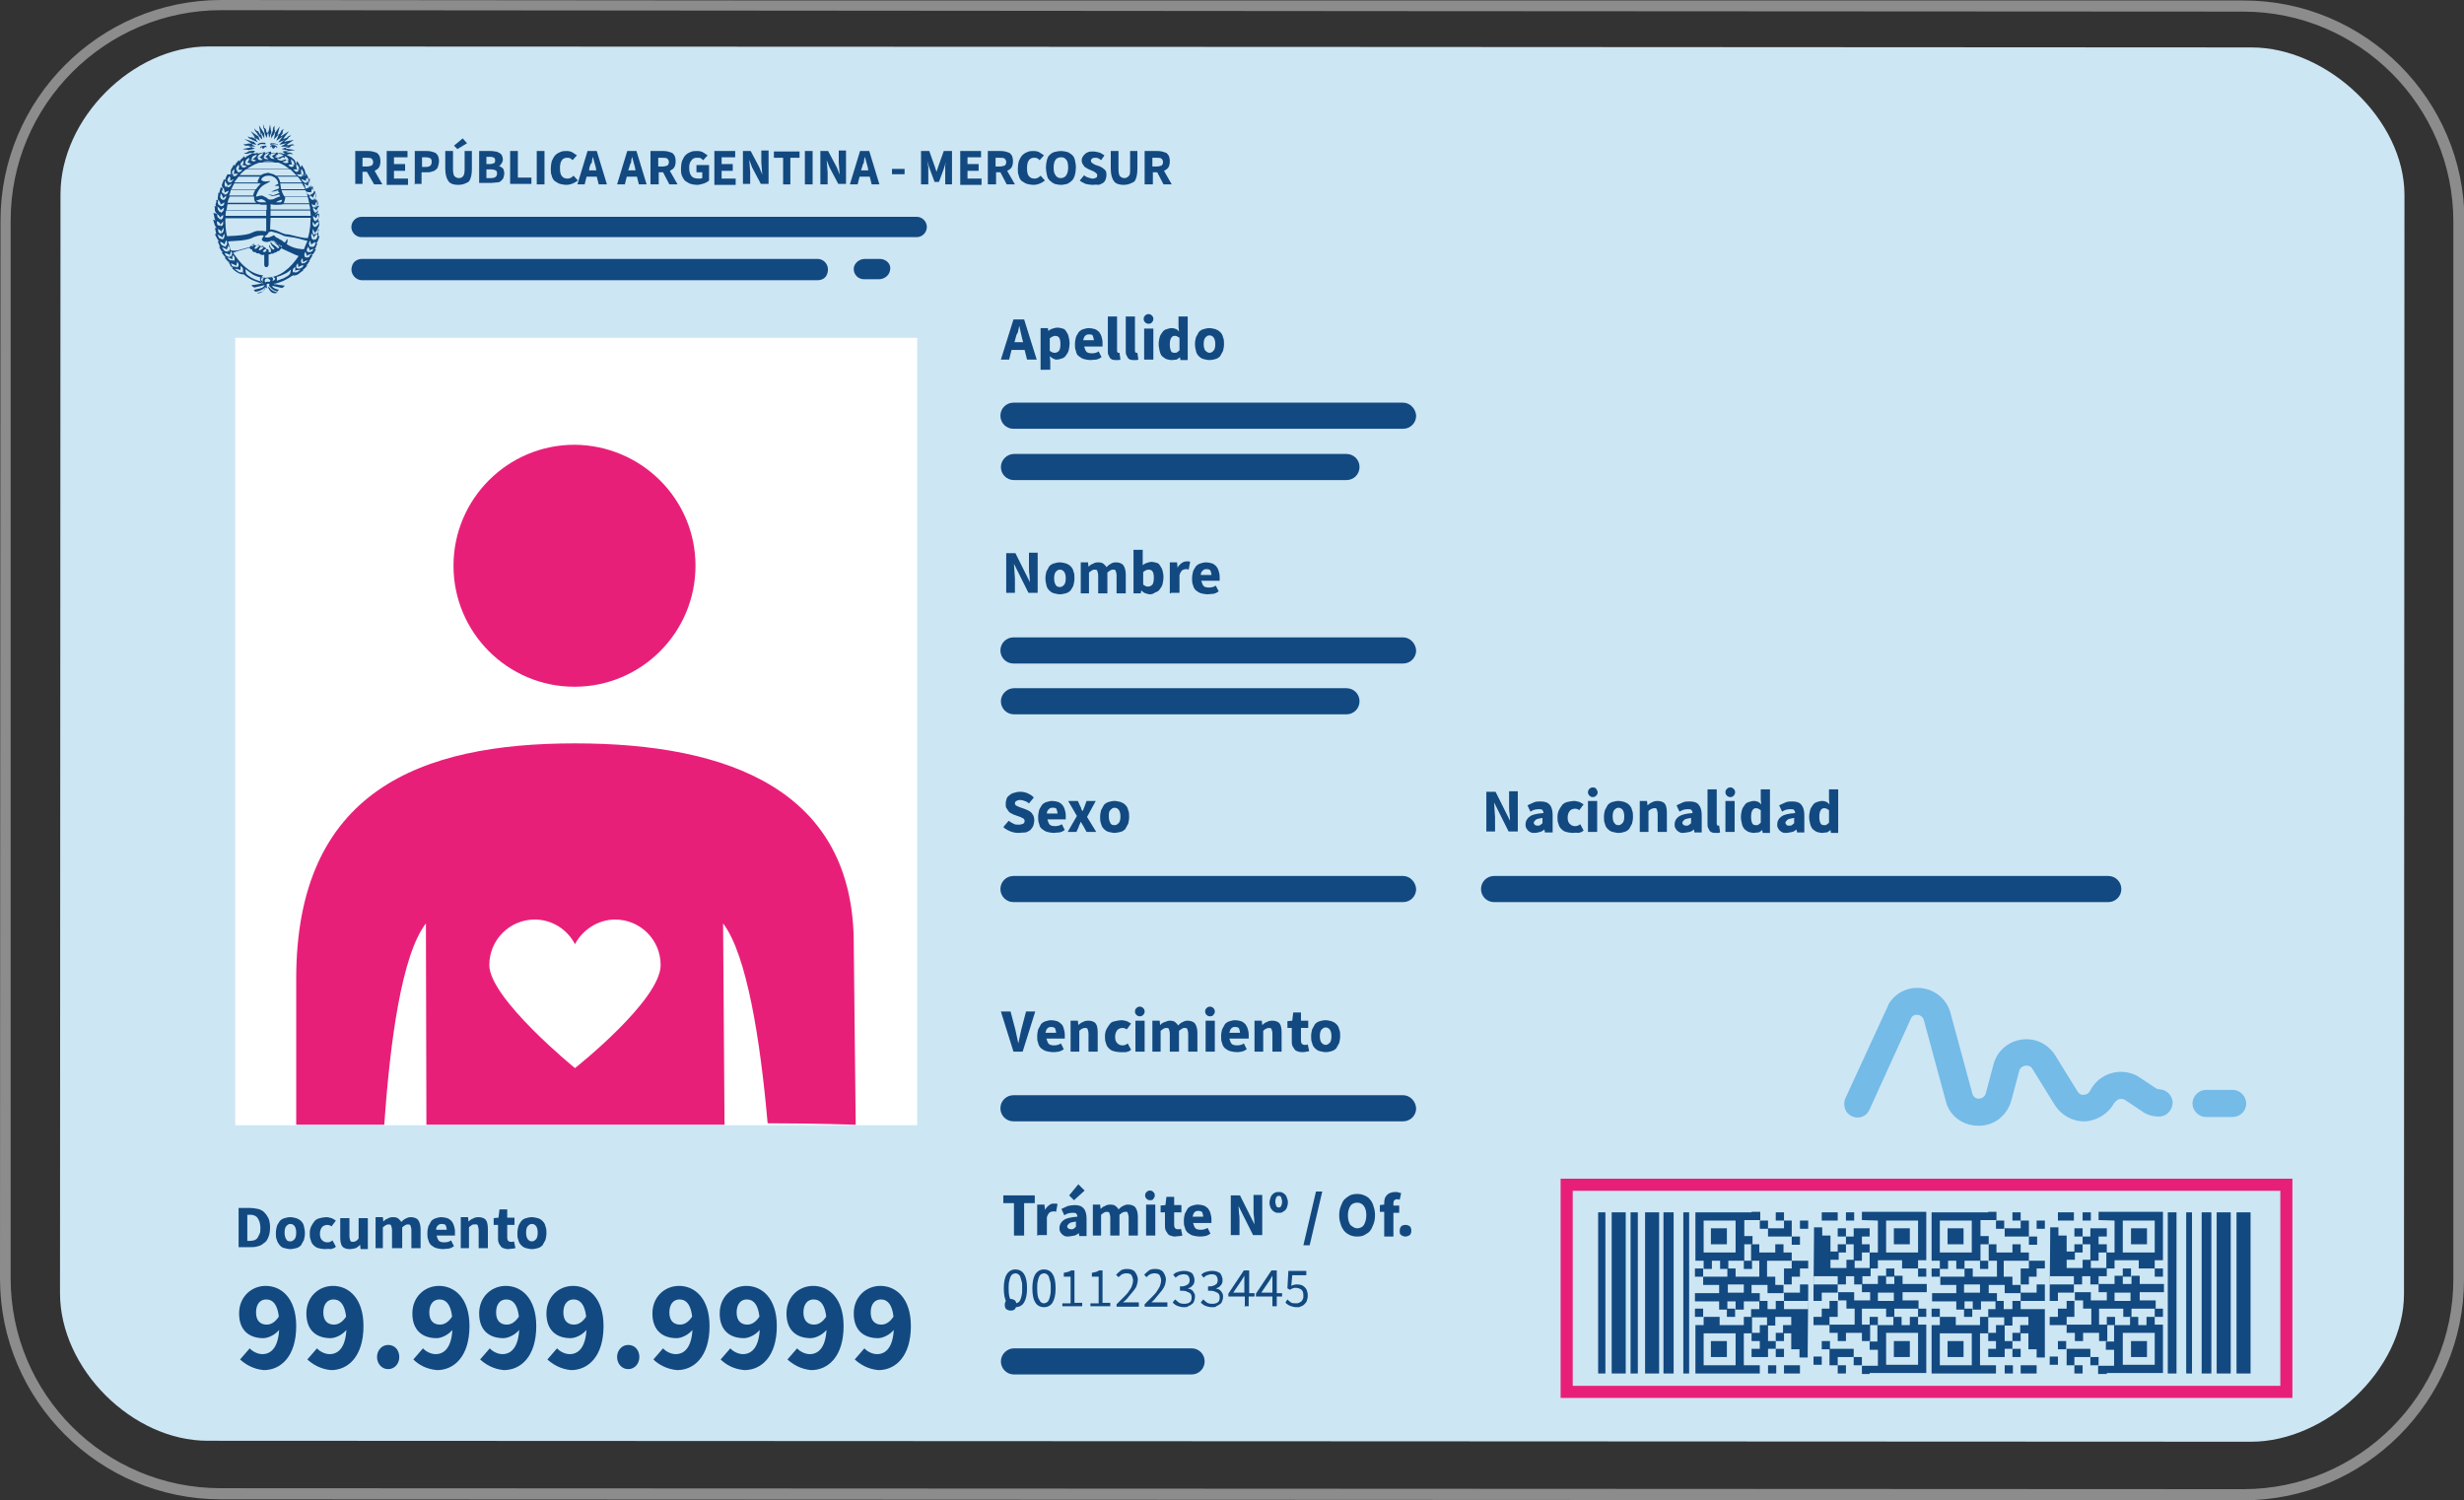 <?xml version="1.0" encoding="utf-8"?>
<!-- Generator: Adobe Illustrator 26.4.1, SVG Export Plug-In . SVG Version: 6.00 Build 0)  -->
<svg version="1.1" id="Capa_1" xmlns="http://www.w3.org/2000/svg" xmlns:xlink="http://www.w3.org/1999/xlink" x="0px" y="0px"
	 viewBox="0 0 509.1 310" style="enable-background:new 0 0 509.1 310;" xml:space="preserve">
<rect x="0" y="0" width="509.1" height="310" fill="#333333" stroke="none"/>
<style type="text/css">
	.st0{fill:#8C8C8C;}
	.st1{fill:#CDE6F4;}
	.st2{fill:#124980;}
	.st3{fill:#FFFFFF;}
	.st4{fill-rule:evenodd;clip-rule:evenodd;fill:#124980;}
	.st5{fill:#E81F79;}
	.st6{fill:#74BBE7;}
	.st7{fill:none;stroke:#E81F79;stroke-width:2.5;stroke-miterlimit:10;}
</style>
<g>
	<path class="st0" d="M45.7,2.1l120.3,0.1l123.9,0.1l173.6,0.1c23.9,0,43.4,19.5,43.4,43.4v218.5c0,23.9-19.5,43.4-43.4,43.4
		l-417.9-0.2c-24,0-43.4-19.4-43.4-43.4L2.2,45.6C2.2,21.6,21.8,2.1,45.7,2.1L45.7,2.1 M45.7,0C20.6,0,0.1,20.5,0.1,45.6L0,264.2
		c0,25.1,20.5,45.6,45.6,45.6l417.9,0.2l0,0c25.1,0,45.6-20.5,45.6-45.6l0.1-218.7c0-25.1-20.5-45.6-45.6-45.6L289.9,0.1h-124
		L45.7,0L45.7,0L45.7,0z"/>
</g>
<path class="st1" d="M280.9,9.7l184.3,0.1c15.6,0,31.6,14.9,31.6,30.5l-0.1,227.1c0,15.6-16,30.5-31.6,30.5l-422.2-0.2
	c-15.6,0-30.5-14.9-30.5-30.5l0.1-227.1C12.5,24.5,27.4,9.6,43,9.6L280.9,9.7z"/>
<g>
	<path class="st2" d="M278.2,93.8h-68.7c-1.4,0-2.7,1.2-2.7,2.7c0,1.5,1.2,2.7,2.7,2.7h68.7c1.5,0,2.7-1.2,2.7-2.7
		C280.9,95,279.7,93.8,278.2,93.8L278.2,93.8z"/>
	<path class="st2" d="M289.9,83.2h-80.5c-1.5,0-2.7,1.2-2.7,2.7c0,1.5,1.2,2.7,2.7,2.7h80.5c1.5,0,2.7-1.2,2.7-2.7
		C292.5,84.4,291.3,83.2,289.9,83.2L289.9,83.2z"/>
</g>
<path class="st2" d="M246.2,278.6h-36.7c-1.4,0-2.7,1.2-2.7,2.7c0,1.5,1.2,2.7,2.7,2.7h36.7c1.5,0,2.7-1.2,2.7-2.7
	C248.9,279.8,247.7,278.6,246.2,278.6L246.2,278.6z"/>
<g>
	<path class="st2" d="M189.4,44.8H74.7c-1.2,0-2.1,1-2.1,2.1c0,1.2,1,2.1,2.1,2.1h114.7c1.2,0,2.1-1,2.1-2.1
		C191.5,45.8,190.6,44.8,189.4,44.8L189.4,44.8z"/>
	<path class="st2" d="M168.9,53.5H74.8c-1,0-1.9,0.6-2.1,1.6c-0.4,1.4,0.7,2.8,2.1,2.8h94.1c0.9,0,1.7-0.4,2-1.3
		C171.5,55,170.4,53.5,168.9,53.5L168.9,53.5z"/>
	<path class="st2" d="M181.8,53.5h-3.1c-1.2,0-2.2,0.9-2.3,1.9c-0.1,1.3,0.9,2.3,2.1,2.3h3.1c1.2,0,2.2-0.9,2.3-1.9
		C184.2,54.6,183.1,53.5,181.8,53.5L181.8,53.5z"/>
</g>
<rect x="48.6" y="69.8" class="st3" width="140.9" height="162.7"/>
<g>
	<path class="st2" d="M49.6,280.9l2-2.3c0.5,0.6,1.6,1.2,2.6,1.2c1.9,0,3.5-1.5,3.5-6c0-4.2-1.3-5.3-2.7-5.3c-1.2,0-2.1,0.9-2.1,2.7
		c0,1.8,1,2.5,2.2,2.5c0.9,0,1.8-0.5,2.6-1.8l0.2,2.6c-0.9,1.3-2.5,2-3.5,2c-2.9,0-5-1.6-5-5.1s2.6-5.7,5.5-5.7
		c3.2,0,6.3,2.5,6.3,8.3c0,6.3-3.2,9.1-6.7,9.1C52.3,282.9,50.7,281.9,49.6,280.9z"/>
	<path class="st2" d="M63.5,280.9l2-2.3c0.5,0.6,1.6,1.2,2.6,1.2c1.9,0,3.5-1.5,3.5-6c0-4.2-1.3-5.3-2.7-5.3c-1.2,0-2.1,0.9-2.1,2.7
		c0,1.8,1,2.5,2.2,2.5c0.9,0,1.8-0.5,2.6-1.8l0.2,2.6c-0.9,1.3-2.5,2-3.5,2c-2.9,0-5-1.6-5-5.1s2.6-5.7,5.5-5.7
		c3.2,0,6.3,2.5,6.3,8.3c0,6.3-3.2,9.1-6.7,9.1C66.2,282.9,64.6,281.9,63.5,280.9z"/>
	<path class="st2" d="M77.9,280.4c0-1.4,1-2.5,2.3-2.5c1.4,0,2.3,1.1,2.3,2.5c0,1.4-1,2.5-2.3,2.5C78.9,282.9,77.9,281.8,77.9,280.4
		z"/>
	<path class="st2" d="M85.4,280.9l2-2.3c0.5,0.6,1.6,1.2,2.6,1.2c1.9,0,3.5-1.5,3.5-6c0-4.2-1.3-5.3-2.7-5.3c-1.2,0-2.1,0.9-2.1,2.7
		c0,1.8,1,2.5,2.2,2.5c0.9,0,1.8-0.5,2.6-1.8l0.2,2.6c-0.9,1.3-2.5,2-3.5,2c-2.9,0-5-1.6-5-5.1s2.6-5.7,5.5-5.7
		c3.2,0,6.3,2.5,6.3,8.3c0,6.3-3.2,9.1-6.7,9.1C88,282.9,86.4,281.9,85.4,280.9z"/>
	<path class="st2" d="M99.2,280.9l2-2.3c0.5,0.6,1.6,1.2,2.6,1.2c1.9,0,3.5-1.5,3.5-6c0-4.2-1.3-5.3-2.7-5.3c-1.2,0-2.1,0.9-2.1,2.7
		c0,1.8,1,2.5,2.2,2.5c0.9,0,1.8-0.5,2.6-1.8l0.2,2.6c-0.9,1.3-2.5,2-3.5,2c-2.9,0-5-1.6-5-5.1s2.6-5.7,5.5-5.7
		c3.2,0,6.3,2.5,6.3,8.3c0,6.3-3.2,9.1-6.7,9.1C101.9,282.9,100.3,281.9,99.2,280.9z"/>
	<path class="st2" d="M113.1,280.9l2-2.3c0.5,0.6,1.6,1.2,2.6,1.2c1.9,0,3.5-1.5,3.5-6c0-4.2-1.3-5.3-2.7-5.3
		c-1.2,0-2.1,0.9-2.1,2.7c0,1.8,1,2.5,2.2,2.5c0.9,0,1.8-0.5,2.6-1.8l0.2,2.6c-0.9,1.3-2.5,2-3.5,2c-2.9,0-5-1.6-5-5.1
		s2.6-5.7,5.5-5.7c3.2,0,6.3,2.5,6.3,8.3c0,6.3-3.2,9.1-6.7,9.1C115.8,282.9,114.2,281.9,113.1,280.9z"/>
	<path class="st2" d="M127.5,280.4c0-1.4,1-2.5,2.3-2.5c1.4,0,2.3,1.1,2.3,2.5c0,1.4-1,2.5-2.3,2.5
		C128.5,282.9,127.5,281.8,127.5,280.4z"/>
	<path class="st2" d="M135,280.9l2-2.3c0.5,0.6,1.6,1.2,2.6,1.2c1.9,0,3.5-1.5,3.5-6c0-4.2-1.3-5.3-2.7-5.3c-1.2,0-2.1,0.9-2.1,2.7
		c0,1.8,1,2.5,2.2,2.5c0.9,0,1.8-0.5,2.6-1.8l0.2,2.6c-0.9,1.3-2.5,2-3.5,2c-2.9,0-5-1.6-5-5.1s2.6-5.7,5.5-5.7
		c3.2,0,6.3,2.5,6.3,8.3c0,6.3-3.2,9.1-6.7,9.1C137.7,282.9,136,281.9,135,280.9z"/>
	<path class="st2" d="M148.9,280.9l2-2.3c0.5,0.6,1.6,1.2,2.6,1.2c1.9,0,3.5-1.5,3.5-6c0-4.2-1.3-5.3-2.7-5.3
		c-1.2,0-2.1,0.9-2.1,2.7c0,1.8,1,2.5,2.2,2.5c0.9,0,1.8-0.5,2.6-1.8l0.2,2.6c-0.9,1.3-2.5,2-3.5,2c-2.9,0-5-1.6-5-5.1
		s2.6-5.7,5.5-5.7c3.2,0,6.3,2.5,6.3,8.3c0,6.3-3.2,9.1-6.7,9.1C151.5,282.9,149.9,281.9,148.9,280.9z"/>
	<path class="st2" d="M162.7,280.9l2-2.3c0.5,0.6,1.6,1.2,2.6,1.2c1.9,0,3.5-1.5,3.5-6c0-4.2-1.3-5.3-2.7-5.3
		c-1.2,0-2.1,0.9-2.1,2.7c0,1.8,1,2.5,2.2,2.5c0.9,0,1.8-0.5,2.6-1.8l0.2,2.6c-0.9,1.3-2.5,2-3.5,2c-2.9,0-5-1.6-5-5.1
		s2.6-5.7,5.5-5.7c3.2,0,6.3,2.5,6.3,8.3c0,6.3-3.2,9.1-6.7,9.1C165.4,282.9,163.8,281.9,162.7,280.9z"/>
	<path class="st2" d="M176.6,280.9l2-2.3c0.5,0.6,1.6,1.2,2.6,1.2c1.9,0,3.5-1.5,3.5-6c0-4.2-1.3-5.3-2.7-5.3
		c-1.2,0-2.1,0.9-2.1,2.7c0,1.8,1,2.5,2.2,2.5c0.9,0,1.8-0.5,2.6-1.8l0.2,2.6c-0.9,1.3-2.5,2-3.5,2c-2.9,0-5-1.6-5-5.1
		s2.6-5.7,5.5-5.7c3.2,0,6.3,2.5,6.3,8.3c0,6.3-3.2,9.1-6.7,9.1C179.3,282.9,177.7,281.9,176.6,280.9z"/>
</g>
<g>
	<rect x="336.9" y="250.5" class="st2" width="1.5" height="33.3"/>
	<rect x="339.9" y="250.5" class="st2" width="2.9" height="33.3"/>
	<rect x="330.2" y="250.5" class="st2" width="1.5" height="33.3"/>
	<rect x="333" y="250.5" class="st2" width="2.9" height="33.3"/>
	<rect x="343.7" y="250.5" class="st2" width="2.1" height="33.3"/>
	<rect x="347.8" y="250.5" class="st2" width="1.2" height="33.3"/>
	<rect x="458" y="250.5" class="st2" width="2.9" height="33.3"/>
	<rect x="462.1" y="250.5" class="st2" width="2.9" height="33.3"/>
	<rect x="454.9" y="250.5" class="st2" width="2" height="33.3"/>
	<rect x="451.7" y="250.5" class="st2" width="1.2" height="33.3"/>
	<rect x="447.9" y="250.5" class="st2" width="1.8" height="33.3"/>
	<g>
		<rect x="353.5" y="253.8" class="st2" width="3.3" height="3.3"/>
		<path class="st2" d="M373.6,262.1v1.7 M373.6,250.5v1.7h-1.7v1.7h1.7v6.7"/>
		<rect x="353.5" y="277.1" class="st2" width="3.3" height="3.3"/>
		<rect x="365.3" y="282.1" class="st2" width="1.7" height="1.7"/>
		<rect x="366.9" y="275.4" class="st2" width="1.7" height="1.7"/>
		<rect x="366.9" y="278.7" class="st2" width="1.7" height="1.7"/>
		<rect x="350.2" y="270.4" class="st2" width="1.7" height="1.7"/>
		<rect x="350.2" y="262.1" class="st2" width="1.7" height="1.7"/>
		<polygon class="st2" points="368.6,252.2 368.6,253.8 365.3,253.8 365.3,255.5 370.2,255.5 370.2,253.8 370.2,252.2 		"/>
		<path class="st2" d="M373.6,267.1v-1.7h-1.7v1.7h-3.3v1.7h5v1.7h-5v-1.7h-1.7v1.7h-1.7v-1.7h-1.7v1.7h-1.7v1.7h3.3v1.7h1.7v-1.8
			h3.3v1.7h-1.7v1.7h1.7v3.3h1.7v1.7h1.7v-1.7 M371.9,277.1v-5"/>
		<polygon class="st2" points="371.9,260.5 370.2,260.5 370.2,262.1 368.6,262.1 368.6,263.8 368.6,265.4 370.2,265.4 370.2,263.8 
			371.9,263.8 371.9,262.1 373.6,262.1 373.6,260.5 		"/>
		<rect x="368.6" y="282.1" class="st2" width="3.3" height="1.7"/>
		<rect x="363.6" y="252.2" class="st2" width="1.7" height="1.7"/>
		<rect x="356.8" y="270.4" class="st2" width="1.7" height="1.7"/>
		<path class="st2" d="M360.3,282.1v-6.6h1.7v-3.4h-1.7v1.7h-5v-1.7h-3.3v1.7h-1.7v10h13.3v-1.7H360.3z M358.6,282.1h-6.6v-6.6h6.6
			V282.1z"/>
		<rect x="360.3" y="260.5" class="st2" width="1.7" height="1.7"/>
		<path class="st2" d="M361.9,250.5h-11.6v10h1.7v1.7h1.7v-1.7h1.7v1.7h1.7v-1.7h3.3v-3.4h1.7v-1.7h-1.7v-3.3h3.3v-1.7h-1.8V250.5z
			 M358.6,258.8h-6.6v-6.6h6.6V258.8z"/>
		<rect x="370.2" y="255.5" class="st2" width="1.7" height="1.7"/>
		<rect x="366.9" y="250.5" class="st2" width="1.7" height="1.7"/>
		<path class="st2" d="M370.2,260.5v-1.7h-1.7v-1.7h-1.7v1.7h-3.3v-1.7h-1.7v3.4h1.7v3.3h-4.9v-1.7h-1.7v1.7h-5v1.7h3.3v1.7h-5v1.7
			h5v1.7h1.7v-1.7h1.7v1.7h1.7v-1.7h3.3v-1.7h-1.7v-1.7h3.3v1.7h3.3v-1.7h-1.7v-1.7h-1.7v-3.3L370.2,260.5L370.2,260.5z
			 M360.3,267.1H357v-1.7h3.3V267.1z"/>
		<polygon class="st2" points="365.3,277.1 365.3,275.4 365.3,273.8 363.6,273.8 363.6,275.4 361.9,275.4 361.9,277.1 363.6,277.1 
			363.6,278.7 361.9,278.7 361.9,280.4 365.3,280.4 365.3,278.7 366.9,278.7 366.9,277.1 		"/>
	</g>
	<g>
		<rect x="391.3" y="277.1" class="st2" width="3.3" height="3.3"/>
		<path class="st2" d="M374.7,272.1v-1.7 M374.7,283.7V282h1.7v-1.7h-1.7v-6.7"/>
		<rect x="391.3" y="253.8" class="st2" width="3.3" height="3.3"/>
		<rect x="381.4" y="250.5" class="st2" width="1.7" height="1.7"/>
		<rect x="379.7" y="257.1" class="st2" width="1.7" height="1.7"/>
		<rect x="379.7" y="253.8" class="st2" width="1.7" height="1.7"/>
		<rect x="396.3" y="262.1" class="st2" width="1.7" height="1.7"/>
		<rect x="396.3" y="270.4" class="st2" width="1.7" height="1.7"/>
		<polygon class="st2" points="379.7,282.1 379.7,280.4 383,280.4 383,278.7 378,278.7 378,280.4 378,282.1 		"/>
		<path class="st2" d="M374.7,267.1v1.7h1.7v-1.7h3.3v-1.7h-5v-1.7h5v1.7h1.7v-1.7h1.7v1.7h1.7v-1.7h1.7V262h-3.3v-1.7h-1.7v1.7
			h-3.3v-1.7h1.7v-1.7h-1.7v-3.3h-1.7v-1.7h-1.7v1.7 M376.4,257.1v5"/>
		<polygon class="st2" points="376.4,273.8 378,273.8 378,272.1 379.7,272.1 379.7,270.4 379.7,268.8 378,268.8 378,270.4 
			376.4,270.4 376.4,272.1 374.7,272.1 374.7,273.8 		"/>
		<rect x="376.4" y="250.5" class="st2" width="3.3" height="1.7"/>
		<rect x="383" y="280.4" class="st2" width="1.7" height="1.7"/>
		<rect x="389.7" y="262.1" class="st2" width="1.7" height="1.7"/>
		<path class="st2" d="M388,252.2v6.6h-1.7v3.3h1.7v-1.7h5v1.7h3.3v-1.7h1.7v-10h-13.3v1.7L388,252.2z M389.7,252.2h6.6v6.6h-6.6
			V252.2z"/>
		<rect x="386.3" y="272.1" class="st2" width="1.7" height="1.7"/>
		<path class="st2" d="M386.3,283.7H398v-10h-1.7v-1.6h-1.7v1.7h-1.7v-1.7h-1.7v1.7h-3.3v3.4h-1.6v1.7h1.7v3.3h-3.3v1.7h1.6V283.7z
			 M389.7,275.4h6.6v6.6h-6.6V275.4z"/>
		<rect x="376.4" y="277.1" class="st2" width="1.7" height="1.7"/>
		<rect x="379.7" y="282.1" class="st2" width="1.7" height="1.7"/>
		<path class="st2" d="M378,273.7v1.7h1.7v1.7h1.7v-1.7h3.3v1.7h1.7v-3.4h-1.7v-3.3h5v1.7h1.7v-1.7h5v-1.7h-3.3V267h5v-1.7h-5v-1.7
			h-1.7v1.7h-1.7v-1.7H388v1.7h-3.3v1.7h1.7v1.7h-3.3V267h-3.3v1.7h1.7v1.7h1.7v3.3H378z M388,267.1h3.3v1.7H388V267.1z"/>
		<polygon class="st2" points="383,257.1 383,258.8 383,260.5 384.7,260.5 384.7,258.8 386.3,258.8 386.3,257.1 384.7,257.1 
			384.7,255.5 386.3,255.5 386.3,253.8 383,253.8 383,255.5 381.4,255.5 381.4,257.1 		"/>
	</g>
	<g>
		<rect x="402.4" y="253.8" class="st2" width="3.3" height="3.3"/>
		<path class="st2" d="M422.5,262.1v1.7 M422.5,250.5v1.7h-1.7v1.7h1.7v6.7"/>
		<rect x="402.4" y="277.1" class="st2" width="3.3" height="3.3"/>
		<rect x="414.2" y="282.1" class="st2" width="1.7" height="1.7"/>
		<rect x="415.8" y="275.4" class="st2" width="1.7" height="1.7"/>
		<rect x="415.8" y="278.7" class="st2" width="1.7" height="1.7"/>
		<rect x="399.1" y="270.4" class="st2" width="1.7" height="1.7"/>
		<rect x="399.1" y="262.1" class="st2" width="1.7" height="1.7"/>
		<polygon class="st2" points="417.5,252.2 417.5,253.8 414.2,253.8 414.2,255.5 419.2,255.5 419.2,253.8 419.2,252.2 		"/>
		<path class="st2" d="M422.5,267.1v-1.7h-1.7v1.7h-3.3v1.7h5v1.7h-5v-1.7h-1.7v1.7H414v-1.7h-1.7v1.7h-1.5v1.7h3.3v1.7h1.7v-1.8
			h3.3v1.7h-1.7v1.7h1.7v3.3h1.7v1.7h1.7v-1.7 M420.8,277.1v-5"/>
		<polygon class="st2" points="420.8,260.5 419.2,260.5 419.2,262.1 417.5,262.1 417.5,263.8 417.5,265.4 419.2,265.4 419.2,263.8 
			420.8,263.8 420.8,262.1 422.5,262.1 422.5,260.5 		"/>
		<rect x="417.5" y="282.1" class="st2" width="3.3" height="1.7"/>
		<rect x="412.4" y="252.2" class="st2" width="1.7" height="1.7"/>
		<rect x="405.8" y="270.4" class="st2" width="1.7" height="1.7"/>
		<path class="st2" d="M409.1,282.1v-6.6h1.7v-3.4h-1.7v1.7h-5v-1.7h-3.3v1.7h-1.7v10h13.3v-1.7H409.1z M407.4,282.1h-6.6v-6.6h6.6
			V282.1z"/>
		<rect x="409.1" y="260.5" class="st2" width="1.7" height="1.7"/>
		<path class="st2" d="M410.8,250.5h-11.7v10h1.7v1.7h1.7v-1.7h1.7v1.7h1.7v-1.7h3.3v-3.4h1.7v-1.7h-1.7v-3.3h3.3v-1.7h-1.7V250.5z
			 M407.4,258.8h-6.6v-6.6h6.6V258.8z"/>
		<rect x="419.2" y="255.5" class="st2" width="1.7" height="1.7"/>
		<rect x="415.8" y="250.5" class="st2" width="1.7" height="1.7"/>
		<path class="st2" d="M419.2,260.5v-1.7h-1.7v-1.7h-1.7v1.7h-3.3v-1.7h-1.6v3.4h1.7v3.3h-5v-1.7h-1.7v1.7h-5v1.7h3.3v1.7h-5v1.7h5
			v1.7h1.7v-1.7h1.7v1.7h1.7v-1.7h3.3v-1.7h-1.7v-1.7h3.3v1.7h3.3v-1.7h-1.7v-1.7H414v-3.3L419.2,260.5L419.2,260.5z M409.1,267.1
			h-3.3v-1.7h3.3V267.1z"/>
		<polygon class="st2" points="414.2,277.1 414.2,275.4 414.2,273.8 412.4,273.8 412.4,275.4 410.8,275.4 410.8,277.1 412.4,277.1 
			412.4,278.7 410.8,278.7 410.8,280.4 414.2,280.4 414.2,278.7 415.8,278.7 415.8,277.1 		"/>
	</g>
	<g>
		<rect x="440.3" y="277.1" class="st2" width="3.3" height="3.3"/>
		<path class="st2" d="M423.5,272.1v-1.7 M423.5,283.7V282h1.7v-1.7h-1.7v-6.7"/>
		<rect x="440.3" y="253.8" class="st2" width="3.3" height="3.3"/>
		<rect x="430.3" y="250.5" class="st2" width="1.7" height="1.7"/>
		<rect x="428.6" y="257.1" class="st2" width="1.7" height="1.7"/>
		<rect x="428.6" y="253.8" class="st2" width="1.7" height="1.7"/>
		<rect x="445.2" y="262.1" class="st2" width="1.7" height="1.7"/>
		<rect x="445.2" y="270.4" class="st2" width="1.7" height="1.7"/>
		<polygon class="st2" points="428.6,282.1 428.6,280.4 431.9,280.4 431.9,278.7 427,278.7 427,280.4 427,282.1 		"/>
		<path class="st2" d="M423.5,267.1v1.7h1.7v-1.7h3.3v-1.7h-5v-1.7h5v1.7h1.7v-1.7h1.7v1.7h1.7v-1.7h1.7V262h-3.3v-1.7h-1.7v1.7
			h-3.3v-1.7h1.7v-1.7h-1.7v-3.3h-1.7v-1.7h-1.7v1.7 M425.2,257.1v5"/>
		<polygon class="st2" points="425.2,273.8 427,273.8 427,272.1 428.6,272.1 428.6,270.4 428.6,268.8 427,268.8 427,270.4 
			425.2,270.4 425.2,272.1 423.5,272.1 423.5,273.8 		"/>
		<rect x="425.2" y="250.5" class="st2" width="3.3" height="1.7"/>
		<rect x="431.9" y="280.4" class="st2" width="1.7" height="1.7"/>
		<rect x="438.6" y="262.1" class="st2" width="1.7" height="1.7"/>
		<path class="st2" d="M436.9,252.2v6.6h-1.7v3.3h1.7v-1.7h5v1.7h3.3v-1.7h1.7v-10h-13.3v1.7L436.9,252.2z M438.6,252.2h6.6v6.6
			h-6.6V252.2z"/>
		<rect x="435.3" y="272.1" class="st2" width="1.7" height="1.7"/>
		<path class="st2" d="M435.3,283.7h11.6v-10h-1.7v-1.6h-1.7v1.7h-1.7v-1.7h-1.7v1.7h-3.3v3.4h-1.7v1.7h1.7v3.3h-3.3v1.7h1.8V283.7z
			 M438.6,275.4h6.6v6.6h-6.6V275.4z"/>
		<rect x="425.2" y="277.1" class="st2" width="1.7" height="1.7"/>
		<rect x="428.6" y="282.1" class="st2" width="1.7" height="1.7"/>
		<path class="st2" d="M427,273.7v1.7h1.7v1.7h1.7v-1.7h3.3v1.7h1.7v-3.4h-1.7v-3.3h5v1.7h1.7v-1.7h5v-1.7h-3.3V267h5v-1.7h-5v-1.7
			h-1.7v1.7h-1.8v-1.7h-1.7v1.7h-3.3v1.7h1.7v1.7H432V267h-3.3v1.7h1.7v1.7h1.7v3.3H427z M436.9,267.1h3.3v1.7h-3.3V267.1z"/>
		<polygon class="st2" points="431.9,257.1 431.9,258.8 431.9,260.5 433.6,260.5 433.6,258.8 435.3,258.8 435.3,257.1 433.6,257.1 
			433.6,255.5 435.3,255.5 435.3,253.8 431.9,253.8 431.9,255.5 430.3,255.5 430.3,257.1 		"/>
	</g>
</g>
<g>
	<path class="st2" d="M206.8,74.3l2.6-8.3h2.2l2.6,8.3h-2l-0.5-2H209l-0.5,2H206.8z M209.8,70l-0.2,0.7h1.8l-0.2-0.7
		c-0.1-0.4-0.2-0.9-0.3-1.3s-0.2-1-0.3-1.4l0,0c-0.1,0.4-0.2,0.9-0.3,1.4C210,69.1,209.9,69.6,209.8,70z"/>
	<path class="st2" d="M215,76.6v-8.8h1.5l0.1,0.6l0,0c0.2-0.2,0.5-0.4,0.9-0.5c0.3-0.1,0.6-0.2,1-0.2c0.4,0,0.7,0.1,1.1,0.2
		s0.5,0.3,0.7,0.6c0.2,0.3,0.4,0.6,0.5,1.1c0.1,0.4,0.2,0.9,0.2,1.3c0,0.5-0.1,1.1-0.2,1.5c-0.1,0.4-0.3,0.7-0.6,1.1
		c-0.2,0.3-0.5,0.5-0.9,0.6c-0.3,0.1-0.6,0.2-1,0.2c-0.3,0-0.5-0.1-0.7-0.2c-0.2-0.1-0.5-0.3-0.7-0.5l0.1,1v1.8H215V76.6z
		 M217.9,72.9c0.3,0,0.6-0.1,0.9-0.4c0.2-0.3,0.3-0.7,0.3-1.4c0-1.2-0.3-1.7-1.1-1.7c-0.3,0-0.7,0.2-1.1,0.5v2.6
		c0.2,0.1,0.3,0.2,0.5,0.3C217.7,72.9,217.8,72.9,217.9,72.9z"/>
	<path class="st2" d="M225.3,74.4c-0.4,0-0.9-0.1-1.3-0.2c-0.4-0.1-0.7-0.3-1.1-0.6s-0.5-0.6-0.6-1.1c-0.2-0.4-0.2-0.9-0.2-1.4
		s0.1-1,0.2-1.4c0.1-0.4,0.4-0.7,0.6-1.1c0.3-0.3,0.6-0.5,1-0.6c0.3-0.1,0.7-0.2,1.1-0.2c0.4,0,0.9,0.1,1.2,0.2
		c0.3,0.1,0.6,0.3,0.9,0.6c0.2,0.3,0.4,0.6,0.5,1c0.1,0.3,0.2,0.7,0.2,1.2c0,0.2,0,0.3,0,0.5s0,0.3,0,0.3h-3.8
		c0.1,0.4,0.3,0.9,0.5,1.1c0.2,0.2,0.6,0.3,1.1,0.3s1-0.1,1.4-0.4l0.6,1.2c-0.3,0.2-0.6,0.4-1.1,0.5C226,74.3,225.6,74.4,225.3,74.4
		z M223.8,70.3h2.2c0-0.3-0.1-0.6-0.2-0.9s-0.4-0.3-0.9-0.3c-0.3,0-0.5,0.1-0.7,0.3S223.9,69.9,223.8,70.3z"/>
	<path class="st2" d="M230.7,74.4c-0.3,0-0.6,0-0.9-0.1c-0.2-0.1-0.4-0.2-0.5-0.4s-0.2-0.4-0.3-0.6c-0.1-0.2-0.1-0.5-0.1-0.9v-7h1.9
		v7c0,0.2,0,0.3,0.1,0.4c0.1,0.1,0.1,0.1,0.2,0.1h0.1h0.1l0.2,1.4c-0.1,0-0.2,0.1-0.4,0.1C231.1,74.4,230.9,74.4,230.7,74.4z"/>
	<path class="st2" d="M234.4,74.4c-0.3,0-0.6,0-0.9-0.1c-0.2-0.1-0.4-0.2-0.5-0.4s-0.2-0.4-0.3-0.6c-0.1-0.2-0.1-0.5-0.1-0.9v-7h1.9
		v7c0,0.2,0,0.3,0.1,0.4c0.1,0.1,0.1,0.1,0.2,0.1h0.1h0.1l0.2,1.4c-0.1,0-0.2,0.1-0.4,0.1C234.8,74.4,234.7,74.4,234.4,74.4z"/>
	<path class="st2" d="M237.3,66.9c-0.3,0-0.5-0.1-0.7-0.3c-0.2-0.2-0.3-0.4-0.3-0.7s0.1-0.5,0.3-0.7s0.4-0.3,0.7-0.3
		c0.3,0,0.5,0.1,0.7,0.3s0.3,0.4,0.3,0.7s-0.1,0.5-0.3,0.7C237.9,66.8,237.6,66.9,237.3,66.9z M236.4,74.3v-6.4h1.9v6.4H236.4z"/>
	<path class="st2" d="M242.1,74.4c-0.4,0-0.7-0.1-1.1-0.2c-0.3-0.1-0.6-0.4-0.9-0.6c-0.2-0.2-0.4-0.6-0.5-1.1s-0.2-0.9-0.2-1.4
		s0.1-1,0.2-1.4c0.1-0.4,0.3-0.7,0.6-1.1c0.2-0.3,0.5-0.5,0.9-0.6c0.3-0.1,0.6-0.2,1-0.2s0.6,0.1,0.9,0.2s0.4,0.3,0.6,0.5l-0.1-1
		v-2.1h1.9v9h-1.5l-0.1-0.6l0,0c-0.2,0.2-0.5,0.4-0.7,0.5C242.8,74.3,242.5,74.4,242.1,74.4z M242.7,72.9c0.2,0,0.4,0,0.5-0.1
		c0.1-0.1,0.3-0.2,0.5-0.4v-2.6c-0.2-0.1-0.3-0.2-0.5-0.3c-0.2-0.1-0.3-0.1-0.5-0.1c-0.3,0-0.5,0.1-0.7,0.4
		c-0.2,0.3-0.3,0.7-0.3,1.4c0,0.6,0.1,1.1,0.3,1.4C242,72.7,242.2,72.9,242.7,72.9z"/>
	<path class="st2" d="M249.9,74.4c-0.4,0-0.7-0.1-1.2-0.2c-0.4-0.1-0.7-0.3-1-0.6c-0.3-0.3-0.5-0.6-0.6-1.1
		c-0.1-0.4-0.2-0.9-0.2-1.4s0.1-1,0.2-1.4c0.2-0.4,0.4-0.7,0.6-1.1c0.3-0.3,0.6-0.5,1-0.6c0.4-0.1,0.7-0.2,1.2-0.2
		c0.4,0,0.7,0.1,1.2,0.2c0.3,0.1,0.7,0.3,1,0.6c0.3,0.3,0.5,0.6,0.6,1.1c0.2,0.4,0.2,0.9,0.2,1.4s-0.1,1-0.2,1.4
		c-0.2,0.4-0.4,0.7-0.6,1.1c-0.3,0.3-0.6,0.5-1,0.6C250.8,74.3,250.3,74.4,249.9,74.4z M249.9,72.9c0.4,0,0.6-0.2,0.9-0.5
		c0.2-0.3,0.3-0.7,0.3-1.3c0-0.5-0.1-1-0.3-1.3c-0.2-0.3-0.5-0.5-0.9-0.5c-0.4,0-0.6,0.2-0.9,0.5c-0.2,0.3-0.3,0.7-0.3,1.3
		c0,0.5,0.1,1,0.3,1.3C249.3,72.7,249.6,72.9,249.9,72.9z"/>
</g>
<g>
	<path class="st2" d="M49.3,257.9v-8.3h2.3c0.6,0,1.2,0.1,1.7,0.2c0.5,0.1,1,0.4,1.3,0.7s0.6,0.7,0.9,1.3c0.2,0.5,0.3,1.2,0.3,1.8
		c0,0.7-0.1,1.4-0.3,1.9c-0.2,0.5-0.4,1-0.9,1.3c-0.4,0.3-0.7,0.6-1.3,0.7c-0.5,0.2-1.1,0.2-1.7,0.2h-2.3V257.9z M51.1,256.4h0.3
		c0.3,0,0.6,0,1-0.1s0.5-0.2,0.7-0.4c0.2-0.2,0.3-0.5,0.5-0.9c0.2-0.3,0.2-0.7,0.2-1.3c0-0.5-0.1-1-0.2-1.3
		c-0.1-0.3-0.3-0.6-0.5-0.9c-0.2-0.2-0.4-0.3-0.7-0.4s-0.6-0.1-1-0.1h-0.3V256.4z"/>
	<path class="st2" d="M60,258.1c-0.4,0-0.7-0.1-1.2-0.2s-0.7-0.3-1-0.6c-0.2-0.3-0.5-0.6-0.6-1.1c-0.2-0.4-0.2-0.9-0.2-1.4
		c0-0.5,0.1-1,0.2-1.4c0.1-0.4,0.4-0.7,0.6-1.1c0.3-0.3,0.6-0.5,1-0.6c0.4-0.1,0.7-0.2,1.2-0.2c0.4,0,0.7,0.1,1.2,0.2
		c0.3,0.1,0.7,0.3,1,0.6c0.3,0.3,0.5,0.6,0.6,1.1c0.1,0.4,0.2,0.9,0.2,1.4c0,0.5-0.1,1-0.2,1.4c-0.2,0.4-0.4,0.7-0.6,1.1
		c-0.3,0.3-0.6,0.5-1,0.6C60.7,258,60.4,258.1,60,258.1z M60,256.5c0.4,0,0.6-0.2,0.9-0.5c0.2-0.3,0.3-0.7,0.3-1.3
		c0-0.5-0.1-1-0.3-1.3c-0.2-0.3-0.5-0.5-0.9-0.5c-0.4,0-0.6,0.2-0.9,0.5c-0.2,0.3-0.3,0.7-0.3,1.3c0,0.5,0.1,1,0.3,1.3
		C59.3,256.4,59.5,256.5,60,256.5z"/>
	<path class="st2" d="M67.1,258.1c-0.4,0-0.9-0.1-1.3-0.2c-0.4-0.1-0.7-0.3-1-0.6c-0.3-0.3-0.5-0.6-0.6-1.1
		c-0.2-0.4-0.2-0.9-0.2-1.4c0-0.5,0.1-1,0.3-1.4c0.2-0.4,0.4-0.7,0.7-1.1c0.3-0.3,0.6-0.5,1.1-0.6c0.4-0.1,0.9-0.2,1.3-0.2
		c0.4,0,0.7,0.1,1.1,0.2c0.3,0.1,0.5,0.3,0.9,0.5l-0.9,1.2c-0.3-0.2-0.5-0.3-0.9-0.3c-0.4,0-0.9,0.2-1.1,0.5s-0.4,0.7-0.4,1.3
		c0,0.5,0.1,1,0.4,1.3c0.3,0.3,0.6,0.5,1.1,0.5c0.2,0,0.4,0,0.6-0.1c0.2-0.1,0.4-0.2,0.5-0.3l0.7,1.3c-0.3,0.3-0.6,0.4-1.1,0.5
		C67.9,258,67.4,258.1,67.1,258.1z"/>
	<path class="st2" d="M72.2,258.1c-0.6,0-1.2-0.2-1.5-0.6c-0.3-0.4-0.4-1.1-0.4-1.9v-3.9h1.9v3.7c0,0.4,0.1,0.7,0.2,1
		c0.1,0.2,0.3,0.2,0.6,0.2c0.2,0,0.4-0.1,0.6-0.2c0.2-0.1,0.3-0.3,0.5-0.5v-4.2h1.9v6.4h-1.5l-0.1-0.9l0,0c-0.3,0.3-0.5,0.5-0.9,0.7
		C73.1,258,72.7,258.1,72.2,258.1z"/>
	<path class="st2" d="M77.6,257.9v-6.4h1.5l0.1,0.9l0,0c0.2-0.2,0.5-0.5,0.9-0.6c0.3-0.2,0.6-0.3,1.1-0.3s0.9,0.1,1.1,0.3
		c0.2,0.2,0.5,0.4,0.6,0.7c0.3-0.3,0.5-0.5,0.9-0.7s0.6-0.3,1.1-0.3c0.6,0,1.2,0.2,1.5,0.6c0.3,0.4,0.5,1.1,0.5,1.9v3.9h-1.9v-3.7
		c0-0.4-0.1-0.7-0.2-1c-0.1-0.2-0.3-0.2-0.6-0.2c-0.3,0-0.6,0.2-1.1,0.6v4.3H81v-3.7c0-0.4-0.1-0.7-0.2-1c-0.1-0.2-0.3-0.2-0.6-0.2
		c-0.3,0-0.6,0.2-1.1,0.6v4.3L77.6,257.9L77.6,257.9z"/>
	<path class="st2" d="M91.5,258.1c-0.4,0-0.9-0.1-1.3-0.2s-0.7-0.3-1.1-0.6c-0.3-0.3-0.5-0.6-0.6-1.1c-0.2-0.4-0.2-0.9-0.2-1.4
		c0-0.5,0.1-1,0.2-1.4c0.2-0.4,0.4-0.7,0.6-1.1c0.3-0.3,0.6-0.5,1-0.6c0.3-0.1,0.7-0.2,1.1-0.2c0.4,0,0.9,0.1,1.2,0.2
		c0.3,0.1,0.6,0.3,0.9,0.6c0.2,0.3,0.4,0.6,0.5,1c0.1,0.3,0.2,0.7,0.2,1.2c0,0.2,0,0.3,0,0.5c0,0.1,0,0.3,0,0.3h-3.8
		c0.1,0.4,0.3,0.9,0.5,1.1c0.2,0.2,0.6,0.3,1.1,0.3s1-0.1,1.4-0.4l0.6,1.2c-0.3,0.2-0.6,0.4-1.1,0.5C92.2,258,91.8,258.1,91.5,258.1
		z M90.1,254.1h2.2c0-0.3-0.1-0.6-0.2-0.9c-0.1-0.2-0.4-0.3-0.9-0.3c-0.3,0-0.5,0.1-0.7,0.3C90.3,253.3,90.1,253.7,90.1,254.1z"/>
	<path class="st2" d="M95.2,257.9v-6.4h1.5l0.1,0.9l0,0c0.3-0.2,0.5-0.5,0.9-0.6c0.3-0.2,0.7-0.3,1.2-0.3c0.6,0,1.2,0.2,1.5,0.6
		c0.3,0.4,0.4,1.1,0.4,1.9v3.9h-1.9v-3.7c0-0.4-0.1-0.7-0.2-1S98.3,253,98,253c-0.2,0-0.4,0-0.6,0.2c-0.2,0.1-0.3,0.2-0.5,0.4v4.3
		H95.2z"/>
	<path class="st2" d="M105,258.1c-0.4,0-0.7-0.1-1-0.2c-0.3-0.1-0.5-0.3-0.6-0.5c-0.2-0.2-0.3-0.4-0.4-0.7c-0.1-0.3-0.1-0.6-0.1-1
		v-2.6H102v-1.4l1-0.1l0.2-1.7h1.6v1.7h1.5v1.5h-1.5v2.6c0,0.3,0.1,0.6,0.2,0.7c0.1,0.1,0.3,0.2,0.6,0.2c0.1,0,0.2,0,0.3,0
		c0.1,0,0.2-0.1,0.3-0.1l0.3,1.4c-0.2,0-0.3,0.1-0.6,0.1S105.3,258.1,105,258.1z"/>
	<path class="st2" d="M109.9,258.1c-0.4,0-0.7-0.1-1.2-0.2c-0.4-0.1-0.7-0.3-1-0.6c-0.3-0.3-0.5-0.6-0.6-1.1
		c-0.2-0.4-0.2-0.9-0.2-1.4c0-0.5,0.1-1,0.2-1.4c0.1-0.4,0.4-0.7,0.6-1.1c0.3-0.3,0.6-0.5,1-0.6c0.4-0.1,0.7-0.2,1.2-0.2
		c0.4,0,0.7,0.1,1.2,0.2c0.4,0.1,0.7,0.3,1,0.6c0.3,0.3,0.5,0.6,0.6,1.1c0.2,0.4,0.2,0.9,0.2,1.4c0,0.5-0.1,1-0.2,1.4
		c-0.2,0.4-0.4,0.7-0.6,1.1c-0.3,0.3-0.6,0.5-1,0.6S110.3,258.1,109.9,258.1z M109.9,256.5c0.4,0,0.6-0.2,0.9-0.5
		c0.2-0.3,0.3-0.7,0.3-1.3c0-0.5-0.1-1-0.3-1.3c-0.2-0.3-0.5-0.5-0.9-0.5c-0.4,0-0.6,0.2-0.9,0.5c-0.2,0.3-0.3,0.7-0.3,1.3
		c0,0.5,0.1,1,0.3,1.3C109.3,256.4,109.6,256.5,109.9,256.5z"/>
</g>
<g>
	<path class="st2" d="M278.2,142.2h-68.7c-1.4,0-2.7,1.2-2.7,2.7s1.2,2.7,2.7,2.7h68.7c1.5,0,2.7-1.2,2.7-2.7
		C280.9,143.4,279.7,142.2,278.2,142.2L278.2,142.2z"/>
	<path class="st2" d="M289.9,131.7h-80.5c-1.5,0-2.7,1.2-2.7,2.7s1.2,2.7,2.7,2.7h80.5c1.5,0,2.7-1.2,2.7-2.7
		C292.5,132.9,291.3,131.7,289.9,131.7L289.9,131.7z"/>
</g>
<g>
	<path class="st2" d="M207.9,122.6v-8.3h1.9l2.1,4.2l0.9,1.8l0,0c0-0.4-0.1-1-0.1-1.5c-0.1-0.5-0.1-1.1-0.1-1.6v-3h1.8v8.3h-1.9
		l-2.1-4.2l-0.9-1.8l0,0c0,0.4,0.1,1,0.1,1.5c0,0.5,0.1,1.1,0.1,1.5v3h-1.8V122.6z"/>
	<path class="st2" d="M219,122.8c-0.4,0-0.7-0.1-1.2-0.2c-0.4-0.1-0.7-0.3-1-0.6c-0.3-0.3-0.5-0.6-0.6-1.1c-0.1-0.4-0.2-0.9-0.2-1.4
		s0.1-1,0.2-1.4c0.2-0.4,0.4-0.7,0.6-1.1c0.3-0.3,0.6-0.5,1-0.6c0.4-0.1,0.7-0.2,1.2-0.2c0.4,0,0.7,0.1,1.2,0.2
		c0.3,0.1,0.7,0.3,1,0.6c0.3,0.3,0.5,0.6,0.6,1.1c0.2,0.4,0.2,0.9,0.2,1.4s-0.1,1-0.2,1.4s-0.4,0.7-0.6,1.1c-0.3,0.3-0.6,0.5-1,0.6
		C219.7,122.7,219.4,122.8,219,122.8z M219,121.3c0.4,0,0.6-0.2,0.9-0.5c0.2-0.3,0.3-0.7,0.3-1.3s-0.1-1-0.3-1.3
		c-0.2-0.3-0.5-0.5-0.9-0.5c-0.4,0-0.6,0.2-0.9,0.5c-0.2,0.3-0.3,0.7-0.3,1.3s0.1,1,0.3,1.3C218.2,121.1,218.5,121.3,219,121.3z"/>
	<path class="st2" d="M223.3,122.6v-6.4h1.5l0.1,0.9l0,0c0.2-0.2,0.5-0.5,0.9-0.6c0.3-0.2,0.6-0.3,1.1-0.3s0.9,0.1,1.1,0.3
		s0.5,0.4,0.6,0.7c0.3-0.3,0.5-0.5,0.9-0.7c0.3-0.2,0.6-0.3,1.1-0.3c0.6,0,1.2,0.2,1.5,0.6c0.3,0.4,0.5,1.1,0.5,1.9v3.9h-1.9v-3.7
		c0-0.4-0.1-0.7-0.2-1c-0.1-0.2-0.3-0.2-0.6-0.2c-0.3,0-0.6,0.2-1.1,0.6v4.3h-1.9v-3.7c0-0.4-0.1-0.7-0.2-1
		c-0.1-0.2-0.3-0.2-0.6-0.2c-0.3,0-0.6,0.2-1.1,0.6v4.3H223.3z"/>
	<path class="st2" d="M237.6,122.8c-0.3,0-0.5-0.1-0.9-0.2s-0.5-0.3-0.9-0.6l0,0l-0.1,0.6h-1.5v-9h1.9v2.2v1
		c0.2-0.2,0.5-0.4,0.9-0.5c0.3-0.1,0.5-0.2,0.9-0.2c0.4,0,0.7,0.1,1.1,0.2s0.5,0.3,0.7,0.6c0.2,0.3,0.4,0.6,0.5,1
		c0.1,0.4,0.2,0.9,0.2,1.3c0,0.5-0.1,1.1-0.2,1.5c-0.1,0.4-0.3,0.7-0.6,1.1c-0.2,0.3-0.5,0.5-0.9,0.6
		C238.3,122.7,238,122.8,237.6,122.8z M237.2,121.2c0.3,0,0.6-0.1,0.9-0.4c0.2-0.3,0.3-0.7,0.3-1.4c0-1.2-0.3-1.7-1.1-1.7
		c-0.4,0-0.7,0.2-1.1,0.5v2.6c0.2,0.1,0.3,0.2,0.5,0.3C236.9,121.2,237,121.2,237.2,121.2z"/>
	<path class="st2" d="M241.7,122.6v-6.4h1.5l0.1,1.1l0,0c0.2-0.4,0.5-0.7,0.9-1c0.3-0.2,0.6-0.3,1-0.3c0.2,0,0.3,0,0.4,0
		c0.1,0,0.2,0,0.3,0.1l-0.3,1.6c-0.1,0-0.2-0.1-0.3-0.1s-0.2,0-0.3,0c-0.2,0-0.5,0.1-0.7,0.2c-0.2,0.2-0.4,0.4-0.6,1v3.7h-1.8V122.6
		z"/>
	<path class="st2" d="M249.5,122.8c-0.4,0-0.9-0.1-1.3-0.2c-0.4-0.1-0.7-0.3-1.1-0.6c-0.3-0.3-0.5-0.6-0.6-1.1
		c-0.2-0.4-0.2-0.9-0.2-1.4s0.1-1,0.2-1.4c0.1-0.4,0.4-0.7,0.6-1.1c0.3-0.3,0.6-0.5,1-0.6c0.3-0.1,0.7-0.2,1.1-0.2
		c0.4,0,0.9,0.1,1.2,0.2s0.6,0.3,0.9,0.6c0.2,0.3,0.4,0.6,0.5,1c0.1,0.3,0.2,0.7,0.2,1.2c0,0.2,0,0.3,0,0.5c0,0.1,0,0.3,0,0.3h-3.8
		c0.1,0.4,0.3,0.9,0.5,1.1c0.2,0.2,0.6,0.3,1.1,0.3c0.4,0,1-0.1,1.4-0.4l0.6,1.2c-0.3,0.2-0.6,0.4-1.1,0.5
		C250.2,122.7,249.8,122.8,249.5,122.8z M248.1,118.8h2.2c0-0.3-0.1-0.6-0.2-0.9c-0.1-0.2-0.4-0.3-0.9-0.3c-0.3,0-0.5,0.1-0.7,0.3
		C248.3,118.1,248.1,118.3,248.1,118.8z"/>
</g>
<path class="st2" d="M289.9,181h-80.5c-1.5,0-2.7,1.2-2.7,2.7s1.2,2.7,2.7,2.7h80.5c1.5,0,2.7-1.2,2.7-2.7
	C292.5,182.2,291.3,181,289.9,181L289.9,181z"/>
<g>
	<path class="st2" d="M210.4,172.1c-0.5,0-1.1-0.1-1.6-0.3c-0.5-0.2-1.1-0.5-1.5-0.9l1.1-1.3c0.3,0.2,0.6,0.4,1,0.6
		c0.3,0.2,0.7,0.2,1.1,0.2c0.4,0,0.6-0.1,0.9-0.2c0.2-0.1,0.3-0.3,0.3-0.6c0-0.1,0-0.2-0.1-0.3s-0.1-0.2-0.2-0.2
		c-0.1,0-0.2-0.1-0.4-0.2c-0.1-0.1-0.3-0.1-0.5-0.2l-1.1-0.4c-0.2-0.1-0.4-0.2-0.6-0.3c-0.2-0.1-0.4-0.3-0.5-0.5s-0.3-0.4-0.4-0.6
		c-0.1-0.2-0.1-0.5-0.1-0.9s0.1-0.6,0.2-1c0.1-0.3,0.3-0.5,0.6-0.7c0.2-0.2,0.5-0.4,1-0.5c0.3-0.1,0.7-0.2,1.2-0.2
		c0.5,0,1,0.1,1.5,0.3c0.4,0.2,0.9,0.4,1.3,0.9l-1,1.2c-0.3-0.2-0.5-0.4-0.9-0.5c-0.3-0.1-0.5-0.2-1-0.2c-0.3,0-0.5,0.1-0.7,0.2
		s-0.3,0.3-0.3,0.5c0,0.1,0,0.2,0.1,0.3s0.1,0.2,0.3,0.2c0.1,0.1,0.2,0.1,0.4,0.2c0.1,0.1,0.3,0.1,0.5,0.2l1.1,0.4
		c0.5,0.2,1,0.5,1.2,0.9c0.3,0.3,0.4,0.9,0.4,1.4c0,0.3-0.1,0.6-0.2,1c-0.1,0.3-0.3,0.5-0.6,0.9c-0.3,0.2-0.6,0.4-1,0.5
		C211.4,172,210.9,172.1,210.4,172.1z"/>
	<path class="st2" d="M217.7,172.1c-0.4,0-0.9-0.1-1.3-0.2c-0.4-0.1-0.7-0.3-1.1-0.6s-0.5-0.6-0.6-1.1c-0.2-0.4-0.2-0.9-0.2-1.4
		c0-0.5,0.1-1,0.2-1.4s0.4-0.7,0.6-1.1c0.3-0.3,0.6-0.5,1-0.6c0.3-0.1,0.7-0.2,1.1-0.2c0.4,0,0.9,0.1,1.2,0.2
		c0.3,0.1,0.6,0.3,0.9,0.6c0.2,0.3,0.4,0.6,0.5,1c0.1,0.3,0.2,0.7,0.2,1.2c0,0.2,0,0.3,0,0.5c0,0.1,0,0.3,0,0.3h-3.8
		c0.1,0.4,0.3,0.9,0.5,1.1c0.2,0.2,0.6,0.3,1.1,0.3c0.4,0,1-0.1,1.4-0.4l0.6,1.2c-0.3,0.2-0.6,0.4-1.1,0.5
		C218.4,172,218,172.1,217.7,172.1z M216.3,168.1h2.2c0-0.3-0.1-0.6-0.2-0.9s-0.4-0.3-0.9-0.3c-0.3,0-0.5,0.1-0.7,0.3
		S216.3,167.6,216.3,168.1z"/>
	<path class="st2" d="M220.6,171.9l1.9-3.3l-1.8-3.1h2l0.5,1.1c0.1,0.2,0.2,0.3,0.2,0.5s0.2,0.3,0.3,0.5l0,0
		c0.1-0.2,0.1-0.3,0.2-0.5c0.1-0.2,0.1-0.3,0.2-0.5l0.4-1.1h1.9l-1.8,3.3l1.9,3.1h-2l-0.6-1.1c-0.1-0.2-0.2-0.3-0.3-0.5
		c-0.1-0.2-0.2-0.3-0.3-0.5l0,0c-0.1,0.2-0.1,0.3-0.2,0.5c-0.1,0.2-0.2,0.3-0.2,0.5l-0.5,1.1H220.6z"/>
	<path class="st2" d="M230.3,172.1c-0.4,0-0.7-0.1-1.2-0.2c-0.4-0.1-0.7-0.3-1-0.6s-0.5-0.6-0.6-1.1c-0.2-0.4-0.2-0.9-0.2-1.4
		c0-0.5,0.1-1,0.2-1.4c0.2-0.4,0.4-0.7,0.6-1.1c0.3-0.3,0.6-0.5,1-0.6c0.4-0.1,0.7-0.2,1.2-0.2c0.4,0,0.7,0.1,1.2,0.2
		c0.3,0.1,0.7,0.3,1,0.6c0.3,0.3,0.5,0.6,0.6,1.1c0.2,0.4,0.2,0.9,0.2,1.4c0,0.5-0.1,1-0.2,1.4c-0.2,0.4-0.4,0.7-0.6,1.1
		c-0.3,0.3-0.6,0.5-1,0.6C231,172,230.6,172.1,230.3,172.1z M230.3,170.5c0.4,0,0.6-0.2,0.9-0.5c0.2-0.3,0.3-0.7,0.3-1.3
		c0-0.5-0.1-1-0.3-1.3c-0.2-0.3-0.5-0.5-0.9-0.5c-0.4,0-0.6,0.2-0.9,0.5s-0.3,0.7-0.3,1.3c0,0.5,0.1,1,0.3,1.3
		C229.5,170.4,229.9,170.5,230.3,170.5z"/>
</g>
<path class="st2" d="M435.6,181H308.7c-1.5,0-2.7,1.2-2.7,2.7s1.2,2.7,2.7,2.7h126.9c1.5,0,2.7-1.2,2.7-2.7
	C438.3,182.2,437.1,181,435.6,181L435.6,181z"/>
<g>
	<path class="st2" d="M307.1,171.9v-8.3h1.9l2.1,4.2l0.9,1.8l0,0c0-0.4-0.1-1-0.1-1.5c-0.1-0.5-0.1-1.1-0.1-1.6v-3h1.8v8.3h-1.9
		l-2.1-4.2l-0.9-1.8l0,0c0,0.4,0.1,1,0.1,1.5s0.1,1.1,0.1,1.5v3h-1.8V171.9z"/>
	<path class="st2" d="M317,172.1c-0.3,0-0.5,0-0.7-0.1s-0.4-0.2-0.6-0.4c-0.2-0.2-0.3-0.4-0.4-0.6c-0.1-0.2-0.1-0.5-0.1-0.7
		c0-0.6,0.3-1.2,0.9-1.6c0.5-0.4,1.5-0.6,2.8-0.7c0-0.3-0.1-0.5-0.2-0.6c-0.1-0.2-0.4-0.2-0.7-0.2c-0.3,0-0.5,0-0.9,0.1
		s-0.5,0.2-0.9,0.4l-0.6-1.3c0.4-0.2,0.9-0.4,1.3-0.6s1-0.2,1.4-0.2c0.9,0,1.5,0.2,1.9,0.7c0.4,0.4,0.6,1.2,0.6,2.1v3.6h-1.6
		l-0.1-0.6l0,0c-0.3,0.2-0.5,0.4-0.9,0.5C317.8,172,317.5,172.1,317,172.1z M317.7,170.6c0.2,0,0.4,0,0.5-0.1s0.3-0.2,0.5-0.4V169
		c-0.6,0.1-1.2,0.2-1.4,0.4c-0.2,0.2-0.4,0.4-0.4,0.6c0,0.2,0.1,0.3,0.2,0.4C317.3,170.6,317.5,170.6,317.7,170.6z"/>
	<path class="st2" d="M324.9,172.1c-0.4,0-0.9-0.1-1.3-0.2c-0.4-0.1-0.7-0.3-1-0.6c-0.3-0.3-0.5-0.6-0.6-1.1
		c-0.2-0.4-0.2-0.9-0.2-1.4c0-0.5,0.1-1,0.3-1.4c0.2-0.4,0.4-0.7,0.7-1.1c0.3-0.3,0.6-0.5,1.1-0.6s0.9-0.2,1.3-0.2
		c0.4,0,0.7,0.1,1.1,0.2c0.3,0.1,0.5,0.3,0.9,0.5l-0.9,1.2c-0.3-0.2-0.5-0.3-0.9-0.3c-0.4,0-0.9,0.2-1.1,0.5
		c-0.2,0.3-0.4,0.7-0.4,1.3c0,0.5,0.1,1,0.4,1.3c0.3,0.3,0.6,0.5,1.1,0.5c0.2,0,0.4,0,0.6-0.1c0.2-0.1,0.4-0.2,0.5-0.3l0.7,1.3
		c-0.3,0.3-0.6,0.4-1.1,0.5C325.7,172,325.4,172.1,324.9,172.1z"/>
	<path class="st2" d="M329.1,164.7c-0.3,0-0.5-0.1-0.7-0.3c-0.2-0.2-0.3-0.4-0.3-0.7s0.1-0.5,0.3-0.7c0.2-0.2,0.4-0.3,0.7-0.3
		c0.3,0,0.6,0.1,0.7,0.3c0.1,0.2,0.3,0.4,0.3,0.7s-0.1,0.5-0.3,0.7C329.6,164.6,329.4,164.7,329.1,164.7z M328.1,171.9v-6.4h1.9v6.4
		H328.1z"/>
	<path class="st2" d="M334.4,172.1c-0.4,0-0.7-0.1-1.2-0.2c-0.4-0.1-0.7-0.3-1-0.6c-0.3-0.3-0.5-0.6-0.6-1.1
		c-0.2-0.4-0.2-0.9-0.2-1.4c0-0.5,0.1-1,0.2-1.4c0.2-0.4,0.4-0.7,0.6-1.1c0.3-0.3,0.6-0.5,1-0.6c0.4-0.1,0.7-0.2,1.2-0.2
		s0.7,0.1,1.2,0.2c0.3,0.1,0.7,0.3,1,0.6c0.3,0.3,0.5,0.6,0.6,1.1c0.2,0.4,0.2,0.9,0.2,1.4c0,0.5-0.1,1-0.2,1.4
		c-0.2,0.4-0.4,0.7-0.6,1.1c-0.3,0.3-0.6,0.5-1,0.6C335.3,172,334.9,172.1,334.4,172.1z M334.4,170.5c0.4,0,0.6-0.2,0.9-0.5
		c0.2-0.3,0.3-0.7,0.3-1.3c0-0.5-0.1-1-0.3-1.3s-0.5-0.5-0.9-0.5c-0.4,0-0.6,0.2-0.9,0.5c-0.2,0.3-0.3,0.7-0.3,1.3
		c0,0.5,0.1,1,0.3,1.3C333.8,170.4,334,170.5,334.4,170.5z"/>
	<path class="st2" d="M338.8,171.9v-6.4h1.5l0.1,0.9l0,0c0.3-0.2,0.5-0.5,0.9-0.6c0.3-0.2,0.7-0.3,1.2-0.3c0.6,0,1.2,0.2,1.5,0.6
		c0.3,0.4,0.4,1.1,0.4,1.9v3.9h-1.9v-3.7c0-0.4-0.1-0.7-0.2-1s-0.3-0.2-0.6-0.2c-0.2,0-0.4,0.1-0.6,0.2s-0.3,0.2-0.5,0.4v4.3H338.8z
		"/>
	<path class="st2" d="M347.8,172.1c-0.3,0-0.5,0-0.7-0.1s-0.4-0.2-0.6-0.4c-0.2-0.2-0.3-0.4-0.4-0.6c-0.1-0.2-0.1-0.5-0.1-0.7
		c0-0.6,0.3-1.2,0.9-1.6s1.5-0.6,2.8-0.7c0-0.3-0.1-0.5-0.2-0.6c-0.1-0.2-0.4-0.2-0.7-0.2c-0.3,0-0.5,0-0.9,0.1
		c-0.3,0.1-0.5,0.2-0.9,0.4l-0.6-1.3c0.4-0.2,0.9-0.4,1.3-0.6s1-0.2,1.4-0.2c0.9,0,1.5,0.2,1.9,0.7c0.4,0.5,0.6,1.2,0.6,2.1v3.6
		h-1.5l-0.1-0.6l0,0c-0.3,0.2-0.5,0.4-0.9,0.5C348.4,172,348.1,172.1,347.8,172.1z M348.4,170.6c0.2,0,0.4,0,0.5-0.1
		s0.3-0.2,0.5-0.4V169c-0.6,0.1-1.2,0.2-1.4,0.4c-0.2,0.2-0.4,0.4-0.4,0.6c0,0.2,0.1,0.3,0.2,0.4C348,170.6,348.2,170.6,348.4,170.6
		z"/>
	<path class="st2" d="M354.6,172.1c-0.3,0-0.6,0-0.9-0.1c-0.2-0.1-0.4-0.2-0.5-0.4c-0.1-0.2-0.2-0.4-0.3-0.6
		c-0.1-0.2-0.1-0.5-0.1-0.9v-7h1.9v7c0,0.2,0,0.3,0.1,0.4c0.1,0.1,0.1,0.1,0.2,0.1h0.1h0.1l0.2,1.4c-0.1,0-0.2,0.1-0.4,0.1
		C355,172.1,354.8,172.1,354.6,172.1z"/>
	<path class="st2" d="M357.5,164.7c-0.3,0-0.5-0.1-0.7-0.3c-0.2-0.2-0.3-0.4-0.3-0.7s0.1-0.5,0.3-0.7c0.2-0.2,0.4-0.3,0.7-0.3
		c0.3,0,0.5,0.1,0.7,0.3c0.2,0.2,0.3,0.4,0.3,0.7s-0.1,0.5-0.3,0.7C358.1,164.6,357.8,164.7,357.5,164.7z M356.5,171.9v-6.4h1.9v6.4
		H356.5z"/>
	<path class="st2" d="M362.4,172.1c-0.4,0-0.7-0.1-1.1-0.2c-0.3-0.1-0.6-0.4-0.9-0.6c-0.2-0.3-0.4-0.6-0.5-1.1
		c-0.1-0.4-0.2-0.9-0.2-1.4c0-0.5,0.1-1,0.2-1.4c0.1-0.4,0.3-0.7,0.6-1.1c0.2-0.3,0.5-0.5,0.9-0.6s0.6-0.2,1-0.2s0.6,0.1,0.9,0.2
		c0.2,0.1,0.4,0.3,0.6,0.5l-0.1-1v-2.1h1.9v9h-1.5l-0.1-0.6l0,0c-0.2,0.2-0.5,0.4-0.7,0.5C362.9,172,362.7,172.1,362.4,172.1z
		 M362.8,170.5c0.2,0,0.4,0,0.5-0.1c0.1-0.1,0.3-0.2,0.5-0.4v-2.6c-0.2-0.1-0.3-0.2-0.5-0.3s-0.3-0.1-0.5-0.1
		c-0.3,0-0.5,0.1-0.7,0.4c-0.2,0.3-0.3,0.7-0.3,1.4c0,0.6,0.1,1.1,0.3,1.4C362.2,170.4,362.5,170.5,362.8,170.5z"/>
	<path class="st2" d="M369,172.1c-0.3,0-0.5,0-0.7-0.1s-0.4-0.2-0.6-0.4c-0.2-0.2-0.3-0.4-0.4-0.6c-0.1-0.2-0.1-0.5-0.1-0.7
		c0-0.6,0.3-1.2,0.9-1.6c0.5-0.4,1.5-0.6,2.8-0.7c0-0.3-0.1-0.5-0.2-0.6c-0.1-0.2-0.4-0.2-0.7-0.2c-0.3,0-0.5,0-0.9,0.1
		s-0.5,0.2-0.9,0.4l-0.6-1.3c0.4-0.2,0.9-0.4,1.3-0.6s1-0.2,1.4-0.2c0.9,0,1.5,0.2,1.9,0.7c0.4,0.5,0.6,1.2,0.6,2.1v3.6h-1.5
		l-0.1-0.6l0,0c-0.3,0.2-0.5,0.4-0.9,0.5C369.8,172,369.4,172.1,369,172.1z M369.7,170.6c0.2,0,0.4,0,0.5-0.1s0.3-0.2,0.5-0.4V169
		c-0.6,0.1-1.2,0.2-1.4,0.4c-0.2,0.2-0.4,0.4-0.4,0.6c0,0.2,0.1,0.3,0.2,0.4C369.2,170.6,369.4,170.6,369.7,170.6z"/>
	<path class="st2" d="M376.5,172.1c-0.4,0-0.7-0.1-1.1-0.2c-0.3-0.1-0.6-0.4-0.9-0.6c-0.2-0.3-0.4-0.6-0.5-1.1
		c-0.1-0.4-0.2-0.9-0.2-1.4c0-0.5,0.1-1,0.2-1.4c0.1-0.4,0.3-0.7,0.6-1.1c0.2-0.3,0.5-0.5,0.9-0.6c0.3-0.1,0.6-0.2,1-0.2
		s0.6,0.1,0.9,0.2c0.2,0.1,0.4,0.3,0.6,0.5l-0.1-1v-2.1h1.9v9h-1.5l-0.1-0.6l0,0c-0.2,0.2-0.5,0.4-0.7,0.5
		C377,172,376.8,172.1,376.5,172.1z M376.9,170.5c0.2,0,0.4,0,0.5-0.1c0.1-0.1,0.3-0.2,0.5-0.4v-2.6c-0.2-0.1-0.3-0.2-0.5-0.3
		s-0.3-0.1-0.5-0.1c-0.3,0-0.5,0.1-0.7,0.4c-0.2,0.3-0.3,0.7-0.3,1.4c0,0.6,0.1,1.1,0.3,1.4C376.3,170.4,376.6,170.5,376.9,170.5z"
		/>
</g>
<g>
	<path class="st2" d="M289.9,226.3h-80.5c-1.5,0-2.7,1.2-2.7,2.7s1.2,2.7,2.7,2.7h80.5c1.5,0,2.7-1.2,2.7-2.7
		C292.5,227.5,291.3,226.3,289.9,226.3L289.9,226.3z"/>
</g>
<g>
	<path class="st2" d="M209.4,217.3l-2.6-8.3h2l1,3.8c0.1,0.4,0.2,0.9,0.3,1.4c0.1,0.4,0.2,0.9,0.3,1.4l0,0c0.1-0.4,0.2-1,0.3-1.4
		c0.1-0.4,0.2-0.9,0.3-1.4l1-3.8h1.9l-2.6,8.3H209.4z"/>
	<path class="st2" d="M217.5,217.4c-0.4,0-0.9-0.1-1.3-0.2c-0.4-0.1-0.7-0.3-1.1-0.6c-0.3-0.3-0.5-0.6-0.6-1.1
		c-0.2-0.4-0.2-0.9-0.2-1.4c0-0.5,0.1-1,0.2-1.4c0.2-0.4,0.4-0.7,0.6-1.1c0.3-0.3,0.6-0.5,1-0.6s0.7-0.2,1.1-0.2
		c0.4,0,0.9,0.1,1.2,0.2c0.3,0.1,0.6,0.3,0.9,0.6s0.4,0.6,0.5,1c0.1,0.3,0.2,0.7,0.2,1.2c0,0.2,0,0.3,0,0.5c0,0.1,0,0.3,0,0.3h-3.8
		c0.1,0.4,0.3,0.9,0.5,1.1s0.6,0.3,1.1,0.3c0.4,0,1-0.1,1.4-0.4l0.6,1.2c-0.3,0.2-0.6,0.4-1.1,0.5
		C218.2,217.4,217.8,217.4,217.5,217.4z M216,213.4h2.2c0-0.3-0.1-0.6-0.2-0.9c-0.1-0.2-0.4-0.3-0.9-0.3c-0.3,0-0.5,0.1-0.7,0.3
		C216.2,212.7,216.1,213,216,213.4z"/>
	<path class="st2" d="M221.2,217.3v-6.4h1.5l0.1,0.9l0,0c0.3-0.2,0.5-0.5,0.9-0.6c0.3-0.2,0.7-0.3,1.2-0.3c0.6,0,1.2,0.2,1.5,0.6
		c0.3,0.4,0.4,1.1,0.4,1.9v3.9h-1.9v-3.7c0-0.4-0.1-0.7-0.2-1c-0.1-0.2-0.3-0.2-0.6-0.2c-0.2,0-0.4,0.1-0.6,0.2
		c-0.2,0.1-0.3,0.2-0.5,0.4v4.3H221.2z"/>
	<path class="st2" d="M231.4,217.4c-0.4,0-0.9-0.1-1.3-0.2c-0.4-0.1-0.7-0.3-1-0.6c-0.3-0.3-0.5-0.6-0.6-1.1
		c-0.2-0.4-0.2-0.9-0.2-1.4c0-0.5,0.1-1,0.3-1.4c0.2-0.4,0.4-0.7,0.7-1.1s0.6-0.5,1.1-0.6c0.4-0.1,0.9-0.2,1.3-0.2s0.7,0.1,1.1,0.2
		c0.3,0.1,0.5,0.3,0.9,0.5l-0.9,1.2c-0.3-0.2-0.5-0.3-0.9-0.3c-0.4,0-0.9,0.2-1.1,0.5s-0.4,0.7-0.4,1.3c0,0.5,0.1,1,0.4,1.3
		c0.3,0.3,0.6,0.5,1.1,0.5c0.2,0,0.4,0,0.6-0.1s0.4-0.2,0.5-0.3l0.7,1.3c-0.3,0.3-0.6,0.4-1.1,0.5
		C232,217.4,231.7,217.4,231.4,217.4z"/>
	<path class="st2" d="M235.5,210c-0.3,0-0.5-0.1-0.7-0.3c-0.2-0.2-0.3-0.4-0.3-0.7c0-0.3,0.1-0.5,0.3-0.7c0.2-0.2,0.4-0.3,0.7-0.3
		s0.5,0.1,0.7,0.3c0.2,0.2,0.3,0.4,0.3,0.7c0,0.3-0.1,0.5-0.3,0.7C236,209.9,235.8,210,235.5,210z M234.6,217.3v-6.4h1.9v6.4H234.6z
		"/>
	<path class="st2" d="M238.1,217.3v-6.4h1.5l0.1,0.9l0,0c0.2-0.2,0.5-0.5,0.9-0.6s0.6-0.3,1.1-0.3s0.9,0.1,1.1,0.3s0.5,0.4,0.6,0.7
		c0.3-0.3,0.5-0.5,0.9-0.7s0.6-0.3,1.1-0.3c0.6,0,1.2,0.2,1.5,0.6c0.3,0.4,0.5,1.1,0.5,1.9v3.9h-1.9v-3.7c0-0.4-0.1-0.7-0.2-1
		c-0.1-0.2-0.3-0.2-0.6-0.2s-0.6,0.2-1.1,0.6v4.3h-1.9v-3.7c0-0.4-0.1-0.7-0.2-1c-0.1-0.2-0.3-0.2-0.6-0.2s-0.6,0.2-1.1,0.6v4.3
		L238.1,217.3L238.1,217.3z"/>
	<path class="st2" d="M250,210c-0.3,0-0.5-0.1-0.7-0.3s-0.3-0.4-0.3-0.7c0-0.3,0.1-0.5,0.3-0.7s0.4-0.3,0.7-0.3
		c0.3,0,0.5,0.1,0.7,0.3c0.2,0.2,0.3,0.4,0.3,0.7c0,0.3-0.1,0.5-0.3,0.7C250.6,209.9,250.3,210,250,210z M249.1,217.3v-6.4h1.9v6.4
		H249.1z"/>
	<path class="st2" d="M255.5,217.4c-0.4,0-0.9-0.1-1.3-0.2s-0.7-0.3-1.1-0.6c-0.3-0.3-0.5-0.6-0.6-1.1c-0.2-0.4-0.2-0.9-0.2-1.4
		c0-0.5,0.1-1,0.2-1.4c0.2-0.4,0.4-0.7,0.6-1.1c0.3-0.3,0.6-0.5,1-0.6c0.3-0.1,0.7-0.2,1.1-0.2c0.4,0,0.9,0.1,1.2,0.2
		c0.3,0.1,0.6,0.3,0.9,0.6c0.2,0.3,0.4,0.6,0.5,1c0.1,0.3,0.2,0.7,0.2,1.2c0,0.2,0,0.3,0,0.5c0,0.1,0,0.3,0,0.3H254
		c0.1,0.4,0.3,0.9,0.5,1.1c0.2,0.2,0.6,0.3,1.1,0.3s1-0.1,1.4-0.4l0.6,1.2c-0.3,0.2-0.6,0.4-1.1,0.5S255.8,217.4,255.5,217.4z
		 M254,213.4h2.2c0-0.3-0.1-0.6-0.2-0.9c-0.1-0.2-0.4-0.3-0.9-0.3c-0.3,0-0.5,0.1-0.7,0.3C254.2,212.7,254.1,213,254,213.4z"/>
	<path class="st2" d="M259.2,217.3v-6.4h1.5l0.1,0.9l0,0c0.3-0.2,0.5-0.5,0.9-0.6c0.3-0.2,0.7-0.3,1.2-0.3c0.6,0,1.2,0.2,1.5,0.6
		c0.3,0.4,0.4,1.1,0.4,1.9v3.9h-1.9v-3.7c0-0.4-0.1-0.7-0.2-1c-0.1-0.2-0.3-0.2-0.6-0.2c-0.2,0-0.4,0.1-0.6,0.2
		c-0.2,0.1-0.3,0.2-0.5,0.4v4.3H259.2z"/>
	<path class="st2" d="M269,217.4c-0.4,0-0.7-0.1-1-0.2c-0.3-0.1-0.5-0.3-0.6-0.5s-0.3-0.4-0.4-0.7s-0.1-0.6-0.1-1v-2.6H266V211
		l1-0.1l0.2-1.7h1.6v1.7h1.5v1.5h-1.5v2.6c0,0.3,0.1,0.6,0.2,0.7c0.1,0.1,0.3,0.2,0.6,0.2c0.1,0,0.2,0,0.3,0s0.2-0.1,0.3-0.1
		l0.3,1.4c-0.2,0-0.3,0.1-0.6,0.1C269.6,217.4,269.2,217.4,269,217.4z"/>
	<path class="st2" d="M273.9,217.4c-0.4,0-0.7-0.1-1.2-0.2c-0.4-0.1-0.7-0.3-1-0.6c-0.3-0.3-0.5-0.6-0.6-1.1
		c-0.2-0.4-0.2-0.9-0.2-1.4c0-0.5,0.1-1,0.2-1.4c0.2-0.4,0.4-0.7,0.6-1.1c0.3-0.3,0.6-0.5,1-0.6c0.4-0.1,0.7-0.2,1.2-0.2
		c0.4,0,0.7,0.1,1.2,0.2c0.3,0.1,0.7,0.3,1,0.6c0.3,0.3,0.5,0.6,0.6,1.1c0.2,0.4,0.2,0.9,0.2,1.4c0,0.5-0.1,1-0.2,1.4
		c-0.2,0.4-0.4,0.7-0.6,1.1c-0.3,0.3-0.6,0.5-1,0.6S274.4,217.4,273.9,217.4z M273.9,215.9c0.4,0,0.6-0.2,0.9-0.5
		c0.2-0.3,0.3-0.7,0.3-1.3c0-0.5-0.1-1-0.3-1.3c-0.2-0.3-0.5-0.5-0.9-0.5c-0.4,0-0.6,0.2-0.9,0.5c-0.2,0.3-0.3,0.7-0.3,1.3
		c0,0.5,0.1,1,0.3,1.3C273.3,215.7,273.5,215.9,273.9,215.9z"/>
</g>
<g>
	<path class="st2" d="M209.5,255.3v-6.7h-2.2v-1.6h6.5v1.6h-2.2v6.7H209.5z"/>
	<path class="st2" d="M214.3,255.3v-6.4h1.5l0.1,1.1l0,0c0.2-0.4,0.5-0.7,0.9-1s0.6-0.3,1-0.3c0.2,0,0.3,0,0.4,0
		c0.1,0,0.2,0,0.3,0.1l-0.3,1.6c-0.1,0-0.2-0.1-0.3-0.1s-0.2,0-0.3,0c-0.2,0-0.5,0.1-0.7,0.2c-0.2,0.2-0.4,0.4-0.6,1v3.7h-1.8V255.3
		z"/>
	<path class="st2" d="M220.7,255.5c-0.3,0-0.5,0-0.7-0.1c-0.2-0.1-0.4-0.2-0.6-0.4s-0.3-0.4-0.4-0.6c-0.1-0.2-0.1-0.5-0.1-0.7
		c0-0.6,0.3-1.2,0.9-1.6c0.5-0.4,1.5-0.6,2.8-0.7c0-0.3-0.1-0.5-0.2-0.6c-0.1-0.2-0.4-0.2-0.7-0.2c-0.3,0-0.5,0-0.9,0.1
		s-0.5,0.2-0.9,0.4l-0.6-1.3c0.4-0.2,0.9-0.4,1.3-0.6c0.4-0.1,1-0.2,1.4-0.2c0.9,0,1.5,0.2,1.9,0.7c0.4,0.4,0.6,1.2,0.6,2.1v3.6
		h-1.5l-0.1-0.6l0,0c-0.3,0.2-0.5,0.4-0.9,0.5C221.3,255.4,221,255.5,220.7,255.5z M221.3,254c0.2,0,0.4,0,0.5-0.1s0.3-0.2,0.5-0.4
		v-1.1c-0.6,0.1-1.2,0.2-1.4,0.4c-0.2,0.2-0.4,0.4-0.4,0.6c0,0.2,0.1,0.3,0.2,0.4S221.1,254,221.3,254z M221.9,248l-1-1l1.9-2.3
		l1.3,1.3L221.9,248z"/>
	<path class="st2" d="M225.8,255.3v-6.4h1.5l0.1,0.9l0,0c0.2-0.2,0.5-0.5,0.9-0.6c0.3-0.2,0.6-0.3,1.1-0.3s0.9,0.1,1.1,0.3
		s0.5,0.4,0.6,0.7c0.3-0.3,0.5-0.5,0.9-0.7s0.6-0.3,1.1-0.3c0.6,0,1.2,0.2,1.5,0.6c0.3,0.4,0.5,1.1,0.5,1.9v3.9h-1.9v-3.7
		c0-0.4-0.1-0.7-0.2-1s-0.3-0.2-0.6-0.2c-0.3,0-0.6,0.2-1.1,0.6v4.3h-1.9v-3.7c0-0.4-0.1-0.7-0.2-1c-0.1-0.2-0.3-0.2-0.6-0.2
		c-0.3,0-0.6,0.2-1.1,0.6v4.3L225.8,255.3L225.8,255.3z"/>
	<path class="st2" d="M237.6,248c-0.3,0-0.5-0.1-0.7-0.3s-0.3-0.4-0.3-0.7c0-0.3,0.1-0.5,0.3-0.7c0.2-0.2,0.4-0.3,0.7-0.3
		s0.5,0.1,0.7,0.3c0.2,0.2,0.3,0.4,0.3,0.7c0,0.3-0.1,0.5-0.3,0.7C238.3,247.9,238,248,237.6,248z M236.8,255.3v-6.4h1.9v6.4H236.8z
		"/>
	<path class="st2" d="M242.8,255.5c-0.4,0-0.7-0.1-1-0.2c-0.3-0.1-0.5-0.3-0.6-0.5c-0.1-0.2-0.3-0.4-0.4-0.7c-0.1-0.3-0.1-0.6-0.1-1
		v-2.6h-0.9v-1.4l1-0.1l0.2-1.7h1.6v1.7h1.5v1.5h-1.5v2.6c0,0.3,0.1,0.6,0.2,0.7c0.1,0.1,0.3,0.2,0.6,0.2c0.1,0,0.2,0,0.3,0
		s0.2-0.1,0.3-0.1l0.3,1.4c-0.2,0-0.3,0.1-0.6,0.1C243.3,255.4,243.1,255.5,242.8,255.5z"/>
	<path class="st2" d="M247.8,255.5c-0.4,0-0.9-0.1-1.3-0.2s-0.7-0.3-1.1-0.6c-0.3-0.3-0.5-0.6-0.6-1.1c-0.2-0.4-0.2-0.9-0.2-1.4
		c0-0.5,0.1-1,0.2-1.4c0.2-0.4,0.4-0.7,0.6-1.1c0.3-0.3,0.6-0.5,1-0.6c0.3-0.1,0.7-0.2,1.1-0.2c0.4,0,0.9,0.1,1.2,0.2
		c0.3,0.1,0.6,0.3,0.9,0.6c0.2,0.3,0.4,0.6,0.5,1s0.2,0.7,0.2,1.2c0,0.2,0,0.3,0,0.5c0,0.1,0,0.3,0,0.3h-3.8
		c0.1,0.4,0.3,0.9,0.5,1.1s0.6,0.3,1.1,0.3c0.4,0,1-0.1,1.4-0.4l0.6,1.2c-0.3,0.2-0.6,0.4-1.1,0.5
		C248.5,255.5,248.2,255.5,247.8,255.5z M246.4,251.4h2.2c0-0.3-0.1-0.6-0.2-0.9c-0.1-0.2-0.4-0.3-0.9-0.3c-0.3,0-0.5,0.1-0.7,0.3
		C246.6,250.7,246.5,251,246.4,251.4z"/>
	<path class="st2" d="M254.3,255.3v-8.3h1.9l2.1,4.2l0.9,1.8l0,0c0-0.4-0.1-1-0.1-1.5c-0.1-0.5-0.1-1.1-0.1-1.6v-3h1.8v8.3h-1.9
		l-2.1-4.2l-0.9-1.8l0,0c0,0.4,0.1,1,0.1,1.5c0.1,0.5,0.1,1.1,0.1,1.5v3h-1.8V255.3z"/>
	<path class="st2" d="M264.2,250.6c-0.3,0-0.5,0-0.7-0.1c-0.2-0.1-0.4-0.2-0.6-0.4c-0.2-0.2-0.3-0.4-0.4-0.6c-0.1-0.3-0.2-0.5-0.2-1
		c0-0.4,0.1-0.6,0.2-1s0.3-0.5,0.4-0.7c0.2-0.2,0.4-0.3,0.6-0.4s0.5-0.1,0.7-0.1c0.3,0,0.5,0,0.7,0.1c0.2,0.1,0.4,0.2,0.6,0.4
		s0.3,0.4,0.4,0.7c0.1,0.3,0.2,0.5,0.2,1c0,0.4-0.1,0.6-0.2,1c-0.1,0.3-0.3,0.5-0.4,0.6c-0.1,0.1-0.4,0.3-0.6,0.4
		S264.5,250.6,264.2,250.6z M264.2,249.5c0.2,0,0.4-0.1,0.5-0.3s0.2-0.5,0.2-0.9c0-0.3-0.1-0.6-0.2-0.9s-0.3-0.3-0.5-0.3
		c-0.2,0-0.4,0.1-0.5,0.3s-0.2,0.5-0.2,0.9c0,0.3,0.1,0.6,0.2,0.9C263.8,249.4,264,249.5,264.2,249.5z"/>
	<path class="st2" d="M269.3,257.3l2.6-11.1h1.3l-2.6,11.1H269.3z"/>
	<path class="st2" d="M280.4,255.5c-0.5,0-1.1-0.1-1.5-0.3c-0.4-0.2-0.9-0.5-1.2-0.9c-0.3-0.4-0.6-0.9-0.7-1.4
		c-0.2-0.5-0.3-1.2-0.3-1.8c0-0.6,0.1-1.3,0.3-1.8c0.2-0.5,0.4-1,0.7-1.4c0.3-0.3,0.7-0.6,1.2-0.9c0.4-0.2,1-0.3,1.5-0.3
		s1.1,0.1,1.5,0.3c0.4,0.2,0.9,0.4,1.2,0.9c0.3,0.3,0.6,0.9,0.7,1.4c0.2,0.5,0.3,1.2,0.3,1.8c0,0.6-0.1,1.3-0.3,1.8
		c-0.2,0.5-0.4,1-0.7,1.4c-0.3,0.4-0.7,0.6-1.2,0.9C281.5,255.4,281.1,255.5,280.4,255.5z M280.4,253.8c0.5,0,1.1-0.2,1.4-0.7
		c0.3-0.5,0.5-1.2,0.5-2c0-0.9-0.2-1.5-0.5-1.9c-0.3-0.4-0.7-0.7-1.4-0.7c-0.5,0-1.1,0.2-1.4,0.7c-0.3,0.4-0.5,1.2-0.5,1.9
		c0,0.9,0.2,1.5,0.5,2C279.5,253.5,279.9,253.8,280.4,253.8z"/>
	<path class="st2" d="M286,255.3v-4.9h-0.9V249l0.9-0.1v-0.2c0-0.3,0-0.6,0.1-1c0.1-0.3,0.2-0.5,0.4-0.7c0.2-0.2,0.4-0.4,0.7-0.5
		s0.6-0.2,1.1-0.2c0.2,0,0.5,0,0.7,0.1s0.4,0.1,0.5,0.1l-0.3,1.4c-0.2-0.1-0.4-0.1-0.6-0.1s-0.4,0.1-0.5,0.2
		c-0.1,0.1-0.2,0.3-0.2,0.7v0.4h1.2v1.5h-1.2v4.9H286V255.3z"/>
	<path class="st2" d="M290.4,255.5c-0.3,0-0.6-0.1-0.9-0.3s-0.3-0.5-0.3-0.9s0.1-0.6,0.3-0.9c0.2-0.2,0.5-0.3,0.9-0.3
		s0.6,0.1,0.9,0.3c0.2,0.2,0.3,0.5,0.3,0.9s-0.1,0.6-0.3,0.9C290.9,255.4,290.7,255.5,290.4,255.5z"/>
	<path class="st2" d="M208.8,270.8c-0.3,0-0.6-0.1-0.9-0.3c-0.2-0.2-0.3-0.5-0.3-0.9c0-0.3,0.1-0.6,0.3-0.9c0.2-0.2,0.5-0.3,0.9-0.3
		c0.3,0,0.6,0.1,0.9,0.3c0.2,0.2,0.3,0.5,0.3,0.9c0,0.3-0.1,0.6-0.3,0.9C209.5,270.7,209.2,270.8,208.8,270.8z"/>
</g>
<g>
	<path class="st2" d="M209.8,270.1c-0.7,0-1.4-0.3-1.8-1c-0.4-0.6-0.6-1.6-0.6-2.9s0.2-2.2,0.6-2.9c0.4-0.6,1-1,1.8-1
		c0.7,0,1.4,0.3,1.8,1c0.4,0.6,0.6,1.6,0.6,2.9s-0.2,2.2-0.6,2.9C211.2,269.8,210.5,270.1,209.8,270.1z M209.8,269.3
		c0.2,0,0.4-0.1,0.6-0.2c0.2-0.1,0.3-0.3,0.4-0.5c0.1-0.2,0.2-0.5,0.3-1c0.1-0.4,0.1-0.9,0.1-1.4c0-0.5,0-1.1-0.1-1.4
		c-0.1-0.4-0.2-0.7-0.3-1s-0.3-0.4-0.4-0.5s-0.4-0.2-0.6-0.2c-0.2,0-0.4,0.1-0.6,0.2c-0.2,0.1-0.3,0.3-0.4,0.5
		c-0.1,0.2-0.2,0.5-0.3,1c-0.1,0.4-0.1,0.9-0.1,1.4c0,1.1,0.1,1.9,0.4,2.3C209,269,209.4,269.3,209.8,269.3z"/>
	<path class="st2" d="M215.7,270.1c-0.7,0-1.4-0.3-1.8-1c-0.4-0.6-0.6-1.6-0.6-2.9s0.2-2.2,0.6-2.9c0.4-0.6,1-1,1.8-1
		c0.7,0,1.4,0.3,1.8,1c0.4,0.6,0.6,1.6,0.6,2.9s-0.2,2.2-0.6,2.9C217.1,269.8,216.4,270.1,215.7,270.1z M215.7,269.3
		c0.2,0,0.4-0.1,0.6-0.2c0.2-0.1,0.3-0.3,0.4-0.5c0.1-0.2,0.2-0.5,0.3-1c0.1-0.4,0.1-0.9,0.1-1.4c0-0.5,0-1.1-0.1-1.4
		c-0.1-0.4-0.2-0.7-0.3-1s-0.3-0.4-0.4-0.5c-0.1-0.1-0.4-0.2-0.6-0.2c-0.2,0-0.4,0.1-0.6,0.2c-0.2,0.1-0.3,0.3-0.4,0.5
		c-0.1,0.2-0.2,0.5-0.3,1c-0.1,0.4-0.1,0.9-0.1,1.4c0,1.1,0.1,1.9,0.4,2.3C214.9,269,215.2,269.3,215.7,269.3z"/>
	<path class="st2" d="M219.5,270v-0.7h1.7v-5.5h-1.4V263c0.3-0.1,0.6-0.1,0.9-0.2s0.5-0.2,0.6-0.3h0.7v6.7h1.6v0.7H219.5z"/>
	<path class="st2" d="M225.3,270v-0.7h1.7v-5.5h-1.4V263c0.3-0.1,0.6-0.1,0.9-0.2c0.2-0.1,0.5-0.2,0.6-0.3h0.7v6.7h1.6v0.7H225.3z"
		/>
	<path class="st2" d="M230.7,270v-0.5c0.5-0.5,1.1-1.1,1.5-1.5c0.4-0.4,0.9-0.9,1.1-1.3c0.3-0.4,0.5-0.7,0.6-1.1
		c0.1-0.3,0.2-0.6,0.2-1c0-0.4-0.1-0.7-0.3-1.1c-0.2-0.3-0.6-0.4-1.1-0.4c-0.3,0-0.6,0.1-0.9,0.2c-0.2,0.2-0.5,0.4-0.7,0.6l-0.5-0.5
		c0.3-0.3,0.6-0.6,1-0.9c0.3-0.2,0.7-0.3,1.3-0.3c0.7,0,1.3,0.2,1.6,0.6s0.6,1,0.6,1.6c0,0.3-0.1,0.7-0.2,1.1s-0.3,0.7-0.6,1.1
		c-0.3,0.4-0.6,0.7-1,1.2c-0.3,0.4-0.7,0.9-1.3,1.3c0.2,0,0.4,0,0.6,0c0.2,0,0.4,0,0.6,0h2.1v0.9L230.7,270L230.7,270z"/>
	<path class="st2" d="M236.5,270v-0.5c0.5-0.5,1.1-1.1,1.5-1.5s0.9-0.9,1.1-1.3s0.5-0.7,0.6-1.1c0.1-0.3,0.2-0.6,0.2-1
		c0-0.4-0.1-0.7-0.3-1.1c-0.2-0.3-0.6-0.4-1.1-0.4c-0.3,0-0.6,0.1-0.9,0.2c-0.2,0.1-0.5,0.4-0.7,0.6l-0.5-0.5c0.3-0.3,0.6-0.6,1-0.9
		c0.3-0.2,0.7-0.3,1.3-0.3c0.7,0,1.3,0.2,1.6,0.6s0.6,1,0.6,1.6c0,0.3-0.1,0.7-0.2,1.1c-0.1,0.3-0.3,0.7-0.6,1.1
		c-0.3,0.4-0.6,0.7-1,1.2c-0.3,0.4-0.7,0.9-1.2,1.3c0.2,0,0.4,0,0.6,0c0.2,0,0.4,0,0.6,0h2.1v0.9L236.5,270L236.5,270z"/>
	<path class="st2" d="M244.7,270.1c-0.3,0-0.5,0-0.9-0.1c-0.2-0.1-0.4-0.1-0.6-0.2c-0.2-0.1-0.4-0.2-0.5-0.3s-0.3-0.2-0.4-0.4
		l0.5-0.6c0.2,0.2,0.5,0.4,0.7,0.6c0.3,0.2,0.6,0.3,1.2,0.3c0.4,0,0.9-0.1,1.1-0.3c0.3-0.2,0.4-0.5,0.4-1c0-0.2,0-0.4-0.1-0.6
		c-0.1-0.2-0.2-0.3-0.4-0.4s-0.4-0.2-0.7-0.3c-0.3-0.1-0.6-0.1-1.2-0.1v-0.9c0.4,0,0.7,0,1-0.1c0.2-0.1,0.5-0.2,0.6-0.3
		c0.2-0.1,0.3-0.3,0.3-0.4c0.1-0.2,0.1-0.3,0.1-0.5c0-0.3-0.1-0.6-0.3-0.9c-0.2-0.2-0.5-0.3-1-0.3c-0.3,0-0.6,0.1-0.9,0.2
		c-0.2,0.1-0.5,0.3-0.7,0.5l-0.5-0.6c0.3-0.3,0.6-0.5,1-0.6c0.3-0.1,0.7-0.2,1.2-0.2c0.3,0,0.6,0,0.9,0.1c0.3,0.1,0.5,0.2,0.7,0.3
		c0.2,0.2,0.3,0.3,0.4,0.6c0.1,0.3,0.2,0.5,0.2,0.9c0,0.4-0.1,0.9-0.4,1.1c-0.2,0.3-0.5,0.5-1,0.6l0,0c0.2,0.1,0.4,0.1,0.6,0.2
		c0.2,0.1,0.3,0.2,0.5,0.4c0.1,0.2,0.2,0.3,0.3,0.5c0.1,0.2,0.1,0.4,0.1,0.7c0,0.3-0.1,0.6-0.2,0.9c-0.1,0.3-0.3,0.5-0.5,0.6
		c-0.2,0.2-0.5,0.3-0.7,0.4C245.3,270.1,245,270.1,244.7,270.1z"/>
	<path class="st2" d="M250.5,270.1c-0.3,0-0.5,0-0.9-0.1c-0.2-0.1-0.4-0.1-0.6-0.2c-0.2-0.1-0.4-0.2-0.5-0.3
		c-0.1-0.1-0.3-0.2-0.4-0.4l0.5-0.6c0.2,0.2,0.5,0.4,0.7,0.6c0.3,0.2,0.6,0.3,1.2,0.3c0.4,0,0.9-0.1,1.1-0.3c0.3-0.2,0.4-0.5,0.4-1
		c0-0.2,0-0.4-0.1-0.6c-0.1-0.2-0.2-0.3-0.4-0.4s-0.4-0.2-0.7-0.3c-0.3-0.1-0.6-0.1-1.2-0.1v-0.9c0.4,0,0.7,0,1-0.1s0.5-0.2,0.6-0.3
		c0.2-0.1,0.3-0.3,0.3-0.4c0.1-0.2,0.1-0.3,0.1-0.5c0-0.3-0.1-0.6-0.3-0.9c-0.2-0.2-0.5-0.3-1-0.3c-0.3,0-0.6,0.1-0.9,0.2
		s-0.5,0.3-0.7,0.5l-0.5-0.6c0.3-0.3,0.6-0.5,1-0.6s0.7-0.2,1.2-0.2c0.3,0,0.6,0,0.9,0.1c0.3,0.1,0.5,0.2,0.7,0.3
		c0.2,0.2,0.3,0.3,0.4,0.6c0.1,0.3,0.2,0.5,0.2,0.9c0,0.4-0.1,0.9-0.4,1.1c-0.2,0.3-0.5,0.5-1,0.6l0,0c0.2,0.1,0.4,0.1,0.6,0.2
		c0.2,0.1,0.3,0.2,0.5,0.4c0.1,0.2,0.2,0.3,0.3,0.5c0.1,0.2,0.1,0.4,0.1,0.7c0,0.3-0.1,0.6-0.2,0.9c-0.1,0.3-0.3,0.5-0.5,0.6
		c-0.2,0.2-0.5,0.3-0.7,0.4C251.2,270.1,250.9,270.1,250.5,270.1z"/>
	<path class="st2" d="M257.2,270v-2.1h-3.4v-0.6l3.2-4.8h1.1v4.7h1.1v0.7H258v2h-0.9V270z M254.8,267.1h2.3V265c0-0.2,0-0.4,0-0.7
		c0-0.3,0-0.5,0-0.7l0,0c-0.1,0.2-0.2,0.3-0.3,0.5s-0.2,0.3-0.3,0.5L254.8,267.1z"/>
	<path class="st2" d="M262.9,270v-2.1h-3.4v-0.6l3.2-4.8h1.1v4.7h1.1v0.7h-1.1v2h-0.9V270z M260.6,267.1h2.3V265c0-0.2,0-0.4,0-0.7
		c0-0.3,0-0.5,0-0.7l0,0c-0.1,0.2-0.2,0.3-0.3,0.5c-0.1,0.2-0.2,0.3-0.3,0.5L260.6,267.1z"/>
	<path class="st2" d="M268,270.1c-0.3,0-0.5,0-0.9-0.1c-0.2-0.1-0.4-0.1-0.6-0.2c-0.2-0.1-0.4-0.2-0.5-0.3c-0.2-0.1-0.3-0.2-0.4-0.4
		l0.4-0.6c0.2,0.2,0.4,0.4,0.7,0.6c0.3,0.2,0.6,0.2,1.1,0.2c0.2,0,0.4,0,0.6-0.1c0.2-0.1,0.3-0.2,0.5-0.3c0.1-0.1,0.2-0.3,0.3-0.5
		c0.1-0.2,0.1-0.4,0.1-0.7c0-0.5-0.1-1-0.4-1.2s-0.6-0.4-1.2-0.4c-0.2,0-0.4,0-0.6,0.1s-0.4,0.2-0.6,0.3l-0.5-0.3l0.2-3.6h3.7v0.9
		H267l-0.2,2.2c0.2-0.1,0.3-0.2,0.5-0.2c0.2-0.1,0.4-0.1,0.6-0.1c0.3,0,0.6,0,0.9,0.1c0.3,0.1,0.5,0.2,0.7,0.4
		c0.2,0.2,0.4,0.4,0.5,0.7c0.1,0.3,0.2,0.6,0.2,1.1s-0.1,0.7-0.2,1.1c-0.1,0.3-0.3,0.5-0.5,0.7c-0.2,0.2-0.5,0.4-0.9,0.5
		C268.6,270.1,268.3,270.1,268,270.1z"/>
</g>
<g>
	<path class="st2" d="M73.4,38.1v-6.9h2.5c0.3,0,0.7,0,1.1,0.1c0.3,0.1,0.6,0.2,0.9,0.3c0.2,0.2,0.4,0.4,0.5,0.6
		c0.1,0.3,0.2,0.6,0.2,1.1c0,0.5-0.1,1-0.3,1.3s-0.5,0.5-0.9,0.7l1.6,2.8h-1.7l-1.5-2.6h-0.9V38h-1.5V38.1z M74.9,34.4h0.9
		c0.4,0,0.7-0.1,1-0.2c0.2-0.2,0.3-0.4,0.3-0.7c0-0.3-0.1-0.5-0.3-0.7c-0.2-0.2-0.5-0.2-1-0.2h-0.9V34.4z"/>
	<path class="st2" d="M79.9,38.1v-6.9h4.3v1.3h-2.8v1.4h2.3v1.4h-2.3v1.6h2.9v1.3H79.9z"/>
	<path class="st2" d="M85.7,38.1v-6.9H88c0.4,0,0.7,0,1.1,0.1c0.3,0.1,0.6,0.2,0.9,0.3c0.2,0.2,0.4,0.4,0.5,0.6
		c0.1,0.3,0.2,0.6,0.2,1.1c0,0.4-0.1,0.7-0.2,1.1s-0.3,0.5-0.5,0.7c-0.2,0.2-0.5,0.3-0.9,0.4c-0.3,0.1-0.6,0.1-1.1,0.1h-0.9V38h-1.5
		V38.1z M87.2,34.5h0.7c0.9,0,1.3-0.3,1.3-1.1c0-0.3-0.1-0.6-0.3-0.7c-0.2-0.1-0.5-0.2-1-0.2h-0.7C87.2,32.4,87.2,34.5,87.2,34.5z"
		/>
	<path class="st2" d="M94.7,38.2c-0.9,0-1.6-0.2-2-0.7c-0.4-0.5-0.7-1.4-0.7-2.6v-3.7h1.6V35c0,0.6,0.1,1.2,0.3,1.4
		c0.2,0.2,0.5,0.4,0.9,0.4c0.4,0,0.6-0.1,0.9-0.4c0.2-0.3,0.3-0.7,0.3-1.4v-3.8h1.5v3.7c0,1.2-0.2,2-0.6,2.6
		C96.3,37.9,95.6,38.2,94.7,38.2z M94.5,30.8l-0.7-0.7l1.8-1.5l0.9,1L94.5,30.8z"/>
	<path class="st2" d="M99,38.1v-6.9h2.3c0.3,0,0.6,0,1,0.1c0.3,0,0.5,0.1,0.9,0.3c0.3,0.2,0.4,0.3,0.5,0.5c0.1,0.2,0.2,0.5,0.2,0.9
		c0,0.1,0,0.3-0.1,0.4c0,0.1-0.1,0.3-0.2,0.4c-0.1,0.1-0.1,0.2-0.2,0.3c-0.1,0.1-0.2,0.2-0.4,0.2l0,0c0.2,0,0.3,0.1,0.5,0.2
		c0.2,0.1,0.3,0.2,0.4,0.3c0.1,0.1,0.2,0.3,0.2,0.4s0.1,0.4,0.1,0.6c0,0.3-0.1,0.6-0.2,1c-0.1,0.2-0.3,0.4-0.5,0.6
		c-0.2,0.2-0.5,0.3-0.9,0.3c-0.3,0-0.6,0.1-1.1,0.1H99V38.1z M100.5,33.9h0.7c0.4,0,0.6-0.1,0.9-0.2c0.2-0.1,0.2-0.3,0.2-0.6
		s-0.1-0.4-0.2-0.5c-0.2-0.1-0.4-0.2-0.9-0.2h-0.7V33.9z M100.5,36.8h0.9c0.9,0,1.3-0.3,1.3-1c0-0.3-0.1-0.5-0.3-0.6
		c-0.2-0.1-0.5-0.2-1-0.2h-0.9C100.5,35,100.5,36.8,100.5,36.8z"/>
	<path class="st2" d="M105.4,38.1v-6.9h1.6v5.5h2.8V38h-4.4V38.1z"/>
	<path class="st2" d="M110.9,38.1v-6.9h1.6v6.9H110.9z"/>
	<path class="st2" d="M117,38.2c-0.4,0-0.9-0.1-1.3-0.2c-0.4-0.1-0.7-0.4-1.1-0.6c-0.3-0.3-0.5-0.6-0.6-1.1c-0.2-0.4-0.2-1-0.2-1.5
		c0-0.5,0.1-1.1,0.2-1.5c0.2-0.4,0.4-0.9,0.7-1.2c0.3-0.3,0.6-0.5,1.1-0.7c0.4-0.2,0.9-0.2,1.3-0.2c0.4,0,0.9,0.1,1.2,0.3
		c0.3,0.2,0.6,0.4,0.9,0.6l-0.9,1c-0.2-0.2-0.3-0.3-0.5-0.4s-0.4-0.1-0.6-0.1s-0.4,0-0.6,0.1s-0.4,0.2-0.5,0.4s-0.3,0.4-0.3,0.7
		c-0.1,0.3-0.1,0.5-0.1,1c0,0.7,0.1,1.3,0.4,1.6c0.3,0.4,0.7,0.5,1.2,0.5c0.3,0,0.5-0.1,0.7-0.2c0.2-0.1,0.4-0.3,0.5-0.4l0.9,1
		C118.6,37.9,117.8,38.2,117,38.2z"/>
	<path class="st2" d="M119.3,38.1l2.1-6.9h1.9l2.1,6.9h-1.7l-0.4-1.6h-2.1l-0.4,1.6H119.3z M121.8,34.6l-0.1,0.6h1.5l-0.1-0.6
		c-0.1-0.3-0.2-0.7-0.3-1.1c-0.1-0.4-0.2-0.7-0.3-1.1l0,0c-0.1,0.3-0.2,0.7-0.2,1.2C122,33.8,121.9,34.3,121.8,34.6z"/>
	<path class="st2" d="M127.5,38.1l2.1-6.9h1.9l2.1,6.9h-1.6l-0.4-1.6h-2.1l-0.4,1.6H127.5z M130,34.6l-0.2,0.6h1.5l-0.1-0.6
		c-0.1-0.3-0.2-0.7-0.3-1.1c-0.1-0.4-0.2-0.7-0.3-1.1l0,0c-0.1,0.3-0.2,0.7-0.2,1.2C130.2,33.8,130.1,34.3,130,34.6z"/>
	<path class="st2" d="M134.4,38.1v-6.9h2.5c0.3,0,0.7,0,1.1,0.1c0.3,0.1,0.6,0.2,0.9,0.3c0.2,0.2,0.4,0.4,0.5,0.6
		c0.1,0.3,0.2,0.6,0.2,1.1c0,0.5-0.1,1-0.3,1.3s-0.5,0.5-0.9,0.7l1.6,2.8h-1.7l-1.3-2.5h-0.9v2.5H134.4z M136,34.4h0.9
		c0.4,0,0.7-0.1,1-0.2c0.2-0.2,0.3-0.4,0.3-0.7c0-0.3-0.1-0.5-0.3-0.7c-0.2-0.2-0.5-0.2-1-0.2H136C136,32.4,136,34.4,136,34.4z"/>
	<path class="st2" d="M144,38.2c-0.4,0-1-0.1-1.3-0.2c-0.4-0.1-0.7-0.4-1.1-0.6c-0.3-0.3-0.5-0.6-0.7-1.1c-0.2-0.4-0.2-1-0.2-1.5
		c0-0.5,0.1-1.1,0.2-1.5c0.2-0.4,0.4-0.9,0.7-1.2c0.3-0.3,0.6-0.5,1.1-0.7c0.4-0.2,0.9-0.2,1.3-0.2c0.5,0,1,0.1,1.3,0.3
		s0.6,0.4,0.9,0.6l-0.9,1c-0.2-0.1-0.3-0.3-0.5-0.4s-0.4-0.1-0.7-0.1s-0.5,0-0.7,0.1c-0.2,0.1-0.4,0.2-0.5,0.4
		c-0.2,0.2-0.3,0.4-0.4,0.7c-0.1,0.3-0.1,0.5-0.1,1c0,0.7,0.2,1.3,0.5,1.6c0.3,0.4,0.9,0.5,1.5,0.5c0.1,0,0.3,0,0.4,0
		c0.1,0,0.2-0.1,0.3-0.1v-1.2h-1.2v-1.5h2.6v3.2c-0.2,0.2-0.5,0.4-1,0.6C144.8,38.1,144.4,38.2,144,38.2z"/>
	<path class="st2" d="M147.6,38.1v-6.9h4.3v1.3h-2.8v1.4h2.3v1.4h-2.3v1.6h2.9v1.3H147.6z"/>
	<path class="st2" d="M153.5,38.1v-6.9h1.6l1.8,3.4l0.6,1.5l0,0c0-0.3-0.1-0.7-0.1-1.2s-0.1-0.9-0.1-1.3v-2.5h1.5v6.9h-1.6l-1.8-3.4
		l-0.6-1.6l0,0c0,0.4,0.1,0.7,0.1,1.2c0,0.4,0.1,0.9,0.1,1.3V38h-1.5V38.1z"/>
	<path class="st2" d="M161.8,38.1v-5.5h-1.9v-1.3h5.3v1.3h-1.9v5.5H161.8z"/>
	<path class="st2" d="M166.3,38.1v-6.9h1.6v6.9H166.3z"/>
	<path class="st2" d="M169.5,38.1v-6.9h1.6l1.8,3.4l0.6,1.5l0,0c0-0.3-0.1-0.7-0.1-1.2s-0.1-0.9-0.1-1.3v-2.5h1.5v6.9h-1.6l-1.8-3.4
		l-0.6-1.5l0,0c0,0.4,0.1,0.7,0.1,1.2c0,0.4,0.1,0.9,0.1,1.3v2.5C171,38.1,169.5,38.1,169.5,38.1z"/>
	<path class="st2" d="M175.6,38.1l2.1-6.9h1.9l2.1,6.9h-1.6l-0.4-1.6h-2.1l-0.4,1.6H175.6z M178.1,34.6l-0.2,0.6h1.5l-0.1-0.6
		c-0.1-0.3-0.2-0.7-0.3-1.1c-0.1-0.4-0.2-0.7-0.3-1.1l0,0c-0.1,0.3-0.2,0.7-0.2,1.2C178.3,33.8,178.2,34.3,178.1,34.6z"/>
	<path class="st2" d="M184.3,36v-1.1h2.6V36H184.3z"/>
	<path class="st2" d="M190.3,38.1v-6.9h1.7l1.1,3.1c0.1,0.2,0.1,0.4,0.2,0.6c0.1,0.2,0.1,0.4,0.2,0.6l0,0c0.1-0.2,0.1-0.4,0.2-0.6
		c0.1-0.2,0.1-0.4,0.2-0.6l1.1-3.1h1.7v6.9h-1.4v-2.6c0-0.2,0-0.3,0-0.5s0-0.4,0-0.6c0-0.2,0-0.4,0.1-0.6c0-0.2,0-0.4,0.1-0.5l0,0
		l-0.5,1.6l-1,2.7h-0.9l-1-2.7l-0.5-1.6l0,0c0,0.2,0,0.3,0.1,0.5c0,0.2,0,0.4,0.1,0.6c0,0.2,0,0.4,0,0.6c0,0.2,0,0.4,0,0.5v2.6
		C191.9,38.1,190.3,38.1,190.3,38.1z"/>
	<path class="st2" d="M198.4,38.1v-6.9h4.3v1.3h-2.8v1.4h2.3v1.4h-2.3v1.6h2.9v1.3H198.4z"/>
	<path class="st2" d="M204.1,38.1v-6.9h2.5c0.3,0,0.7,0,1.1,0.1c0.3,0.1,0.6,0.2,0.9,0.3c0.2,0.2,0.4,0.4,0.5,0.6
		c0.1,0.3,0.2,0.6,0.2,1.1c0,0.5-0.1,1-0.3,1.3c-0.2,0.3-0.5,0.5-0.9,0.7l1.6,2.8H208l-1.3-2.5h-0.9v2.5H204.1z M205.7,34.4h0.9
		c0.4,0,0.7-0.1,1-0.2c0.2-0.2,0.3-0.4,0.3-0.7c0-0.3-0.1-0.5-0.3-0.7c-0.2-0.2-0.5-0.2-1-0.2h-0.9V34.4z"/>
	<path class="st2" d="M213.5,38.2c-0.4,0-0.9-0.1-1.3-0.2c-0.4-0.1-0.7-0.4-1.1-0.6c-0.3-0.3-0.5-0.6-0.6-1.1
		c-0.2-0.4-0.2-1-0.2-1.5c0-0.5,0.1-1.1,0.2-1.5c0.2-0.4,0.4-0.9,0.7-1.2c0.3-0.3,0.6-0.5,1.1-0.7c0.4-0.2,0.9-0.2,1.3-0.2
		c0.4,0,0.9,0.1,1.2,0.3c0.3,0.2,0.6,0.4,0.9,0.6l-0.9,1c-0.2-0.2-0.3-0.3-0.5-0.4s-0.4-0.1-0.6-0.1s-0.4,0-0.6,0.1
		c-0.2,0.1-0.4,0.2-0.5,0.4c-0.1,0.2-0.3,0.4-0.3,0.7c-0.1,0.3-0.1,0.5-0.1,1c0,0.7,0.1,1.3,0.4,1.6c0.3,0.4,0.7,0.5,1.2,0.5
		c0.3,0,0.5-0.1,0.7-0.2c0.2-0.1,0.4-0.3,0.5-0.4l0.9,1C215.1,37.9,214.4,38.2,213.5,38.2z"/>
	<path class="st2" d="M219.2,38.2c-0.4,0-0.9-0.1-1.3-0.2c-0.4-0.2-0.7-0.4-1-0.7c-0.3-0.3-0.5-0.6-0.6-1.2c-0.1-0.4-0.2-1-0.2-1.5
		c0-0.5,0.1-1.1,0.2-1.5c0.1-0.4,0.3-0.9,0.6-1.1c0.3-0.3,0.6-0.5,1-0.6c0.4-0.1,0.9-0.2,1.3-0.2s0.9,0.1,1.3,0.2
		c0.4,0.1,0.7,0.4,1,0.6c0.3,0.3,0.5,0.6,0.6,1.1s0.2,1,0.2,1.5c0,0.5-0.1,1.1-0.2,1.5c-0.1,0.4-0.3,0.9-0.6,1.2
		c-0.3,0.3-0.6,0.5-1,0.7C220,38.1,219.6,38.2,219.2,38.2z M219.2,36.8c0.4,0,0.9-0.2,1.1-0.6c0.3-0.4,0.4-1,0.4-1.6
		s-0.1-1.3-0.4-1.6c-0.3-0.4-0.6-0.5-1.1-0.5s-0.9,0.2-1.1,0.5c-0.3,0.4-0.4,1-0.4,1.6c0,0.7,0.1,1.3,0.4,1.6
		C218.3,36.6,218.7,36.8,219.2,36.8z"/>
	<path class="st2" d="M225.7,38.2c-0.4,0-0.9-0.1-1.4-0.2c-0.4-0.2-0.9-0.4-1.2-0.7l0.9-1.1c0.2,0.2,0.5,0.4,0.9,0.5
		c0.3,0.1,0.6,0.2,0.9,0.2c0.3,0,0.5-0.1,0.7-0.2c0.2-0.1,0.2-0.3,0.2-0.5c0-0.1,0-0.2-0.1-0.3c-0.1-0.1-0.1-0.1-0.2-0.2
		c-0.1-0.1-0.2-0.1-0.3-0.2c-0.1-0.1-0.2-0.1-0.4-0.2l-0.9-0.4c-0.2-0.1-0.3-0.2-0.5-0.3c-0.2-0.1-0.3-0.2-0.4-0.4
		c-0.1-0.1-0.2-0.3-0.3-0.5c-0.1-0.2-0.1-0.4-0.1-0.6c0-0.3,0.1-0.5,0.2-0.7c0.1-0.2,0.3-0.4,0.5-0.6c0.2-0.2,0.4-0.3,0.7-0.4
		c0.3-0.1,0.6-0.1,1-0.1c0.4,0,0.7,0.1,1.2,0.2c0.4,0.1,0.7,0.4,1.1,0.6l-0.7,1c-0.2-0.2-0.4-0.3-0.6-0.4c-0.2-0.1-0.4-0.1-0.7-0.1
		c-0.3,0-0.5,0.1-0.6,0.2s-0.2,0.2-0.2,0.4c0,0.1,0,0.2,0.1,0.3c0,0.1,0.1,0.1,0.2,0.2c0.1,0.1,0.2,0.1,0.3,0.2
		c0.1,0.1,0.2,0.1,0.4,0.2l0.9,0.3c0.4,0.2,0.7,0.4,1,0.7s0.3,0.6,0.3,1.2c0,0.3-0.1,0.5-0.2,0.9c-0.1,0.2-0.3,0.5-0.5,0.6
		c-0.2,0.1-0.5,0.3-0.9,0.4C226.3,38.1,226.1,38.2,225.7,38.2z"/>
	<path class="st2" d="M232.2,38.2c-0.9,0-1.6-0.2-2-0.7c-0.4-0.5-0.7-1.4-0.7-2.6v-3.7h1.6V35c0,0.6,0.1,1.2,0.3,1.4
		c0.2,0.2,0.5,0.4,0.9,0.4c0.3,0,0.6-0.1,0.9-0.4s0.3-0.7,0.3-1.4v-3.8h1.5v3.7c0,1.2-0.2,2-0.6,2.6
		C233.7,37.9,233.1,38.2,232.2,38.2z"/>
	<path class="st2" d="M236.5,38.1v-6.9h2.5c0.3,0,0.7,0,1.1,0.1c0.3,0.1,0.6,0.2,0.9,0.3c0.2,0.2,0.4,0.4,0.5,0.6
		c0.1,0.3,0.2,0.6,0.2,1.1c0,0.5-0.1,1-0.3,1.3c-0.2,0.3-0.5,0.5-0.9,0.7l1.6,2.8h-1.7l-1.3-2.5h-0.9v2.5H236.5z M238.1,34.4h0.9
		c0.4,0,0.7-0.1,1-0.2c0.2-0.2,0.3-0.4,0.3-0.7c0-0.3-0.1-0.5-0.3-0.7c-0.2-0.2-0.5-0.2-1-0.2h-0.9V34.4z"/>
</g>
<g>
	<path class="st4" d="M55.9,31.9c0.2-0.2,0.3-0.2,0.5-0.2s0.3,0,0.6-0.1c0,0.1-0.2,0.3-0.4,0.4s-0.3,0.2-0.5,0.2
		c0.1,0,0.2,0.1,0.2,0.2c0.1,0.1,0.3,0.3,0.4,0.5c-0.2-0.1-0.3-0.1-0.4-0.1c-0.1,0-0.2,0-0.4-0.2c-0.2-0.1-0.2-0.2-0.2-0.3
		c0-0.1,0-0.1-0.2-0.2c0.1-0.1,0.1-0.1,0.1-0.1C55.8,32.1,55.8,32,55.9,31.9L55.9,31.9L55.9,31.9z M49.7,55.4c0-0.2,0-0.3,0-0.5
		c0.1,0.1,0.2,0.2,0.3,0.3c0.1,0.1,0.2,0.2,0.2,0.4c0,0.1,0,0.3,0,0.3c0,0.1,0,0.2,0.1,0.3c0-0.1-0.1-0.1-0.1-0.1
		c-0.1,0-0.1-0.1-0.2-0.1c0.1,0,0.1,0.1,0.2,0.2c0.1,0.1,0.1,0.1,0.1,0.2c-0.1,0-0.1-0.1-0.2-0.1c-0.1-0.1-0.2-0.1-0.3,0
		c-0.3,0-0.5-0.1-0.7-0.3c-0.2-0.1-0.3-0.3-0.6-0.4c0.1-0.1,0.3,0,0.5,0c0.2,0.1,0.5,0.1,0.6,0.2C49.7,55.7,49.7,55.6,49.7,55.4
		L49.7,55.4L49.7,55.4z M61.6,56.1c-0.1,0.1-0.3,0.2-0.6,0.2c-0.1-0.1-0.2,0-0.3,0c-0.1,0.1-0.2,0.1-0.2,0.2c0-0.1,0.1-0.1,0.2-0.2
		c0.1-0.1,0.1-0.1,0.2-0.2c-0.1,0-0.1,0.1-0.2,0.1c-0.1,0-0.1,0.1-0.2,0.1c0-0.1,0-0.1,0-0.2s0-0.2,0-0.3c0-0.2,0.1-0.3,0.2-0.4
		c0.1-0.1,0.2-0.2,0.3-0.3c0,0.2,0,0.3,0,0.5c0,0.2,0,0.3-0.1,0.4c0.1-0.1,0.4-0.2,0.7-0.2c0.2-0.1,0.5-0.1,0.5,0
		C61.9,55.8,61.7,56,61.6,56.1L61.6,56.1L61.6,56.1z M62.5,55.2c-0.1,0.1-0.3,0.2-0.6,0.3c-0.2,0-0.2,0-0.3,0c-0.1,0-0.1,0-0.2,0.1
		c0.1-0.1,0.1-0.1,0.2-0.2c0.1-0.1,0.1-0.1,0.2-0.1c-0.1,0-0.1,0-0.2,0.1c-0.1,0-0.2,0.1-0.2,0.1l-0.1-0.1c0-0.1-0.1-0.1-0.1-0.3
		c0-0.2,0-0.3,0.1-0.4c0.1-0.1,0.2-0.2,0.2-0.4c0,0.2,0.1,0.3,0.1,0.5c0,0.2,0.1,0.3,0,0.4c0.1-0.1,0.4-0.2,0.6-0.3
		c0.2-0.1,0.4-0.1,0.5-0.1C62.7,54.9,62.6,55.1,62.5,55.2L62.5,55.2L62.5,55.2z M63.3,54.1c-0.1,0.1-0.3,0.2-0.5,0.3
		c-0.2,0-0.3,0-0.3,0c-0.1,0-0.1,0.1-0.2,0.1c0.1-0.1,0.1-0.2,0-0.2c-0.1-0.1-0.1-0.1-0.1-0.3c0-0.2,0-0.3,0.1-0.4
		c0.1-0.1,0.2-0.2,0.2-0.3c0,0.2,0.1,0.4,0.1,0.6c0,0.1,0,0.2,0,0.3c0.1-0.1,0.3-0.2,0.5-0.3c0.3-0.1,0.5-0.1,0.6-0.1
		C63.5,53.8,63.4,54,63.3,54.1L63.3,54.1L63.3,54.1z M64,52.9c-0.1,0.2-0.2,0.3-0.5,0.3c-0.2,0-0.2,0-0.3,0s-0.1,0.1-0.1,0.1
		c0.1-0.1,0.1-0.1,0.2-0.2c0.1-0.1,0.1-0.1,0.2-0.1c-0.1,0-0.1,0-0.2,0.1c-0.1,0-0.1,0.1-0.2,0.1c0-0.1-0.1-0.1-0.1-0.1
		c0-0.1-0.1-0.1-0.1-0.3c0-0.2,0-0.3,0-0.4c0.1-0.1,0.1-0.2,0.2-0.4c0.1,0.2,0.1,0.3,0.2,0.5c0.1,0.2,0.1,0.3,0.1,0.4
		c0.1-0.1,0.3-0.3,0.5-0.3c0.2-0.1,0.4-0.2,0.5-0.1C64.1,52.6,64,52.8,64,52.9L64,52.9L64,52.9z M64.6,51.8
		c-0.1,0.1-0.2,0.2-0.5,0.3c-0.2,0-0.2,0-0.3,0c-0.1,0-0.1,0.1-0.1,0.1c0.1-0.1,0.1-0.1,0.2-0.2c0.1-0.1,0.1-0.1,0.2-0.1
		c-0.1,0-0.2,0-0.2,0.1c-0.1,0-0.1,0.1-0.2,0.1L63.5,52c-0.1-0.1-0.1-0.1-0.1-0.3c0-0.2,0-0.3,0.1-0.4c0.1-0.1,0.1-0.2,0.2-0.4
		c0,0.2,0.1,0.3,0.2,0.5c0.1,0.2,0.1,0.3,0.1,0.4c0.1-0.1,0.3-0.3,0.5-0.3c0.2-0.1,0.4-0.1,0.5-0.1C64.8,51.4,64.7,51.5,64.6,51.8
		L64.6,51.8L64.6,51.8z M65.1,50.6c-0.1,0.2-0.2,0.3-0.4,0.4c-0.1,0-0.2,0-0.3,0.1c-0.1,0-0.1,0.1-0.1,0.1c0-0.1,0.1-0.1,0.1-0.2
		c0.1-0.1,0.1-0.1,0.2-0.2c-0.1,0-0.1,0.1-0.2,0.1C64.2,51,64.2,51,64.1,51L64,50.9c0,0-0.1-0.1-0.1-0.3c-0.1-0.2-0.1-0.3,0-0.5
		c0-0.1,0.1-0.2,0.1-0.4c0.1,0.2,0.2,0.3,0.2,0.5c0.1,0.2,0.1,0.3,0.1,0.4c0.1-0.2,0.3-0.3,0.5-0.4c0.2-0.1,0.3-0.2,0.4-0.2
		C65.2,50.2,65.1,50.4,65.1,50.6L65.1,50.6L65.1,50.6z M65.5,49.1c-0.1,0.2-0.1,0.3-0.4,0.4c-0.2,0-0.2,0.1-0.3,0.1
		s-0.1,0.1-0.1,0.1c0-0.1,0.1-0.2,0.1-0.2c0.1-0.1,0.1-0.1,0.2-0.2c-0.1,0-0.1,0.1-0.2,0.1c-0.1,0.1-0.1,0.1-0.2,0.1l-0.1-0.1
		c0-0.1-0.1-0.1-0.1-0.3c-0.1-0.2-0.1-0.3-0.1-0.5c0-0.1,0.1-0.2,0.1-0.4c0.1,0.2,0.2,0.3,0.3,0.5s0.1,0.3,0.1,0.4
		c0.1-0.2,0.2-0.3,0.4-0.5c0.2-0.1,0.3-0.2,0.4-0.2C65.6,48.8,65.6,49,65.5,49.1L65.5,49.1L65.5,49.1z M65.8,47.3
		c-0.1,0.2-0.1,0.4-0.1,0.6c0,0.2-0.1,0.3-0.3,0.5c-0.2,0-0.2,0.1-0.2,0.1c-0.1,0-0.1,0.1-0.1,0.1c0-0.1,0.1-0.2,0.1-0.2
		c0.1-0.1,0.1-0.2,0.1-0.2c-0.1,0-0.1,0.1-0.2,0.1S65,48.4,65,48.6c0-0.1-0.1-0.1-0.1-0.1c-0.1,0-0.1-0.1-0.2-0.2
		c-0.1-0.2-0.1-0.3-0.1-0.5c0-0.1,0-0.3,0-0.5c0.1,0.2,0.2,0.3,0.3,0.5c0.1,0.1,0.2,0.3,0.2,0.4c0.1-0.2,0.2-0.4,0.3-0.5
		C65.6,47.4,65.7,47.3,65.8,47.3L65.8,47.3L65.8,47.3z M65.8,46.2c-0.1,0.2-0.1,0.3-0.3,0.5c-0.2,0.1-0.2,0.1-0.3,0.2
		s-0.1,0.1-0.1,0.1c0-0.1,0.1-0.2,0.1-0.2c0.1-0.1,0.1-0.2,0.2-0.2c-0.1,0.1-0.1,0.1-0.2,0.2c-0.1,0-0.1,0.1-0.2,0.1
		c0,0-0.1,0-0.1-0.1c-0.1,0-0.1-0.1-0.2-0.2c-0.1-0.2-0.1-0.3-0.1-0.4c0-0.1,0-0.3,0-0.4c0.1,0.1,0.2,0.3,0.3,0.4
		c0.1,0.1,0.2,0.2,0.2,0.3c0.1-0.2,0.2-0.4,0.4-0.6c0.2-0.2,0.3-0.3,0.4-0.3C65.9,45.9,65.9,46.1,65.8,46.2L65.8,46.2L65.8,46.2z
		 M65.3,45.1c0.1-0.2,0.2-0.4,0.3-0.6s0.3-0.3,0.4-0.3c-0.1,0.2-0.1,0.4-0.1,0.6c0,0.2-0.1,0.3-0.3,0.6c-0.1,0.1-0.2,0.1-0.2,0.2
		c0,0.1-0.1,0.1-0.1,0.1c0-0.1,0-0.2,0.1-0.2c0-0.1,0.1-0.2,0.1-0.2c-0.1,0.1-0.1,0.1-0.2,0.2c-0.1,0.1-0.1,0.1-0.1,0.2h-0.1
		c-0.1,0-0.1-0.1-0.2-0.2c-0.1-0.1-0.1-0.3-0.2-0.4c0-0.1,0-0.3,0-0.5c0.1,0.1,0.2,0.2,0.4,0.3C65.1,44.9,65.2,45,65.3,45.1
		L65.3,45.1L65.3,45.1z M65.9,42.7c-0.1,0.2-0.1,0.3-0.1,0.5c0,0.2-0.1,0.3-0.3,0.5c-0.1,0.1-0.2,0.1-0.2,0.2c0,0.1-0.1,0.1-0.1,0.1
		c0-0.1,0-0.2,0.1-0.2c0-0.1,0.1-0.2,0.1-0.2c-0.1,0.1-0.1,0.1-0.1,0.2c-0.1,0.1-0.1,0.1-0.1,0.2c0,0-0.1,0-0.1-0.1
		c-0.1,0-0.1-0.1-0.2-0.2c-0.1-0.2-0.1-0.3-0.2-0.4c0-0.1,0-0.2,0-0.4c0.1,0.1,0.3,0.2,0.4,0.3c0.1,0.1,0.2,0.2,0.3,0.3
		c0-0.2,0.2-0.4,0.3-0.6C65.6,42.8,65.8,42.8,65.9,42.7L65.9,42.7L65.9,42.7z M65.1,42.4c0-0.2,0.1-0.4,0.2-0.6s0.2-0.3,0.3-0.4
		c0,0.2,0,0.4,0.1,0.6c0,0.2,0,0.3-0.2,0.6c-0.1,0.1-0.2,0.2-0.2,0.2c0,0.1,0,0.1-0.1,0.1c0-0.1,0-0.2,0-0.2c0-0.1,0-0.2,0.1-0.2
		c-0.1,0.1-0.1,0.1-0.1,0.2c0,0.1,0.2-0.4,0.1-0.3c-0.1,0-0.3,0.5-0.3,0.5c-0.1,0-0.2,0-0.3-0.1c-0.2-0.1-0.2-0.2-0.2-0.3
		s-0.1-0.3-0.1-0.4c0.1,0.1,0.3,0.2,0.5,0.3C65,42.3,65.1,42.4,65.1,42.4L65.1,42.4L65.1,42.4z M65.2,39.9c0,0.3,0.1,0.4,0.1,0.6
		c0,0.2,0,0.3-0.2,0.5c-0.1,0.1-0.2,0.2-0.2,0.2s0,0.1-0.1,0.1c0-0.1,0-0.2,0-0.2c0-0.1,0-0.2,0.1-0.2c0,0.1-0.1,0.1-0.1,0.2
		c0,0.1-0.1,0.1-0.1,0.2c-0.1,0-0.1,0-0.2,0c-0.1,0-0.1-0.1-0.3-0.2c-0.1-0.1-0.2-0.2-0.2-0.4c0-0.1,0-0.2-0.1-0.4
		c0.1,0.1,0.3,0.2,0.5,0.3c0.1,0.1,0.3,0.2,0.3,0.3c0-0.2,0.1-0.4,0.2-0.6C65,40.1,65.1,39.9,65.2,39.9L65.2,39.9L65.2,39.9z
		 M64.3,39.8c0-0.2,0-0.4,0.1-0.6c0.1-0.2,0.2-0.4,0.2-0.4c0,0.2,0.1,0.4,0.2,0.5c0.1,0.2,0.1,0.3-0.1,0.6c-0.1,0.1-0.2,0.2-0.2,0.2
		c0,0.1,0,0.1,0,0.2c0-0.1,0-0.2-0.1-0.2c0-0.1,0-0.2,0-0.2c0,0.1-0.1,0.1-0.1,0.2s-0.1,0.1-0.1,0.2c0,0-0.1,0-0.2,0
		c-0.1,0-0.1,0-0.3-0.1c-0.2-0.1-0.3-0.2-0.3-0.3c-0.1-0.1-0.1-0.2-0.2-0.4c0.2,0.1,0.3,0.2,0.5,0.2C64.2,39.7,64.3,39.7,64.3,39.8
		L64.3,39.8L64.3,39.8z M64,37.3c0,0.2,0.1,0.4,0.2,0.6c0.1,0.2,0.1,0.3-0.1,0.6c-0.1,0.1-0.2,0.1-0.2,0.2c0,0.1,0,0.1,0,0.2
		c0-0.1-0.1-0.2-0.1-0.2c0-0.1,0-0.2,0-0.2c0,0.1-0.1,0.1-0.1,0.2c0,0.1-0.1,0.1-0.1,0.2c0,0-0.1,0-0.2,0S63.2,39,63.1,39
		c0-0.4-0.1-0.5-0.1-0.7c-0.1-0.1-0.1-0.2-0.2-0.4c0.2,0.1,0.3,0.2,0.5,0.3c0.2,0.1,0.3,0.2,0.4,0.2c-0.1-0.2,0-0.4,0.1-0.6
		C63.8,37.5,63.9,37.3,64,37.3L64,37.3L64,37.3z M63.3,36.8c0-0.2,0.2,0.2,0.3,0.1c0.1,0.2,0-0.3,0.1-0.1c0.1,0.2,0.1,0.3,0,0.6
		c-0.1,0.1-0.1,0.2-0.1,0.2c0,0.1,0,0.1,0,0.2c-0.1-0.1-0.1-0.2-0.1-0.2c0-0.1,0-0.2,0-0.2c0,0.1-0.1,0.1-0.1,0.2s0,0.1,0,0.2
		c-0.1,0-0.1,0-0.2,0c-0.1,0-0.2,0-0.3-0.1c-0.2-0.1-0.3-0.2-0.4-0.3c-0.1-0.1-0.1-0.2-0.3-0.4c0.2,0.1,0.4,0.1,0.6,0.2
		c0.2,0.1,0.3,0.1,0.4,0.2C63.2,37.1,63.3,37,63.3,36.8L63.3,36.8L63.3,36.8z M62.3,36c-0.1-0.2-0.1-0.4-0.1-0.6
		c0-0.2,0-0.4,0.1-0.5c0.1,0.2,0.2,0.3,0.3,0.5c0.1,0.1,0.1,0.3,0.1,0.6c-0.1,0.2-0.1,0.2-0.1,0.3s0,0.1,0,0.2
		c-0.1-0.1-0.1-0.2-0.1-0.3c-0.1-0.1-0.1-0.2-0.1-0.2c0,0.1,0,0.2,0,0.2v0.2l-0.1,0.1c-0.1,0-0.1,0-0.3,0c-0.2-0.1-0.3-0.1-0.4-0.2
		c-0.1-0.1-0.2-0.2-0.3-0.3c0.2,0,0.3,0,0.5,0.1C62.1,35.9,62.2,36,62.3,36L62.3,36L62.3,36z M61,35c0.2,0,0.3,0,0.4,0
		c-0.1-0.1-0.1-0.4-0.2-0.6c0-0.2,0-0.4,0.1-0.5c0.1,0.2,0.2,0.3,0.3,0.4s0.1,0.2,0.2,0.5c-0.1,0.2-0.1,0.2,0,0.3c0,0.1,0,0.1,0,0.2
		c-0.1-0.1-0.1-0.2-0.1-0.2c0-0.1-0.1-0.2-0.1-0.2c0,0.1,0,0.2,0,0.2c0,0.1,0,0.2,0.1,0.2c-0.1,0-0.1,0.1-0.1,0.1
		c-0.1,0-0.1,0.1-0.3,0.1s-0.3-0.1-0.4-0.2c-0.1-0.1-0.2-0.2-0.3-0.3C60.7,35,60.9,35,61,35L61,35L61,35z M60,34c0.2,0,0.3,0,0.4,0
		c-0.1-0.1-0.2-0.4-0.2-0.6c-0.1-0.2-0.1-0.4,0-0.5c0.1,0.2,0.3,0.3,0.4,0.4s0.2,0.3,0.2,0.5c0,0.2,0,0.2,0,0.3
		c0,0.1,0.1,0.1,0.1,0.1c-0.1,0-0.2-0.1-0.2-0.1c-0.1-0.1-0.1-0.1-0.1-0.2c0,0.1,0,0.1,0,0.2c0,0.1,0,0.2,0.1,0.2l-0.1,0.1
		c-0.1,0-0.1,0.1-0.3,0.1c-0.2,0-0.3-0.1-0.4-0.1c-0.1-0.1-0.2-0.2-0.3-0.2C59.7,34,59.8,34,60,34L60,34L60,34z M58.8,32.2
		c0.2,0.2,0.3,0.2,0.5,0.3c0.1,0.1,0.2,0.2,0.3,0.5c0,0.1,0,0.1,0,0.2v0.1c0-0.1-0.1-0.1-0.1-0.2c-0.1-0.1-0.1-0.1-0.1-0.1
		c0,0.1,0,0.2,0.1,0.3c0,0.1,0.1,0.1,0.1,0.2c0,0,0,0.1-0.1,0.1c0,0-0.1,0.1-0.3,0.1c-0.3,0-0.4,0-0.5-0.1c-0.1-0.1-0.2-0.1-0.4-0.2
		c0.2,0,0.3-0.1,0.5-0.1c0.2-0.1,0.3-0.1,0.4-0.1c-0.1-0.1-0.3-0.3-0.4-0.5C58.9,32.5,58.8,32.3,58.8,32.2L58.8,32.2L58.8,32.2z
		 M58.5,33.1c-0.1,0-0.2,0.1-0.4,0.1c-0.2,0-0.4-0.1-0.6-0.2c-0.2-0.1-0.3-0.2-0.2-0.3c0,0,0,0,0.1,0c0,0,0,0,0.1,0
		c0.1,0.1,0.2,0.1,0.4,0.1c0.2,0,0.3,0,0.4,0c-0.1,0-0.2,0-0.2,0s-0.1-0.1-0.2-0.1c0.1,0,0.2-0.1,0.3-0.1c0.1-0.1,0.2-0.1,0.3-0.1
		c0.2,0,0.2,0.1,0.3,0.2c0.1,0.1,0.1,0.2,0.2,0.2C58.7,33,58.6,33.1,58.5,33.1L58.5,33.1L58.5,33.1z M57.3,32
		c0.1-0.1,0.2-0.3,0.4-0.2c0.2,0,0.4,0,0.5,0.1c0.1,0.1,0.3,0.1,0.4,0.1c0,0.1-0.5,0.4-0.9,0.5c-0.4,0.1-0.7,0.1-0.9-0.1
		c0.1,0,0.2,0,0.2,0c0.1,0,0.1,0,0.2-0.1c-0.1,0-0.1,0-0.2,0c-0.1,0-0.1,0-0.2,0C57.1,32.1,57.2,32,57.3,32L57.3,32z M55.6,32.2
		c0.1,0,0.1,0,0.3-0.1c0.1,0,0.2-0.1,0.2-0.1c-0.1,0.1-0.1,0.1-0.2,0.2c-0.1,0.1-0.2,0.1-0.3,0.1V32.2L55.6,32.2z M54.5,32.3
		c0,0,0.1-0.1,0.1-0.2c0.2-0.2,0.3-0.3,0.5-0.4c0.2-0.1,0.3-0.1,0.5-0.2c0,0.1-0.1,0.3-0.3,0.5c-0.2,0.2-0.3,0.3-0.5,0.4
		c0.1,0,0.2,0.1,0.3,0.2c0.1,0.1,0.3,0.2,0.4,0.3c-0.2,0-0.3,0-0.4,0c-0.1,0-0.2,0-0.4-0.1c-0.1-0.1-0.2-0.1-0.2-0.2s0-0.1-0.1-0.1
		c0.1,0,0.1-0.1,0.2-0.1c0.1-0.1,0.1-0.1,0.1-0.2C54.6,32.3,54.6,32.3,54.5,32.3c-0.1,0.1-0.2,0.1-0.2,0.1
		C54.4,32.3,54.5,32.3,54.5,32.3L54.5,32.3L54.5,32.3z M53.2,32.5c0-0.1,0.1-0.1,0.1-0.3c0.2-0.2,0.3-0.3,0.5-0.4
		c0.2-0.1,0.3-0.1,0.6-0.2c0,0.1-0.1,0.3-0.3,0.5c-0.2,0.2-0.3,0.3-0.5,0.4c0.1,0,0.2,0.1,0.3,0.2c0.1,0.1,0.3,0.2,0.4,0.3
		c-0.2,0-0.3,0.1-0.4,0.1s-0.2,0-0.4-0.1c-0.1-0.1-0.2-0.1-0.2-0.2s0-0.1-0.1-0.1c0.1-0.1,0.1-0.1,0.2-0.2c0-0.1,0.1-0.1,0.1-0.2
		c-0.1,0.1-0.1,0.1-0.2,0.2c-0.1,0.1-0.2,0.1-0.2,0.1C53.1,32.5,53.1,32.5,53.2,32.5L53.2,32.5L53.2,32.5z M51.9,33
		c0-0.1,0.1-0.1,0.1-0.3c0.1-0.3,0.2-0.4,0.4-0.5s0.4-0.1,0.6-0.3c0.1,0.1,0,0.3-0.2,0.5c-0.2,0.2-0.4,0.4-0.6,0.5
		c0.1,0,0.2,0.1,0.4,0.1c0.1,0.1,0.3,0.2,0.4,0.2c-0.2,0-0.3,0.1-0.4,0.1c-0.1,0-0.2,0.1-0.4,0c-0.1,0-0.2-0.1-0.2-0.1
		c0-0.1,0-0.1-0.1-0.1C52,33,52,33,52,32.9c0.1-0.1,0.1-0.1,0.1-0.2c-0.1,0.1-0.1,0.1-0.2,0.2C51.8,33,51.6,33,51.6,33
		C51.8,33.1,51.9,33,51.9,33L51.9,33L51.9,33z M50.7,33.7c0-0.1,0-0.1,0-0.3c0.1-0.3,0.2-0.4,0.3-0.5c0.1-0.1,0.3-0.2,0.5-0.3
		c0,0.1,0,0.3-0.1,0.5c-0.1,0.2-0.2,0.4-0.3,0.5c0.1,0,0.2,0,0.4,0.1c0.2,0.1,0.3,0.1,0.5,0.1c-0.2,0.1-0.3,0.1-0.4,0.2
		c-0.1,0.1-0.2,0.1-0.4,0.1C51,34.1,51,34,50.9,34c-0.1,0-0.1-0.1-0.1-0.1c0.1-0.1,0.1-0.1,0.1-0.2s0.1-0.1,0.1-0.2
		c0,0.1-0.1,0.1-0.1,0.2c-0.1,0.1-0.1,0.1-0.2,0.2C50.6,33.7,50.6,33.7,50.7,33.7L50.7,33.7L50.7,33.7z M49.7,34
		c0-0.3,0.1-0.4,0.2-0.5c0.1-0.1,0.3-0.2,0.4-0.4c0.1,0.1,0,0.3,0,0.5c-0.1,0.2-0.1,0.5-0.2,0.6c0.1-0.1,0.2-0.1,0.4,0
		c0.2,0,0.3,0.1,0.5,0.1c-0.2,0.1-0.2,0.2-0.3,0.2c-0.1,0.1-0.2,0.1-0.4,0.1c-0.1,0-0.2,0-0.3-0.1c-0.1,0-0.1-0.1-0.1-0.1
		c0-0.1,0.1-0.1,0.1-0.2c0-0.1,0-0.1,0-0.2c0,0.1-0.1,0.2-0.1,0.2c-0.1,0.1-0.1,0.1-0.1,0.2c0-0.1,0-0.1,0-0.2
		C49.8,34.4,49.8,34.3,49.7,34L49.7,34L49.7,34z M48.8,34.9c0-0.3,0.1-0.4,0.2-0.5c0.1-0.1,0.2-0.2,0.3-0.4c0.1,0.1,0.1,0.3,0.1,0.5
		c0,0.2-0.1,0.5-0.2,0.6c0.1-0.1,0.2-0.1,0.4,0c0.2,0,0.3,0,0.5,0c-0.2,0.1-0.2,0.2-0.3,0.3c-0.1,0.1-0.2,0.1-0.4,0.2
		c-0.2,0-0.2,0-0.3-0.1c-0.1,0-0.1-0.1-0.1-0.1l0.1-0.2l0.1-0.2c-0.1,0.1-0.1,0.2-0.1,0.2c0,0.1-0.1,0.1-0.1,0.1v-0.1
		C48.8,35.1,48.8,35.1,48.8,34.9L48.8,34.9L48.8,34.9z M48,35.4c0.1-0.1,0.2-0.2,0.3-0.5c0.1,0.1,0.1,0.3,0.1,0.5
		c0,0.2-0.1,0.5-0.1,0.6c0.1-0.1,0.2-0.1,0.4-0.1c0.1,0,0.3,0,0.5,0c-0.1,0.1-0.2,0.2-0.3,0.3s-0.2,0.2-0.4,0.2c-0.1,0-0.2,0-0.2,0
		c-0.1,0-0.1-0.1-0.1-0.1c0-0.1,0-0.2,0-0.2c0-0.1,0-0.2,0-0.2c0,0.1,0,0.2-0.1,0.3c0,0.1-0.1,0.2-0.1,0.2c0-0.1,0-0.1,0.1-0.2
		c0-0.1,0-0.2-0.1-0.3C47.9,35.6,47.9,35.5,48,35.4L48,35.4L48,35.4z M47.1,36.9c0.1-0.2,0.2-0.3,0.3-0.5c0.1,0,0.1,0.2,0.2,0.4
		c0,0.2,0,0.4-0.1,0.6c0.1-0.1,0.2-0.1,0.4-0.2c0.2-0.1,0.4-0.1,0.5-0.2c-0.1,0.1-0.2,0.2-0.3,0.3c-0.1,0.1-0.2,0.2-0.3,0.3
		c-0.2,0.1-0.2,0.1-0.3,0.1c-0.1,0-0.1,0-0.2,0c0-0.1,0-0.1,0-0.2s0-0.1-0.1-0.2c0,0.1,0,0.1,0,0.2c0,0.1-0.1,0.2-0.1,0.2
		c0-0.1,0-0.1,0-0.1c0-0.1,0-0.1-0.1-0.2C47,37.2,47,37,47.1,36.9L47.1,36.9L47.1,36.9z M46.5,38.5c-0.1-0.2-0.1-0.4-0.1-0.5
		c0-0.2,0.1-0.3,0.1-0.6c0.1,0,0.2,0.2,0.2,0.4C47,38,47,38.2,47,38.4c0.1-0.1,0.2-0.2,0.4-0.2c0.2-0.1,0.3-0.2,0.5-0.3
		c-0.1,0.2-0.2,0.3-0.2,0.4c-0.1,0.1-0.1,0.2-0.3,0.3c-0.1,0.1-0.2,0.1-0.3,0.1c-0.1,0-0.1,0-0.1,0c0-0.1,0-0.1-0.1-0.2
		c0-0.1-0.1-0.1-0.1-0.2c0,0.1,0,0.1,0,0.2c0,0.1,0,0.2,0,0.2c0-0.1,0-0.1,0-0.1C46.7,38.7,46.6,38.6,46.5,38.5L46.5,38.5L46.5,38.5
		z M45.9,39.4c0.1-0.2,0.1-0.3,0.2-0.6c0.1,0,0.2,0.2,0.2,0.4c0.1,0.2,0.1,0.4,0.1,0.6c0.1-0.1,0.2-0.1,0.4-0.2
		c0.2-0.1,0.3-0.1,0.5-0.2c-0.1,0.2-0.2,0.3-0.2,0.4c-0.1,0.1-0.1,0.2-0.3,0.3c-0.1,0.1-0.2,0.1-0.3,0.1s-0.1,0-0.2,0
		c0-0.1,0-0.1,0-0.2c0-0.1-0.1-0.1-0.1-0.2c0,0.1,0,0.1,0,0.2c0,0.1,0,0.2,0,0.2c0-0.1,0-0.1,0-0.1c0-0.1-0.1-0.1-0.2-0.2
		C45.8,39.7,45.8,39.6,45.9,39.4L45.9,39.4L45.9,39.4z M45.7,41.1c-0.2-0.2-0.2-0.4-0.2-0.5c0-0.2,0.1-0.3,0.1-0.6
		c0.1,0,0.2,0.2,0.3,0.4c0.1,0.2,0.2,0.4,0.2,0.6c0.1-0.1,0.2-0.2,0.3-0.3c0.1-0.1,0.3-0.2,0.4-0.3c-0.1,0.2-0.1,0.3-0.1,0.4
		c0,0.1-0.1,0.2-0.2,0.3c-0.1,0.1-0.2,0.2-0.2,0.2c-0.1,0-0.1,0.1-0.1,0.1c0-0.1-0.1-0.1-0.1-0.2c0-0.1-0.1-0.2-0.1-0.2
		c0.1,0.1,0.1,0.2,0.1,0.2c0,0.1,0,0.2,0,0.3c0-0.1,0-0.1,0-0.2C45.8,41.2,45.8,41.2,45.7,41.1L45.7,41.1L45.7,41.1z M45,41.9
		c0-0.2,0.1-0.3,0.1-0.6c0.1,0,0.2,0.2,0.3,0.4c0.1,0.2,0.2,0.4,0.2,0.6c0-0.1,0.2-0.2,0.3-0.2c0.2-0.1,0.3-0.2,0.5-0.3
		c-0.1,0.2-0.1,0.3-0.1,0.4c0,0.1-0.1,0.2-0.2,0.3c-0.2,0.1-0.3,0.1-0.4,0.1c-0.1,0-0.1,0-0.1,0c0-0.1-0.1-0.1-0.1-0.2
		c-0.1-0.1-0.1-0.1-0.1-0.2c0,0.1,0.1,0.2,0.1,0.2c0,0.1,0,0.2,0,0.2c0-0.1,0-0.1-0.1-0.1c0-0.1-0.1-0.1-0.2-0.2
		C45.1,42.3,45,42,45,41.9L45,41.9z M45.7,44c0-0.1-0.1-0.1-0.1-0.2c-0.1-0.1-0.1-0.1-0.2-0.2c0.1,0.1,0.1,0.1,0.1,0.2
		c0,0.1,0.1,0.2,0.1,0.2s0-0.1-0.1-0.1c0-0.1-0.1-0.1-0.2-0.2c-0.2-0.2-0.2-0.3-0.3-0.5c0-0.1,0-0.3-0.1-0.5c0.1,0,0.2,0.1,0.4,0.3
		c0.2,0.2,0.3,0.4,0.3,0.5c0-0.1,0.1-0.2,0.3-0.3c0.1-0.1,0.2-0.2,0.4-0.3c-0.1,0.2,0,0.3-0.1,0.4c0,0.1,0,0.2-0.2,0.4
		c-0.1,0.1-0.2,0.2-0.2,0.2C45.8,43.9,45.7,43.9,45.7,44L45.7,44L45.7,44z M44.9,46.4c0-0.1-0.1-0.3-0.1-0.7c0.1,0,0.2,0.1,0.4,0.2
		c0.2,0.2,0.3,0.3,0.4,0.5c0-0.1,0.1-0.2,0.2-0.3c0.1-0.1,0.2-0.3,0.3-0.4c0,0.2,0,0.3,0,0.4s0,0.3-0.1,0.4
		c-0.1,0.1-0.1,0.2-0.2,0.2c-0.1,0-0.1,0-0.1,0.1c0-0.1,0-0.1-0.1-0.2c0-0.1-0.1-0.1-0.1-0.2c0,0.1,0,0.1,0,0.2
		c0,0.1-0.1,0.1-0.1,0.2v-0.1c0-0.1-0.1-0.1-0.2-0.1C45,46.5,44.9,46.5,44.9,46.4L44.9,46.4L44.9,46.4z M44.8,44.2
		c0.1,0,0.2,0.1,0.4,0.3c0.2,0.2,0.3,0.4,0.3,0.5c0-0.1,0.1-0.2,0.2-0.3c0.1-0.1,0.3-0.2,0.4-0.3c0,0.2,0,0.3,0,0.4s0,0.2-0.2,0.4
		c-0.1,0.1-0.2,0.1-0.2,0.2c-0.1,0-0.1,0-0.1,0c0-0.1-0.1-0.1-0.1-0.2c-0.1-0.1-0.1-0.1-0.2-0.2c0.1,0.1,0.1,0.1,0.1,0.2
		c0,0.1,0.1,0.2,0.1,0.3c-0.1-0.1-0.1-0.1-0.1-0.2c-0.1-0.1-0.1-0.1-0.2-0.2c-0.2-0.2-0.3-0.3-0.3-0.5
		C44.9,44.6,44.9,44.5,44.8,44.2L44.8,44.2L44.8,44.2z M45.4,47.5c0.1,0.1,0.3,0.3,0.3,0.4c0-0.1,0.1-0.2,0.2-0.4
		c0.1-0.1,0.2-0.3,0.3-0.5c0,0.2,0,0.3,0,0.4c0,0.1,0,0.3-0.1,0.5C46,48,46,48.1,45.9,48.1c-0.1,0.1-0.1,0.1-0.1,0.1
		c0-0.1,0-0.1-0.1-0.2c0-0.1-0.1-0.1-0.1-0.1c0.1,0.1,0.1,0.1,0.1,0.2c0,0.1,0,0.2,0,0.3c0-0.1-0.1-0.1-0.1-0.1
		c-0.1,0-0.1-0.1-0.2-0.1c-0.2-0.1-0.3-0.3-0.3-0.4s0-0.3-0.1-0.5C45,47.3,45.2,47.4,45.4,47.5L45.4,47.5L45.4,47.5z M45.2,49
		c-0.1-0.1-0.1-0.3-0.3-0.5c0.1,0,0.3,0,0.5,0.2c0.2,0.1,0.4,0.2,0.5,0.4c0-0.1,0.1-0.2,0.2-0.4c0.1-0.2,0.2-0.3,0.2-0.5
		c0,0.2,0.1,0.3,0.1,0.4s0,0.2-0.1,0.5c-0.1,0.2-0.1,0.2-0.2,0.3c-0.1,0-0.1,0.1-0.1,0.1c0-0.1-0.1-0.1-0.1-0.2
		c0-0.1-0.1-0.1-0.1-0.1l0.1,0.1c0,0.1,0,0.1,0,0.2l-0.1-0.1c-0.1,0-0.1,0-0.2-0.1C45.4,49.3,45.2,49.2,45.2,49L45.2,49L45.2,49z
		 M45.7,50.5c-0.1-0.1-0.1-0.3-0.3-0.5c0.1,0,0.3,0,0.5,0.1c0.2,0.1,0.4,0.3,0.5,0.4c0-0.1,0.1-0.2,0.1-0.4c0.1-0.2,0.2-0.3,0.3-0.5
		c0,0.2,0.1,0.3,0.1,0.4c0,0.1,0,0.3,0,0.5c-0.1,0.1-0.1,0.2-0.1,0.2c0,0.1-0.1,0.1-0.1,0.1c0-0.1-0.1-0.1-0.1-0.1
		c-0.1-0.1-0.1-0.1-0.1-0.1c0.1,0.1,0.1,0.1,0.1,0.2c0,0.1,0.1,0.2,0.1,0.3C46.6,51,46.6,51,46.6,51c-0.1,0-0.1-0.1-0.3-0.1
		C45.9,50.7,45.8,50.6,45.7,50.5L45.7,50.5L45.7,50.5z M46.2,51.6c-0.1-0.1-0.2-0.3-0.3-0.4c0.1-0.1,0.3,0,0.5,0.1
		c0.2,0.1,0.4,0.2,0.5,0.3c0-0.1,0-0.3,0.1-0.4c0.1-0.2,0.1-0.3,0.2-0.5c0.1,0.2,0.1,0.3,0.2,0.4c0.1,0.1,0.1,0.2,0.1,0.4
		c0,0.1-0.1,0.2-0.1,0.3c0,0.1-0.1,0.1-0.1,0.1c-0.1-0.1-0.1-0.1-0.2-0.1c-0.1,0-0.2-0.1-0.2-0.1c0.1,0.1,0.2,0.1,0.2,0.2
		c0.1,0.1,0.1,0.1,0.2,0.2l0,0l0,0l0,0l0,0c-0.1,0-0.1-0.1-0.1-0.1c-0.1,0-0.1-0.1-0.3,0C46.4,51.9,46.3,51.8,46.2,51.6L46.2,51.6
		L46.2,51.6z M46.7,52.8c-0.1-0.1-0.2-0.3-0.3-0.5c0.1,0,0.3,0,0.5,0.1c0.2,0.1,0.5,0.2,0.6,0.3c0-0.1,0-0.2,0.1-0.4
		s0.1-0.3,0.2-0.5c0,0.2,0.1,0.3,0.1,0.4c0.1,0.1,0.1,0.2,0,0.4c0,0.1-0.1,0.2-0.1,0.3c0,0.1-0.1,0.1-0.1,0.1
		c-0.1-0.1-0.1-0.1-0.2-0.1c-0.1,0-0.1-0.1-0.2-0.1c0.1,0.1,0.1,0.1,0.2,0.2c0.1,0.1,0.1,0.1,0.2,0.2c-0.1,0-0.1-0.1-0.1-0.1
		c-0.1,0-0.1,0-0.3,0C47.1,53,46.8,52.9,46.7,52.8L46.7,52.8L46.7,52.8z M48.4,53.1c0.1,0.1,0.1,0.2,0.1,0.4c0,0.1,0,0.2-0.1,0.3
		c0,0.1-0.1,0.1-0.1,0.1c-0.1-0.1-0.1-0.1-0.2-0.1s-0.1,0-0.2-0.1c0.1,0,0.2,0.1,0.2,0.1c0.1,0,0.1,0.1,0.2,0.1
		c-0.1,0-0.1,0-0.2-0.1c-0.1,0-0.1,0-0.3,0c-0.3,0-0.4-0.1-0.5-0.2c-0.1-0.1-0.2-0.3-0.4-0.4c0.1,0,0.3,0,0.5,0.1
		c0.2,0.1,0.5,0.2,0.6,0.3c0-0.1,0-0.2,0-0.4s0.1-0.3,0.1-0.5C48.3,53,48.4,53,48.4,53.1L48.4,53.1L48.4,53.1z M48.9,54.5
		C49,54.4,49,54.2,49,54c0.1,0.2,0.2,0.3,0.2,0.4c0.1,0.1,0.1,0.2,0.1,0.4c0,0.1,0,0.2-0.1,0.3c-0.1,0-0.1,0.1-0.1,0.1
		c-0.1-0.1-0.1-0.1-0.2-0.1c-0.1,0-0.1,0-0.2-0.1c0.1,0,0.2,0.1,0.2,0.1c0.1,0.1,0.1,0.1,0.2,0.2c-0.1,0-0.2-0.1-0.3-0.1
		c-0.1-0.1-0.3-0.1-0.5-0.1c-0.3-0.1-0.3-0.1-0.4-0.2c0-0.1,0-0.2-0.2-0.4c0.1-0.1,0.3,0,0.5,0.1c0.2,0.1,0.5,0.2,0.6,0.3
		C48.8,54.9,48.9,54.7,48.9,54.5L48.9,54.5L48.9,54.5z M52.1,31.6c0.5-0.1,0.6-0.4,0.6-0.4l-1.3-0.2l1.3-0.3l-1.4-0.5
		c0.1,0,1.3,0.1,1.5,0.1c0,0-1-0.6-1.2-0.7c0,0,1.1,0.3,1.4,0.3l-1-1.1c0.2,0.1,1.2,0.6,1.3,0.6c-0.2-0.2-0.9-1.2-0.9-1.2l1.3,0.9
		c0-0.1-0.5-1.3-0.5-1.4c0.2,0.2,0.7,1,1,1.1l-0.3-1.5l0.7,1.3c0-0.1,0-1.2,0-1.5c0,0.2,0.4,1.3,0.5,1.4l0.3-1.5
		c0,0,0.2,1.4,0.2,1.5c0.1-0.1,0.5-1.4,0.5-1.4c0,0.3-0.1,1.5-0.1,1.5l0.9-1.3l-0.3,1.5l1.1-1.1c-0.1,0.1-0.5,1.1-0.6,1.4l1.3-0.9
		l-0.9,1.2c0,0,0,0,0.1,0c0.1,0,1.3-0.5,1.3-0.6c-0.2,0.2-0.9,0.7-1.2,1.1l1.5-0.3l-1.2,0.7c0,0,1.5,0,1.6,0
		c-0.2,0.1-1.3,0.4-1.4,0.5l1.4,0.3l-1.2,0.2c0,0.1,0.5,0.5,0.6,0.5c0,0-0.6,0-0.7-0.1c-0.1-0.1-0.5-0.1-0.9,0c0,0,0-0.2-0.1-0.2
		c-0.2,0.1-1.2,0.1-1.3,0.1c0,0,0-0.2,0-0.3c-0.3,0.1-0.6,0.1-0.7,0.2c-0.2,0-0.4,0.1-0.5,0.2c-0.1,0,0-0.3-0.1-0.3
		c-0.3,0.1-0.6,0.2-0.9,0.2c-0.2,0.1-0.4,0.1-0.5,0.2c0-0.1-0.1-0.3-0.1-0.3c-0.1,0.1-0.2,0.2-0.5,0.2C52.5,31.7,52,31.6,52.1,31.6
		L52.1,31.6L52.1,31.6z M52.4,50.7c-0.1,0.1-0.2,0.2-0.2,0.2c-0.1,0-0.1,0-0.2-0.1c-0.1,0-0.1-0.1,0-0.1l0.1-0.1l0.1-0.1
		c0.1,0,0.2-0.1,0.2-0.1c0.1,0,0.1,0,0.1,0C52.5,50.5,52.5,50.6,52.4,50.7L52.4,50.7L52.4,50.7z M52.9,51.4c-0.1,0-0.1,0-0.2,0
		c-0.1,0-0.1,0-0.1-0.1c0-0.1,0-0.2,0.1-0.2c0.1-0.1,0.1-0.2,0.2-0.2l0.1-0.1h0.1l0.1-0.1l0.1-0.1c0.1,0,0.2,0,0.2,0s0,0.1,0.1,0.1
		c0,0.1-0.1,0.2-0.2,0.3C53.1,51.2,53,51.4,52.9,51.4L52.9,51.4L52.9,51.4z M54.1,51.5c-0.2,0.1-0.4,0.2-0.4,0.2c-0.1,0-0.1,0-0.1,0
		c-0.1,0-0.1,0-0.1-0.1c0-0.1,0-0.1,0-0.1l0.1-0.1c-0.1,0-0.1,0,0-0.1c0.1-0.1,0.1-0.1,0.2-0.1v-0.1l0.1-0.1
		c0.1-0.1,0.2-0.2,0.3-0.2s0.2,0,0.3,0.2C54.4,51.2,54.3,51.3,54.1,51.5L54.1,51.5L54.1,51.5z M55,51.9c-0.1,0.1-0.2,0.1-0.4,0.2
		C54.4,52,54.3,52,54.3,52c0-0.1,0.1-0.2,0.3-0.4c0,0,0.1-0.1,0.2-0.1c0.1,0,0.2,0,0.2,0.2C55.1,51.8,55.1,51.8,55,51.9L55,51.9
		L55,51.9z M61.7,51.4c-0.6-0.1-1.5-0.3-2.5-1c0.1-0.1,0.1-0.2,0.2-0.4c0-0.2,0-0.4,0-0.5c0-0.1,0-0.1-0.1-0.1c0,0,0,0.1-0.1,0.2
		C59.1,49.8,59,49.9,59,50c-0.2,0-0.2,0.1-0.3,0.1c-0.3-0.3-0.4-0.4-0.6-0.5c-0.2-0.1-0.4-0.2-0.7-0.4c-0.3-0.1-0.4-0.2-0.5-0.3
		c-0.1-0.1-0.2-0.2-0.3-0.3c-0.2,0.1-0.6,0.3-0.9,0.4c-0.3,0.1-0.6,0.1-0.9,0c-0.2-0.1-0.1-0.2,0.1-0.3c0.2-0.1,0.4-0.3,0.5-0.5
		c0.1-0.2,0.2-0.3,0.4-0.3c0.2-0.1,0.3-0.1,0.5,0c0.4,0.1,0.7,0.2,1.1,0.3c0.3,0.1,0.7,0.3,1.4,0.6c0.7,0.1,1.3,0.2,2,0.3
		c0.6,0.1,1.3,0.3,2,0.5c0.1,0,0.2,0.1,0.4,0.1c0.1,0,0.3,0,0.3,0.1c-0.1,0.3-0.2,0.5-0.3,0.7c-0.1,0.3-0.2,0.5-0.4,1
		C62.7,51.5,62.3,51.5,61.7,51.4L61.7,51.4L61.7,51.4z M58.2,50.7l-0.1,0.1c-0.1,0.1-0.2,0.1-0.2,0.1c-0.1,0-0.1-0.1-0.2-0.2
		c-0.3-0.4-0.5-0.5-0.7-0.6c-0.2-0.1-0.4-0.2-0.4-0.5c-0.1,0.1-0.1,0.1-0.1,0.2s0.1,0.2,0.1,0.2c0.2,0.2,0.4,0.4,0.6,0.5
		c0.2,0.2,0.3,0.3,0.5,0.6c0,0.1-0.1,0.1-0.2,0.2c-0.1,0-0.2,0-0.2-0.1c-0.3-0.3-0.6-0.5-0.9-0.7S56,50.2,56.1,50
		c-0.1,0-0.1,0-0.2,0.1c0,0.1-0.1,0.1,0,0.2c0.1,0.2,0.2,0.4,0.4,0.6c0.2,0.2,0.3,0.3,0.4,0.5c0,0.2-0.2,0.2-0.4,0.1
		c-0.2-0.2-0.5-0.4-0.6-0.9l0,0l0,0c-0.1,0.1-0.1,0.2-0.1,0.3s0.1,0.3,0.3,0.5C56,51.8,56,51.9,56,52c0,0.1-0.1,0.1-0.3,0.1
		c0,0,0,0-0.1,0c0,0-0.1,0,0,0l0,0l0,0l0,0h-0.1c0.1-0.4-0.1-0.6-0.2-0.6c-0.2-0.1-0.3,0-0.4,0l0,0c0.1-0.2,0-0.3-0.2-0.4
		c-0.2-0.1-0.4-0.1-0.6,0c0-0.1-0.1-0.2-0.3-0.3c-0.2-0.1-0.5-0.1-0.9,0c-0.1-0.1-0.2-0.2-0.5-0.2c-0.2,0-0.5,0.1-0.9,0.5
		c-0.5,0.1-1.2,0.3-1.9,0.5c-0.6,0.2-1.4,0.3-1.9,0.1c0,0-0.2-0.4-0.3-0.9c-0.1-0.4-0.3-0.9-0.3-0.9c0.6-0.1,1.6-0.1,2.6-0.2
		c1-0.1,1.9-0.3,2.3-0.5c0.3-0.2,1-0.4,1.4-0.5c0.5-0.1,1-0.1,1.1,0c0,0.1-0.2,0.3-0.3,0.5c-0.1,0.2-0.2,0.3,0,0.5
		c0.2,0.2,0.6,0.3,1,0.3c0.3,0,0.7-0.2,1-0.3c0.3,0.3,0.7,0.5,1.1,0.6c0.3,0.2,0.7,0.4,0.9,0.9L58.2,50.7L58.2,50.7z M57.3,41.6
		c0.5-0.2,0.7-0.3,0.9-0.3c0.1,0,0.1,0,0.1,0c0,0.1-0.1,0.2-0.1,0.3c-0.1,0.1-0.2,0.2-0.2,0.2c-0.1,0-0.2,0-0.5,0
		c-0.2,0-0.4,0-0.6,0c0.1,0,0.2,0,0.3-0.1C57.2,41.7,57.2,41.7,57.3,41.6L57.3,41.6L57.3,41.6z M55,41.8c-0.2,0-0.5,0-0.9,0
		c-0.2,0-0.4,0-0.4,0c-0.1,0-0.3-0.1-0.5-0.2c-0.2-0.1-0.3-0.2-0.3-0.2s0.1,0,0.2,0c0.1,0,0.3-0.1,0.6-0.2c0.3-0.1,0.6,0,0.9,0.2
		C54.7,41.4,54.9,41.7,55,41.8L55,41.8L55,41.8z M54,40.4c-0.2,0-0.4,0.1-0.6,0.1c-0.2,0.1-0.3,0.1-0.5,0.1c0,0,0-0.2,0.2-0.6
		c0.1-0.3,0.4-0.9,0.9-1.4c0.2-0.2,0.5-0.4,0.9-0.6s0.6-0.3,0.9-0.5v-0.1l0,0c-0.2,0-0.5,0.1-0.9,0.1s-0.7-0.1-0.9-0.3
		c0-0.2,0.1-0.5,0.4-0.6c0.2-0.2,0.6-0.3,1.1-0.3c0.2,0,0.5,0,0.7,0.1s0.4,0.2,0.6,0.3c0.2,0.2,0.4,0.4,0.5,0.6
		c0.1,0.2,0.2,0.5,0.2,0.7c-0.3,0.1-0.5,0.2-0.6,0.3c-0.1,0.1-0.2,0.1-0.2,0.1c0.1,0,0.1,0,0.2,0s0.1,0,0.2,0c0.1,0,0.2,0,0.3,0
		c0.1,0,0.1,0,0.2,0c0,0.1,0,0.1,0,0.2c0,0.1,0,0.1,0,0.2h0.1c0,0,0,0,0,0.1c-0.4,0.2-0.7,0.3-1,0.4c-0.2,0.1-0.3,0.2-0.6,0.2
		c0,0-0.1,0-0.2,0s-0.1,0-0.1,0l0,0l0,0c0,0,0.1,0,0.2,0s0.2,0.1,0.3,0.1c0.2,0,0.4-0.1,0.6-0.1c0.2-0.1,0.4-0.1,0.6-0.2
		c0,0.1,0,0.2,0,0.3s0.1,0.1,0.3,0.2l0,0c-0.5,0.3-1,0.4-1.2,0.5c-0.2,0.1-0.4,0-0.4,0l-0.4-0.1l-0.4-0.1c0.1,0.1,0.3,0.2,0.4,0.2
		c0.2,0.1,0.3,0.2,0.5,0.2s0.4-0.1,0.7-0.1c0.3-0.1,0.5-0.2,0.7-0.2l0.1,0.2l0.1,0.2c-0.3,0-0.6,0.2-1.1,0.4
		c-0.3,0.2-0.7,0.3-1.3,0.2c-0.2-0.2-0.5-0.4-0.9-0.6C54.6,40.7,54.4,40.4,54,40.4L54,40.4L54,40.4z M55.9,45h8.3
		c0,0.1-0.1,0.9-0.1,1.7c-0.1,0.7-0.2,1.7-0.5,2.5c-0.9,0-1.6-0.2-2.5-0.4c-0.7-0.2-1.5-0.4-2.1-0.4c-0.4-0.1-0.9-0.3-1.5-0.6
		c-0.5-0.2-1.1-0.4-1.7-0.4L55.9,45L55.9,45z M46.6,46.4c-0.1-0.7,0-1.3,0-1.3h8.4c0,0,0,2.6,0,2.7c-0.2,0-0.5-0.1-0.9-0.1
		s-0.5,0-0.9,0c-0.7,0.1-1.1,0.4-1.7,0.6c-0.7,0.2-1.9,0.4-4.6,0.5C46.7,47.9,46.6,47.1,46.6,46.4L46.6,46.4L46.6,46.4z M54.2,33.5
		h2.6C55.6,33.2,54.6,33.3,54.2,33.5C54.2,33.4,54.2,33.5,54.2,33.5L54.2,33.5L54.2,33.5z M51,34.9h8.8c0,0-0.1,0-0.1-0.1
		c0,0,0,0-0.1,0c0-0.1,0-0.1-0.1-0.1c-0.6-0.5-1.4-0.9-2-1.1h-3.9C52.6,33.9,51.8,34.4,51,34.9L51,34.9L51,34.9z M53.7,36.5h-4.4
		c-0.3,0.4-0.6,0.7-0.9,1.2h5c-0.1-0.1-0.1-0.1-0.2-0.2C53.4,37.1,53.5,36.8,53.7,36.5L53.7,36.5L53.7,36.5z M55,43.5h-8.3
		c-0.1,0.6-0.1,1.1-0.1,1.1H55L55,43.5L55,43.5z M64.1,43.5h-8.2v0.9v0.2h8.3C64.2,44.6,64.2,44.2,64.1,43.5L64.1,43.5L64.1,43.5z
		 M63.9,42.2h-5.5c-0.2,0.1-0.5,0.1-0.9,0.1c-0.7,0.1-1.6-0.1-1.6-0.1v1.1h8.2C64.1,43,64,42.6,63.9,42.2L63.9,42.2L63.9,42.2z
		 M63.6,40.7h-4.7c0.1,0.3-0.1,0.6-0.2,1.1c0,0.1-0.1,0.1-0.1,0.2h5.3C63.8,41.5,63.7,41.1,63.6,40.7L63.6,40.7L63.6,40.7z
		 M63.1,39.3h-4.9c0,0,0,0,0,0.1c0.2,0.7,0.5,1.1,0.6,1.2h4.8C63.4,40.1,63.3,39.7,63.1,39.3L63.1,39.3L63.1,39.3z M62.4,37.9h-4.5
		c0.1,0.4,0.1,0.9,0.2,1.2H63C62.9,38.6,62.6,38.3,62.4,37.9L62.4,37.9L62.4,37.9z M61.5,36.5h-4.2c0.3,0.3,0.5,0.7,0.6,1.2h4.5
		C62,37.2,61.8,36.8,61.5,36.5L61.5,36.5L61.5,36.5z M57,36.3h4.3c-0.4-0.4-0.9-0.9-1.3-1.3h-9.2c-0.4,0.3-0.9,0.7-1.3,1.2h4.4
		c0.2-0.1,0.3-0.2,0.6-0.3c0.3-0.1,0.5-0.1,0.9-0.2C56.1,35.9,56.7,36,57,36.3L57,36.3L57,36.3z M47.8,39.1h5.1
		c0.2-0.3,0.5-0.7,1-1.2c0,0,0,0-0.1,0h-5.4C48.2,38.3,48,38.6,47.8,39.1L47.8,39.1L47.8,39.1z M47.3,40.4h5
		c0.1-0.5,0.3-0.9,0.3-0.9s0.1-0.2,0.2-0.3h-5.1C47.6,39.7,47.5,40.1,47.3,40.4L47.3,40.4L47.3,40.4z M53.4,42.2L53.4,42.2H47
		c-0.1,0.4-0.1,0.9-0.2,1.2h8.3v-1.1c0,0-0.4,0-1.2,0C53.8,42.2,53.6,42.2,53.4,42.2L53.4,42.2L53.4,42.2z M47,41.9h6
		c-0.2-0.1-0.3-0.2-0.4-0.4c-0.1-0.3-0.1-0.5-0.1-0.9h-5C47.2,41.1,47.1,41.5,47,41.9L47,41.9L47,41.9z M57.3,30.5h-0.2
		c0-0.1-0.2-0.2-0.3-0.2v0.1c0,0.1,0,0.1-0.1,0.2c-0.1,0-0.1,0.1-0.1,0.1h-0.2c-0.1,0-0.1-0.1-0.1-0.1c0-0.1-0.1-0.1-0.1-0.2v-0.1
		c0,0,0,0,0-0.1l0,0l-0.2,0.2h-0.2L56,30c0.5-0.1,0.9,0,1.1,0.2C57.3,30.3,57.3,30.5,57.3,30.5L57.3,30.5L57.3,30.5z M57.5,30h-0.1
		c-0.1-0.1-0.3-0.2-0.4-0.2c-0.2,0-0.3,0-0.3,0l-0.9,0.1l0.1-0.3h0.3c0.6,0,0.9,0.1,1.1,0.2C57.4,29.9,57.5,30,57.5,30L57.5,30
		L57.5,30z M53.2,30c0,0,0-0.2,0.2-0.3c0.2-0.1,0.5-0.3,1.2-0.2h0.2l0.1,0.3h-0.4c0,0-0.5-0.1-0.7,0c-0.1,0-0.3,0.1-0.4,0.2H53.2
		L53.2,30z M55.1,30.4c0,0-0.2,0-0.3,0l-0.1-0.1c0,0,0,0,0,0.1c0,0.1,0,0.1-0.1,0.2c-0.1,0-0.1,0.1-0.1,0.1h-0.2
		c-0.1,0-0.1-0.1-0.1-0.1c0-0.1-0.1-0.2-0.1-0.2l0,0c-0.1,0-0.1,0-0.1,0.1c-0.1,0-0.1,0.1-0.1,0.1h-0.2c0,0,0.1-0.1,0.2-0.3
		c0.2-0.1,0.5-0.2,1.1-0.2L55.1,30.4L55.1,30.4z M56.6,57.9c-0.1,0.1-0.3,0.2-0.4,0.2l0,0l0,0c0.1,0,0.2-0.2,0.2-0.5
		c0-0.1,0-0.1-0.1-0.2c0-0.1-0.1-0.1-0.2-0.1c0,0-0.1,0,0-0.1c0.1,0,0.4,0,0.5,0.1C57,57.6,56.8,57.8,56.6,57.9L56.6,57.9L56.6,57.9
		z M55.8,58.1c-0.1,0.1-0.1,0.2-0.1,0.2l0,0l0,0l0,0l0,0c0,0,0-0.1-0.1-0.1c-0.1,0-0.1,0-0.3,0c-0.3,0-0.3,0.1-0.4,0.1
		c0,0.1,0,0.1-0.1,0c0,0-0.1-0.1-0.1-0.2v-0.1v-0.1c0-0.1,0.1-0.2,0.2-0.3c0.1-0.1,0.3-0.1,0.3-0.1c0.1,0,0.2,0,0.3,0.1
		c0.1,0.1,0.2,0.1,0.2,0.2C55.9,57.8,55.9,57.9,55.8,58.1L55.8,58.1L55.8,58.1z M55.6,58.9c0,0,0,0.1-0.1,0.3c0,0.1-0.1,0.3-0.2,0.3
		s-0.2-0.2-0.2-0.3c0-0.1,0-0.3,0-0.3v-0.1c0-0.1,0.1-0.1,0.3-0.2c0.2,0,0.2,0.1,0.3,0.2C55.7,58.8,55.6,58.9,55.6,58.9L55.6,58.9
		L55.6,58.9z M57.2,57.2c0.5-0.1,1-0.3,1.4-0.5c0.5-0.2,1-0.5,1.5-1l0,0l0,0c0,0.2-0.1,0.7-0.2,0.9c-0.2,0.3-0.7,0.6-1.3,0.9
		c-0.5,0.2-1.1,0.4-1.4,0.5c0,0,0,0,0-0.1c0-0.1,0-0.1,0-0.1c0-0.1,0-0.2,0-0.2c0-0.1,0-0.1,0-0.2C57.2,57.3,57.2,57.3,57.2,57.2
		L57.2,57.2L57.2,57.2z M54.3,56.9c-1.5-0.2-2.7-0.9-3.6-1.7c-1.2-1-1.9-2.1-2.5-2.9c-0.1-0.1,0.5-0.3,1.2-0.5
		c0.6-0.2,2.2-0.6,2.2-0.6c0,0.1,0.1,0.2,0.2,0.3c0.1,0.1,0.2,0,0.2,0c0.1,0.1,0.1,0.1,0.1,0.2s0.1,0.2,0.2,0.3
		c0.1,0.1,0.2,0.1,0.3,0.1c0.1,0,0.1,0,0.2-0.1l0,0l0,0c-0.1,0.1,0.1,0.2,0.2,0.3c0.2,0.1,0.4,0.1,0.6,0c0,0.1,0,0.2,0.1,0.2
		c0.1,0.1,0.2,0.1,0.2,0.1c0.1,0,0.2,0.1,0.3,0.1c0.1,0,0.3,0,0.4-0.1c0,0,0,1.7,0,2.1c0,0.4,0.3,0.5,0.3,0.5c0.6,0,0.5-0.3,0.6-0.5
		c0-0.4,0-2.1,0-2.1c0.3-0.1,0.4-0.1,0.4-0.1c0.1-0.1,0.1-0.1,0.2-0.1c0.1,0,0.2,0,0.3,0c0.1,0,0.2-0.1,0.3-0.2c0.1,0,0.3,0,0.4-0.1
		s0.2-0.1,0.2-0.2c0.1,0,0.3,0,0.4-0.1s0.3-0.3,0.4-0.5c0.3,0.1,3.1,1.5,3.6,1.6c-0.2,0.3-1,1.5-2.1,2.5c-1,0.9-2.1,1.6-3.6,1.9
		c-0.1,0-0.1,0-0.2,0c-0.3,0-0.7,0.1-0.9,0.1l0,0l0,0c-0.1,0-0.5-0.1-0.9-0.1C54.4,56.9,54.4,56.9,54.3,56.9L54.3,56.9L54.3,56.9z
		 M56.5,58.6L56.5,58.6c0,0,0.2-0.1,0.4-0.2C56.8,58.5,56.6,58.6,56.5,58.6L56.5,58.6L56.5,58.6z M56.1,59c0.5,0.1,1.7,0.4,2.1,0.5
		h0.1c0,0,0.1-0.1,0.3-0.2c0.1-0.1,0.2-0.2,0.2-0.3c0,0-0.3,0-0.9-0.1c0,0,0,0-0.1,0c-0.3-0.1-1-0.2-1.3-0.2
		c0.4-0.1,1.2-0.3,1.9-0.6c0.9-0.4,1.7-0.9,2.1-1.2c0.5,0.1,0.9-0.1,1.2-0.3c0.3-0.2,0.5-0.5,1-0.7l-0.2-0.1
		c0.2-0.1,0.3-0.2,0.5-0.4c0.2-0.2,0.3-0.3,0.5-0.5c0,0-0.2-0.1-0.3-0.1c0.3-0.1,0.4-0.2,0.4-0.3c0.1-0.2,0.1-0.3,0.4-0.5
		c0,0,0,0-0.1-0.1c0,0,0,0-0.1,0c0.2-0.1,0.3-0.3,0.4-0.5c0.1-0.2,0.2-0.4,0.4-0.6c-0.1,0-0.3-0.1-0.3-0.1c0.3-0.1,0.5-0.3,0.6-0.5
		c0.1-0.2,0.2-0.4,0.4-0.7c0,0-0.2,0-0.3,0c0.2-0.2,0.2-0.3,0.3-0.5s0.1-0.5,0.3-0.7c-0.1,0-0.3,0-0.4,0c0.3-0.1,0.4-0.3,0.5-0.6
		c0.1-0.2,0.2-0.5,0.3-0.9c0,0-0.2-0.1-0.3-0.1c0.1-0.2,0.1-0.2,0.1-0.4c-0.1-0.1-0.1-0.3,0.1-0.9c-0.1,0-0.3,0-0.4,0
		c0.2-0.2,0.3-0.5,0.4-0.7s0-0.6,0.1-0.9c-0.2,0-0.9,0.4-0.7,0.3c0.4-0.3,0.5-0.5,0.5-0.9c0.1-0.3-0.1-0.6,0-1.1
		c-0.2,0-0.3,0.1-0.6,0.3c-0.2,0.2-0.2,0.1,0-0.1c0.3-0.2,0.5-0.4,0.5-0.7c0.1-0.3,0.1-0.6,0.2-1.1c-0.1,0-0.3,0.1-0.4,0.1
		c0.1-0.2-0.1-1.1-0.1-1.4c-0.2,0-0.4,0.2-0.5,0.4c-0.2,0.2-0.2,0.1,0,0c0.3-0.4,0.3-0.7,0.3-1.1s-0.1-0.6-0.1-1c0,0-0.2,0-0.2,0.1
		c0-0.2-0.3-0.9-0.3-1.1c-0.2,0-0.6,0.5-0.5,0.3c0.2-0.3,0.2-0.6,0.1-0.9c-0.1-0.3-0.2-0.5-0.2-1c-0.1,0-0.3,0.1-0.3,0.2
		c0-0.2-0.1-0.4-0.1-0.6c-0.1-0.2-0.2-0.3-0.3-0.6c-0.1,0-0.3,0.1-0.4,0.2C63,36.3,63,36.3,63,36.5c0-0.1,0.1-0.4,0.1-0.5
		c0-0.5-0.1-0.7-0.2-1c-0.1-0.2-0.3-0.4-0.5-0.9c-0.1,0.1-0.2,0.4-0.3,0.5c-0.1-0.3-0.2-0.5-0.3-0.7c-0.1-0.2-0.3-0.4-0.4-0.6
		c-0.1,0.1-0.2,0.3-0.2,0.5c-0.1,0.2-0.1,0.3-0.1,0.5c0-0.1,0,0.1,0,0s0-0.2,0-0.3c0-0.5-0.1-0.7-0.3-1c-0.1-0.1-0.2-0.2-0.4-0.3
		h0.1c0,0-0.1-0.1-0.3-0.2c0,0-0.1-0.1-0.2-0.1c-0.4-0.2-0.9-0.5-1-0.5l0,0c0.1,0-0.1,0,0,0c0.1,0,0.4,0.1,0.5,0
		c0.1,0,0.2-0.1,0.4-0.1s0.3,0,0.6,0.1c-0.1-0.2-0.2-0.3-0.4-0.3c-0.1-0.1-0.3-0.1-0.5-0.1s-0.4-0.1-0.6-0.2l2-0.3l-2-0.3
		c0,0,0.1,0,0.1-0.1c0.1-0.1,0.2-0.1,0.3-0.1c0.1,0,0.2,0,0.3,0c0.1,0,0.2-0.1,0.3-0.2c0-0.1,0.1-0.1,0.2-0.2
		c0.3-0.1,0.4-0.1,0.7-0.1c-0.2-0.1-0.4-0.2-0.5-0.2c-0.2,0-0.3,0.1-0.5,0.1c-0.1,0.1-0.2,0.1-0.3,0.1c-0.1,0-0.3-0.1-0.5,0l1.6-1.1
		l-2,0.4c0.2-0.2,0.3-0.3,0.5-0.4c0.1-0.1,0.3-0.2,0.4-0.4c0-0.1,0.1-0.2,0.2-0.2c0.1-0.1,0.2-0.2,0.4-0.3c-0.2,0-0.3,0-0.5,0.1
		c-0.2,0.1-0.3,0.2-0.5,0.4c-0.1,0-0.2,0.1-0.3,0.1c-0.1,0-0.3,0.1-0.4,0.1l1.2-1.6l-1.7,1.1c0-0.2,0.1-0.3,0.2-0.4
		c0.1-0.1,0.2-0.2,0.2-0.4c0-0.1,0-0.2,0-0.3c0.1-0.2,0.1-0.3,0.3-0.5c-0.2,0.1-0.3,0.2-0.5,0.3c-0.1,0.1-0.2,0.3-0.3,0.6
		c-0.1,0.1-0.1,0.2-0.3,0.2c-0.1,0.1-0.2,0.2-0.3,0.3l0.5-1.9l-1.2,1.7v-0.1c0-0.1,0-0.2,0.1-0.2c0.1-0.2,0.1-0.3,0.1-0.3
		c0-0.1,0-0.2,0-0.3c-0.1-0.1-0.1-0.2-0.1-0.4c0-0.2,0-0.3,0.1-0.5c-0.3,0.2-0.4,0.4-0.4,0.6s0,0.4-0.1,0.6c0,0.1-0.1,0.2-0.1,0.3
		c-0.1,0.1-0.1,0.2-0.1,0.3l-0.3-2.1l-0.4,2C55,27.3,55,27.2,55,27.1s0-0.3-0.1-0.4c-0.1-0.2-0.2-0.2-0.3-0.3
		c-0.1-0.2-0.1-0.4-0.1-0.7c-0.1,0.1-0.1,0.2-0.1,0.4c0,0.2,0,0.4,0.2,0.7c0,0,0,0.2,0,0.3c0,0.2,0,0.3,0,0.5l-1.1-1.7l0.4,2
		c-0.1,0-0.2-0.1-0.3-0.3c-0.1-0.1-0.2-0.3-0.2-0.4c-0.1-0.1-0.3-0.1-0.4-0.2c-0.1-0.1-0.3-0.2-0.4-0.5c0,0.2,0,0.4,0.1,0.5
		c0.1,0.2,0.2,0.3,0.4,0.5c0.1,0.1,0.1,0.2,0.2,0.4c0.1,0.2,0.1,0.3,0.2,0.4l-1.7-1.2l1.2,1.7c-0.2,0-0.3-0.1-0.5-0.2
		c-0.2-0.1-0.3-0.3-0.7-0.2c-0.2,0-0.4-0.1-0.5-0.2c-0.1-0.1-0.2-0.2-0.1-0.1c0.1,0.4,0.3,0.5,0.5,0.6c0.2,0.1,0.4,0.1,0.5,0.3
		c0.1,0,0.1,0.1,0.2,0.2c0.1,0.1,0.2,0.2,0.2,0.2l-2.1-0.7l1.7,1.1c-0.1,0.1-0.3,0-0.5-0.1c-0.2,0-0.4-0.1-0.5,0
		c-0.3,0.1-0.5,0.1-0.7,0.1c-0.1,0-0.2,0-0.2,0c0.2,0.2,0.3,0.3,0.5,0.3c0.2,0,0.3,0,0.5,0c0.1,0,0.3,0,0.4,0.1
		c0.1,0.1,0.3,0.1,0.5,0.2l-2.1,0.4l2,0.3c-0.1,0.1-0.1,0.1-0.2,0.1c-0.1,0-0.2,0-0.3,0s-0.2,0.1-0.3,0.1c-0.1,0.1-0.1,0.1-0.3,0.2
		c-0.1,0.1-0.3,0.1-0.6,0.1c0.2,0.1,0.3,0.2,0.5,0.2c0.2,0,0.3-0.1,0.5-0.1c0.1-0.1,0.2-0.1,0.4-0.1c0.1,0,0.2,0,0.4,0.1l0,0l0,0
		c-0.2,0-1.4,0.7-1.4,0.7c0.2,0-0.1,0.2-0.2,0.2c0-0.1,0-0.1-0.1-0.2c0-0.1-0.1-0.1-0.1-0.1c-0.2,0.3-0.3,0.4-0.5,0.5
		c-0.2,0.2-0.3,0.3-0.4,0.6c0-0.1-0.1-0.2-0.1-0.2c0-0.1-0.1-0.1-0.1-0.1c-0.2,0.3-0.3,0.4-0.5,0.6c-0.1,0.2-0.2,0.3-0.3,0.6
		c0-0.1-0.2-0.3-0.2-0.3c-0.1,0.3-0.3,0.6-0.5,0.9c-0.1,0.2-0.2,0.5-0.1,1.1c0,0.1,0.1,0.5,0.1,0.5c0-0.2-0.1-0.4-0.2-0.5
		C47.2,36.1,47.1,36,47,36c-0.1,0.2-0.2,0.4-0.3,0.6c-0.1,0.2-0.1,0.4-0.2,0.6c-0.1-0.1-0.2-0.1-0.3-0.1c0,0.3-0.2,0.6-0.3,0.9
		c-0.1,0.2-0.1,0.5,0.2,1c0.1,0.1-0.3-0.3-0.5-0.3c0,0.2-0.3,1-0.3,1.2c-0.1,0-0.2-0.1-0.2-0.1c0,0.3,0,0.6-0.1,1
		c-0.1,0.5,0.3,0.9,0.1,0.7c-0.1-0.2-0.2-0.2-0.4-0.2c0,0.4,0,0.6-0.1,0.7c-0.1,0.2-0.1,0.4,0.1,0.7c-0.1-0.1-0.4-0.1-0.4-0.1
		c0.1,0.3,0.1,0.6,0.1,0.9c0.1,0.3,0.2,0.5,0.5,0.7c0.2,0.1,0.2,0.3,0,0.1S44.2,44,44.1,44c0.1,0.3,0.1,0.6,0.2,0.9
		c0,0.2,0.1,0.5,0.3,0.7c-0.1-0.1-0.5-0.2-0.6-0.2c0.2,0.3,0.2,0.6,0.3,0.9c0.1,0.3,0.2,0.5,0.5,0.9c0.1-0.1-0.3-0.1-0.4-0.1
		c0.1,0.2,0.2,1.1,0.3,1.2c-0.1,0-0.2,0.1-0.3,0.1c0.2,0.3,0.5,1.2,0.9,1.4c-0.1,0-0.3,0-0.3,0.1c0.1,0.2,0.4,1,0.5,1.2L45.2,51
		c0.2,0.2,0.3,0.4,0.4,0.6c0.1,0.2,0.2,0.4,0.5,0.5c-0.1,0-0.3,0.1-0.3,0.1c0.2,0.2,0.6,0.9,0.9,1c-0.1,0-0.3,0.1-0.3,0.1
		c0.3,0.2,0.4,0.4,0.5,0.5c0.1,0.2,0.3,0.3,0.6,0.4c-0.1,0-0.3,0.1-0.3,0.1c0.3,0.2,0.4,0.4,0.4,0.6c0,0.1,0.1,0.2,0.4,0.3L48,55.5
		c0.3,0.2,0.5,0.5,0.9,0.7c0.3,0.2,0.7,0.5,1.5,0.5l0,0c0.3,0.3,1.1,0.9,1.8,1.2c0.7,0.3,1.5,0.6,2.2,0.7c-0.3-0.1-0.5-0.3-0.6-0.5
		c-1.7-0.4-2.7-1.3-2.9-1.5c-0.1-0.1-0.2-0.7-0.2-1l0,0l0,0c0.5,0.4,1,0.7,1.5,1.1c0.5,0.3,1.1,0.5,1.6,0.6c-0.2,0.3,0,0.7,0,0.7
		c0.1,0.2,0.3,0.4,0.6,0.5h0.1h-0.1c-0.3,0.1-1.1,0.2-1.4,0.3c0,0,0,0-0.1,0c-0.5,0.1-0.9,0.1-0.9,0.1c-0.1,0.1,0.1,0.2,0.2,0.3
		c0.1,0.1,0.2,0.1,0.3,0.2c0,0,0,0,0.1,0c0.4-0.1,1.7-0.4,2.1-0.5l0,0c-0.2,0.4-0.5,0.6-1,0.7s-0.9,0.2-1.3,0.3c0,0,0.1,0.1,0.2,0.2
		c0.1,0.1,0.2,0.2,0.2,0.2c1-0.2,1.5-0.5,1.7-0.7c0.3-0.2,0.3-0.4,0.3-0.4l0.1,0.2c0,0-0.1,0.2-0.3,0.5s-0.7,0.5-1.5,0.6v0l0.2,0.1
		c0.3,0,0.6-0.1,0.9-0.3c0.2-0.2,0.4-0.5,0.6-0.9l0,0c0,0,0.1,0.1,0.2,0.1l0,0c0.1,0,0.1,0,0.2,0c0.1,0,0.2-0.1,0.2-0.1
		c0.2,0.4,0.3,0.6,0.6,0.9c0.2,0.2,0.5,0.3,0.9,0.3c0.1,0,0.2-0.1,0.3-0.1c0.1,0,0.1-0.1,0.1-0.1c-0.5-0.1-1-0.3-1.3-0.6
		s-0.5-0.6-0.5-0.6l0,0l0.1-0.2c0,0.1,0.3,0.4,0.6,0.7c0.3,0.3,0.9,0.5,1.2,0.5c0,0,0.1-0.1,0.1-0.2c0.1-0.1,0.1-0.2,0.1-0.2
		c-0.3,0.1-0.9-0.2-1.3-0.5C56.5,59.3,56.2,59,56.1,59L56.1,59L56.1,59L56.1,59L56.1,59z M54.4,58.2L54.4,58.2
		c-0.1,0-0.7-0.4-0.4-0.7c0,0,0,0,0.1,0c0.2-0.2,0.5-0.1,0.5-0.1C54.1,57.6,54.3,58.2,54.4,58.2L54.4,58.2L54.4,58.2z"/>
</g>
<g>
	<path class="st5" d="M143.7,116.9c0,13.8-11.2,25-25,25s-25-11.2-25-25c0-13.8,11.2-25,25-25C132.5,92,143.7,103.1,143.7,116.9
		L143.7,116.9z"/>
	<path class="st5" d="M118.8,153.6c-31.8,0-57.7,9.7-57.6,48.9v29.9c0,0,10.1,0,18.2,0c1.2-17.3,3.6-35.1,8.6-41.6l0.1,41.6h61.6
		l-0.3-41.6c4.9,6.4,7.7,24.1,9.2,41.3c9.6,0,18.2,0.3,18.2,0.3l-0.4-37.2C176.5,163.3,150.6,153.6,118.8,153.6L118.8,153.6z
		 M118.8,220.7c0,0-17.7-14.4-17.7-21.3c0-5.2,4.2-9.4,9.4-9.4c3.5,0,6.7,2,8.3,5.1c1.5-2.9,4.7-5.1,8.3-5.1c5.2,0,9.4,4.2,9.4,9.4
		C136.5,206.7,118.8,220.7,118.8,220.7L118.8,220.7z"/>
</g>
<g>
	<path class="st6" d="M408.7,232.6L408.7,232.6c-3.2,0-6-2.1-6.7-5.2l-4.5-16.6c-0.1-0.5-0.6-1-1.2-1.1s-1.1,0.1-1.4,0.6l-8.6,18.9
		c-0.4,1-1.3,1.6-2.2,1.7s-2-0.3-2.6-1.2c-0.5-0.9-0.6-1.9-0.2-2.8l8.8-19.1c0-0.1,0.1-0.2,0.1-0.3c1.5-2.5,4.2-3.7,7-3.3
		c2.9,0.4,5.1,2.5,5.8,5.1l4.5,16.6c0.1,0.6,0.7,1.2,1.4,1.1c0.6,0,1.2-0.4,1.4-1.1l1.6-6c0.7-2.7,3-4.7,5.8-5.1
		c2.8-0.4,5.4,0.9,6.9,3.2l4.7,7.6c0.3,0.4,0.7,0.7,1.3,0.6c0.5,0,1-0.3,1.3-0.9c0.9-1.8,2.6-3.1,4.5-3.6c1.9-0.5,4.1-0.2,5.8,1
		l3.3,2.2c0.2,0.1,0.5,0.2,0.7,0.2c1.5,0,2.8,1.4,2.7,2.9s-1.4,2.8-2.9,2.7c-1.3,0-2.6-0.4-3.6-1.2l-3.3-2.2
		c-0.3-0.2-0.7-0.3-1.2-0.2c-0.4,0.1-0.7,0.4-1,0.7c-1.2,2.2-3.4,3.7-6,3.9c-2.6,0.1-4.9-1.2-6.3-3.3l-4.7-7.6
		c-0.3-0.5-0.9-0.7-1.5-0.6c-0.5,0.1-1.1,0.5-1.2,1.1l-1.6,6C414.7,230.6,411.9,232.7,408.7,232.6z"/>
	<path class="st6" d="M461.3,230.8h-5.5c-1.5,0-2.8-1.3-2.8-2.8c0-1.5,1.3-2.8,2.8-2.8h5.5c1.5,0,2.8,1.3,2.8,2.8
		C464.1,229.6,462.8,230.8,461.3,230.8z"/>
</g>
<rect x="323.7" y="244.8" class="st7" width="148.7" height="42.8"/>
</svg>
